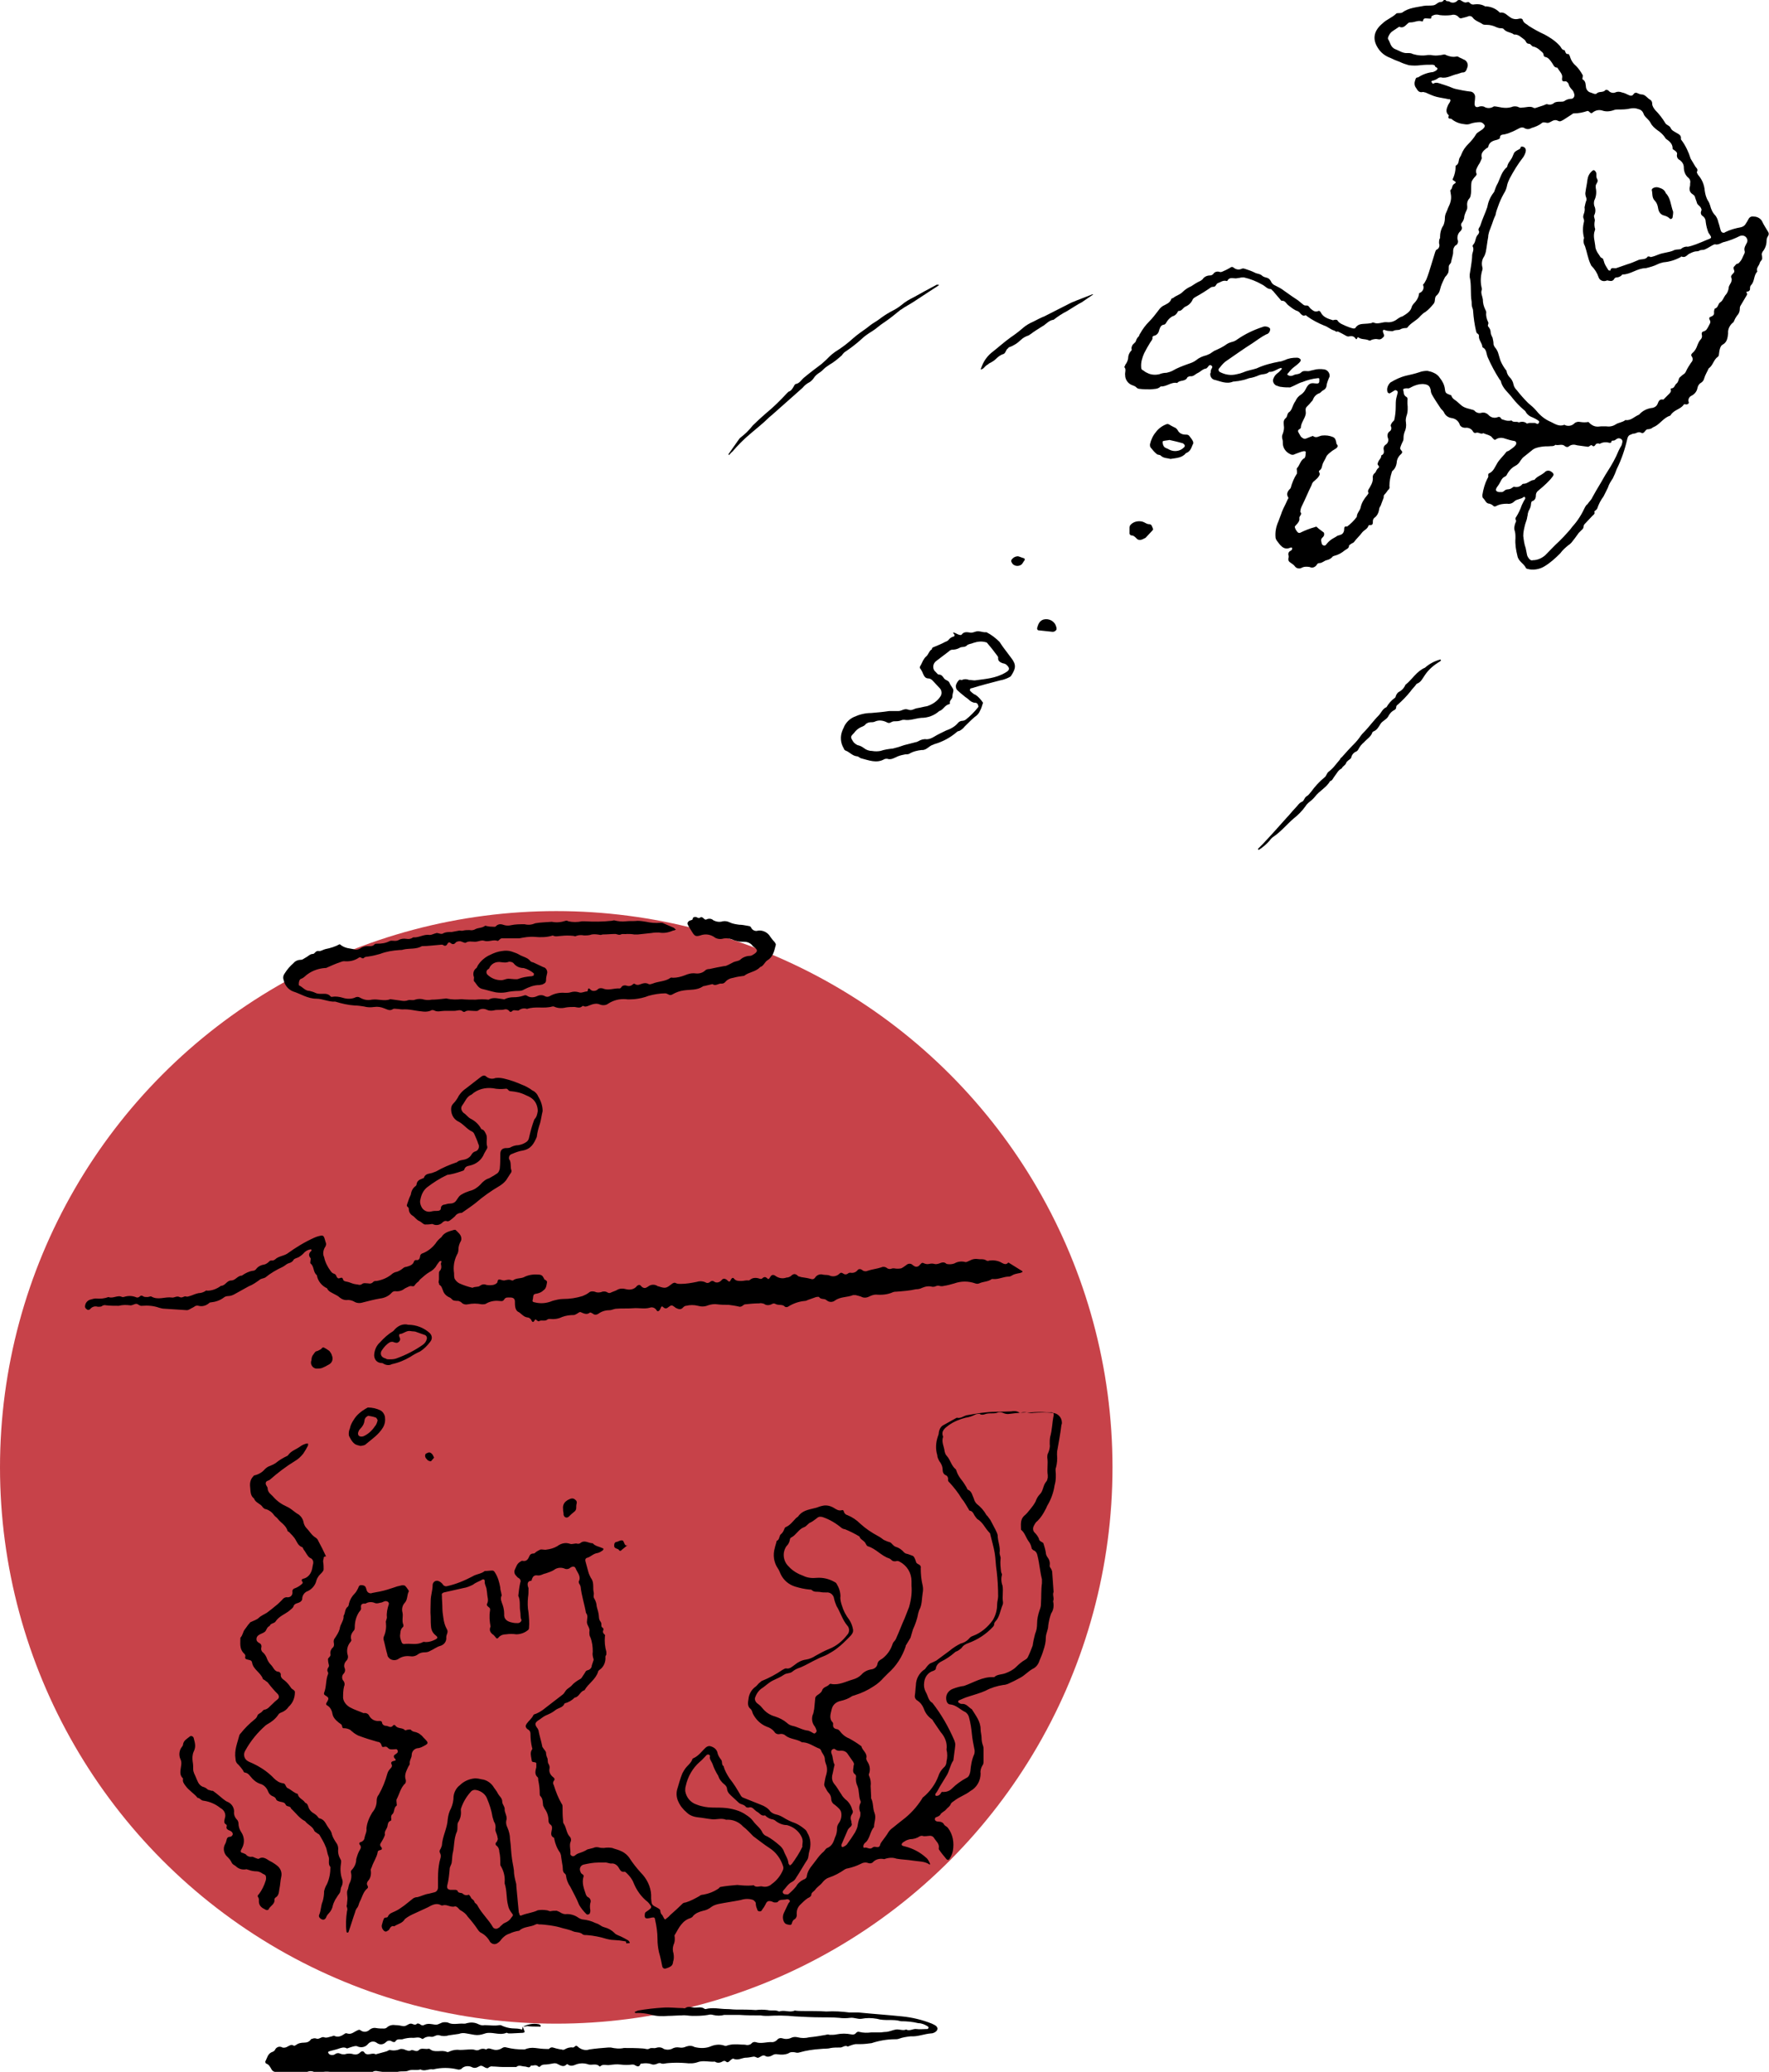 <?xml version="1.0" encoding="utf-8"?>
<!-- Generator: Adobe Illustrator 26.5.0, SVG Export Plug-In . SVG Version: 6.00 Build 0)  -->
<svg version="1.1" id="landing-fish" class="landing-svg" xmlns="http://www.w3.org/2000/svg" xmlns:xlink="http://www.w3.org/1999/xlink" x="0px" y="0px"
	 viewBox="0 0 363.5 425.7" style="enable-background:new 0 0 363.5 425.7;" xml:space="preserve">
<style type="text/css">
	.st0{fill:#c74249;}
</style>
<g id="CIRCLE">
	<circle class="st0" cx="114.3" cy="301.5" r="114.3"/>
</g>
<g id="DRAW">
	<g id="l8E8rn">
		<path d="M108.6,326.3c0,0.8,0,1.3-0.1,1.9c-0.1,1-0.1,2.1,0.1,3.1c0.1,1.1,0.2,2.1,0.1,3.2c0,0.2-0.1,0.4-0.3,0.5
			c-0.6,0.5-1.5,0.8-2.3,0.8c-0.7-0.1-1.4-0.1-2.1,0c-0.6,0-1.2,0.2-1.6,0.7c-0.1,0.2-0.4,0.2-0.5,0c-0.1-0.2-0.3-0.3-0.4-0.5
			c-0.6-0.4-1.1-0.9-0.7-1.8c-0.2-1.1-0.3-2.2-0.1-3.3c0,0,0-0.1,0-0.2c0.1-0.5-0.9-0.6-0.6-1.2c0.2-0.4,0.2-0.8,0.1-1.3
			c-0.1-0.5-0.1-1-0.2-1.5c0-0.4-0.2-0.7-0.3-1.1c-0.1-0.2-0.1-0.5-0.1-0.8c0-0.2-0.2-0.3-0.3-0.3c0,0-0.1,0-0.1,0
			c-0.6,0.4-1.4,0.6-2,1.1c-0.6,0.3-1.3,0.6-2,0.7c-1.3,0.3-2.6,0.6-4,0.9c-0.3,0.1-0.5,0.3-0.4,0.6c0,0.9,0.1,1.8,0.1,2.6
			c0,0.7,0.1,1.3,0.2,2c0.1,0.8,0.3,1.6,0.7,2.3c0.2,0.3,0.2,0.6,0.1,0.9c-0.1,0.3-0.2,0.5-0.2,0.8c0.1,0.9-0.5,1.6-1.3,1.8
			c-0.7,0.2-1.3,0.7-2,1c-0.3,0.2-0.7,0.3-1.1,0.3c-0.5,0-1,0.1-1.4,0.4c-0.5,0.4-1.1,0.5-1.7,0.4c-0.9-0.1-1.7,0.1-2.4,0.6
			c-0.7,0.4-1.6,0.2-2-0.4c-0.1-0.1-0.2-0.3-0.2-0.5c-0.3-1-0.5-2.1-0.8-3.2c0-0.2,0-0.4,0.1-0.6c0.4-0.9,0.5-1.9,0.4-2.8
			c-0.1-0.3,0.2-0.7,0.2-1.1c-0.1-0.9,0.1-1.8,0.4-2.7c0.1-0.4-0.4-0.7-0.8-0.6s-0.6,0.3-0.9,0.3c-0.4,0.1-0.7,0.2-1.1,0.1
			c-0.6-0.3-1.4-0.3-2,0.1c-0.9-0.1-1,0.3-0.9,1c0,0.2-0.2,0.5-0.4,0.7c-0.6,0.9-0.9,2-0.9,3.1c0,0.2,0,0.4-0.1,0.6
			c-0.5,0.6-0.9,1.2-0.6,2.1c0,0.1-0.1,0.3-0.2,0.4c-0.6,0.7-0.8,1.6-0.6,2.5c0.2,0.5,0.1,1-0.2,1.3c-0.4,0.4-0.6,1-0.4,1.5
			c0.2,0.4,0.1,0.9-0.2,1.2c-0.4,0.4-0.4,1.1,0,1.5c0.2,0.3,0.3,0.7,0.1,1.1c-0.2,0.8-0.2,1.6-0.2,2.4c0.1,0.8,0.7,1.5,1.4,1.9
			c0.9,0.5,1.9,0.8,2.8,1.2c0.5-0.1,1,0.1,1.2,0.6c0.4,0.7,1.2,1.1,2,1c0.3,0,0.5,0,0.6,0.3c0,0.4,0.4,0.7,0.8,0.7
			c0.5,0,1,0.6,1.5-0.1c0.1-0.1,0.3-0.1,0.4,0c0.5,0.8,1.5,0.4,2,1c0.1,0.1,0.4-0.1,0.6-0.1s0.5-0.1,0.6,0c0.4,0.5,0.9,0.4,1.3,0.6
			c0.3,0.1,0.6,0.3,0.8,0.5c0.2,0.1,0.3,0.3,0.5,0.5c1.2,1.2,1.2,1.2-0.4,2c-0.3,0.1-0.5,0.2-0.8,0.2c-0.7,0.1-1.2,0.7-1.2,1.4
			c0,0.6-0.5,1.1-0.4,1.8c0,0.2-0.2,0.4-0.3,0.6c-0.4,0.9-0.9,1.7-0.5,2.8c0,0.2,0,0.4-0.1,0.6c-1,0.9-1.2,2.2-1.8,3.3
			c-0.1,0.2,0,0.5,0,0.8s0.1,0.4,0,0.5c-0.6,0.4-0.4,1.2-0.8,1.7c-0.3,0.2-0.4,0.6-0.3,1c0,0.1,0,0.4-0.1,0.4
			c-0.6,0.2-0.6,0.7-0.7,1.2s-0.7,1-0.5,1.7c-0.2,0.6-0.5,1.1-0.8,1.6c-0.3,0.4-0.2,0.7,0.1,1c0.1,0.2,0.1,0.4-0.1,0.5
			c0,0-0.1,0-0.1,0c-0.2,0.1-0.6,0.1-0.6,0.5c-0.2,1.1-0.9,2-1.2,3c-0.1,0.3-0.3,0.5-0.2,0.8c0.1,0.8-0.1,1.6-0.6,2.1
			c-0.2,0.3-0.3,0.6-0.1,0.9c0.1,0.2,0.2,0.4,0,0.6c-0.9,0.7-1.1,1.9-1.6,2.8c-0.2,0.4-0.2,0.9-0.6,1.3c-0.1,0.2-0.3,0.5-0.3,0.7
			c-0.5,1.4-0.9,2.8-1.4,4.2c-0.1,0.1-0.2,0.1-0.2,0.1c-0.1,0-0.2-0.1-0.2-0.2c-0.2-1.4-0.1-2.8,0.1-4.2c0.1-0.3,0.1-0.5,0-0.8
			c-0.1-0.2-0.1-0.4,0-0.6c0-0.4,0.1-0.9,0.1-1.3s-0.2-1.2,0-1.6s0.2-1,0.4-1.4c0.4-0.7,0.5-1.6,0.3-2.3c0-0.2,0-0.3,0.1-0.4
			c0.6-0.6,1-1.4,1-2.3c0.2-0.7,0.4-1.4,0.8-2c0.2-0.3,0.2-0.7-0.1-1c-0.1-0.1-0.1-0.3,0-0.4c0,0,0.1-0.1,0.2-0.1
			c0.4-0.1,0.8-0.5,0.8-0.9c0.1-0.6,0.5-1.2,0.4-1.9c0.1-1.2,0.6-2.3,1.2-3.3c0.6-0.7,0.9-1.5,0.9-2.4c0-0.4,0.1-0.9,0.4-1.2
			c0.8-1.4,1.4-2.9,1.8-4.4c0.1-0.4,0.4-0.8,0.7-1.1c0.2-0.2,0.3-0.5,0.2-0.7c-0.3-0.5,0-0.7,0.5-0.8s0.3-0.3,0.1-0.5
			s-0.3-0.6,0.1-0.8c0.1-0.1,0.3-0.2,0.4-0.3c0.2-0.2,0.2-0.5,0-0.7c-0.1-0.1-0.1-0.1-0.2-0.1c-0.4,0-0.9,0.1-1.3,0s-0.5-0.6-1-0.5
			s-0.6,0.1-0.7-0.3c-0.1-0.4-0.4-0.7-0.8-0.7c-1.4-0.4-2.7-0.8-4-1.3c-0.4-0.2-0.9-0.5-1.2-0.8c-0.2-0.1-0.3-0.3-0.5-0.4
			c-0.4-0.2-0.8-0.3-1.2-0.3c-0.5,0.1-0.3-0.6-0.6-0.8s-0.7-0.5-1-0.8c-0.4-0.4-0.7-0.8-0.8-1.4c-0.1-0.7-0.5-1.4-1.1-1.7
			c-0.3-0.2-0.2-0.4,0-0.7c0.4-0.7,0.4-0.9-0.3-1.3c-0.3-0.2-0.4-0.3-0.3-0.6c0.5-1.2,0.3-2.6,0.8-3.8c0.1-0.2,0-0.4-0.1-0.6
			c-0.1-0.2,0-0.5,0.1-0.7c0.1-0.1,0.2-0.3,0.2-0.5c-0.1-0.4-0.2-0.8-0.2-1.3c0-0.3,0.6-0.5,0.5-1c-0.1-0.5,0.1-1,0.4-1.3
			c0.3-0.2,0.4-0.6,0.3-1c-0.1-0.4,0-0.8,0.2-1c0.4-0.6,0.8-1.2,1-1.9c0.1-1,0.9-1.7,0.8-2.7c0.4-0.6,0.2-1.4,0.9-1.9
			c0.1-0.1,0.2-0.4,0.2-0.6c0.2-0.8,0.6-1.5,1.2-2.1c0.3-0.3,0.5-0.7,0.7-1.1c0.1-0.3,0.2-0.6,0.6-0.6s0.9,0.1,1,0.6
			c0.1,0.2,0.1,0.4,0.2,0.6c0.2,0.4,0.7,0.6,1.1,0.4c0.5-0.1,1.1-0.2,1.6-0.3c1-0.2,1.9-0.5,2.8-0.8c0.5-0.2,0.9-0.3,1.4-0.4
			c0.3-0.1,0.6-0.1,0.9,0c0.3,0.3,0.5,0.6,0.7,0.9c0.1,0.1,0.1,0.2,0.1,0.3c-0.4,0.7-0.2,1.6-0.8,2.3c-0.5,0.5-0.7,1.3-0.5,2
			c0.2,0.8-0.2,1.7,0.2,2.6c0,0.2,0,0.3-0.1,0.4c-0.6,0.5-0.5,1.2-0.6,1.8c0,0.5,0.2,1,0.4,1.5c0.1,0.1,0.3,0.2,0.4,0.2
			c1.3-0.2,2.6,0.3,3.9-0.4c0.2-0.1,0.4,0,0.6,0c0.7,0,1.3-0.2,1.9-0.5c0.6-0.3,0.6-0.5,0.1-0.9c-0.5-0.4-0.8-0.9-0.9-1.5
			c-0.1-0.8-0.1-1.5-0.1-2.3c-0.1-1.1,0-2.2,0-3.3s0.4-2.1,0.4-3.2c0-0.5,0.4-0.9,0.9-0.9c0.2,0,0.4,0.1,0.6,0.2
			c0.3,0.2,0.5,0.4,0.7,0.7c0.2,0.2,0.5,0.3,0.8,0.2c1.8-0.4,3.5-1.1,5.2-2c0.8-0.5,1.8-0.5,2.5-1.1c0.5,0,1.1-0.1,1.6-0.1
			c0.2,0,0.4,0.2,0.5,0.4c0.6,0.9,0.9,2,1.1,3.1c0,0.4,0.1,0.7,0.2,1.1c0,0.2,0.1,0.4,0.1,0.5c-0.4,0.7,0,1.4,0.2,2
			c0.2,0.6,0.3,1.2,0.3,1.8c-0.1,1.1,0.6,1.6,1.7,1.8c0.4,0.1,0.8,0.1,1.1,0.1c0.5,0,0.9-0.5,0.7-0.8s-0.1-1.1-0.2-1.6
			c-0.2-1,0.1-2.2-0.4-3.2c0.1-0.9,0.2-1.8,0.4-2.7c0.2-0.4,0-0.8-0.4-1c0,0,0,0,0,0c-0.2-0.1-0.3-0.3-0.5-0.5
			c-0.3-0.3-0.4-0.8-0.2-1.2c0.3-0.6,0.4-1.2,1.1-1.6c0.1-0.1,0.3-0.2,0.4-0.2c0.9,0.2,1.2-0.3,1.5-1c0.1-0.3,0.4-0.5,0.8-0.5
			c0.1,0,0.2,0,0.3-0.1c0.3-0.3,0.7-0.5,1.1-0.7c0.4-0.1,0.9,0.1,1.3,0c0.8-0.1,1.5-0.3,2.2-0.7c0.8-0.6,1.7-0.8,2.6-0.5
			c0.5,0.2,1.1-0.2,1.6,0c0.2,0,0.3,0,0.5-0.1c0.9-0.8,1.7,0,2.6,0c0.5,0.6,1.4,0.7,2,1c0.1,0,0.2,0.1,0.2,0.2
			c0,0.1-0.1,0.2-0.2,0.3c-0.3,0.2-0.6,0.4-1,0.5c-0.9,0.1-1.4,0.8-2.2,1c-0.3,0.1-0.4,0.4-0.3,0.7c0.2,0.7,0.4,1.5,0.6,2.2
			c0.1,0.4,0.3,0.8,0.5,1.2c0.4,0.5,0.5,1.1,0.5,1.7c0,0.4,0,0.9,0.1,1.3c0.1,0.5-0.2,0.9,0.2,1.4c0.2,0.4,0.4,0.9,0.4,1.4
			c0.1,0.5,0.3,1,0.4,1.6s0,1.1,0.4,1.6s-0.1,1,0.5,1.3c0.1,0.1,0.1,0.3,0.1,0.4c-0.2,0.3-0.1,0.7,0.2,0.9c0.1,0.1,0.2,0.3,0.1,0.4
			c-0.1,1.1,0,2.2,0.3,3.2c0,0.2,0,0.3,0,0.5c0,0.2-0.2,0.3-0.2,0.5c0.1,1-0.3,2.1-1.2,2.7c-0.1,0.1-0.3,0.2-0.3,0.4
			c-0.5,1.6-2,2.4-2.8,3.8c-0.9,0.2-1.1,1.4-2,1.5c-0.6,0.6-1.3,1-2.1,1.2c-0.3,0.9-1.3,0.9-1.9,1.4c-0.6,0.5-1.3,0.8-2,1.1
			c-0.4,0.2-0.8,0.5-1.2,0.8c-1.2,0.7-1,1.1-0.4,1.9c0.1,0.2,0.2,0.4,0.2,0.6c0.2,1,0.5,1.9,0.7,2.9c0,0.1,0,0.2,0.1,0.3
			c0.2,0.4,0.6,0.7,0.7,1.1c0,0.4,0.1,0.8,0.3,1.2c0.1,0.3,0,0.8,0.2,1.1c0.2,0.3,0.3,0.7,0.2,1.1c-0.1,0.6,0.2,1.2,0.7,1.6
			c0.3,0.2,0.5,0.5,0.2,0.8c-0.2,0.3-0.2,0.6,0,0.9c0.4,1.3,0.9,2.6,1.6,3.8c0.2,0.2,0.2,0.5,0.2,0.8c0,0.9,0,1.7,0.1,2.6
			c0,0.3,0,0.6,0.2,0.8c0.5,0.8,0.5,1.9,1.2,2.6c0.2,0.2,0.3,0.6,0.2,0.9c-0.4,0.8,0,1.7-0.1,2.6c0,0.3,0.3,0.5,0.6,0.5
			c0.1,0,0.2-0.1,0.3-0.1c0.2-0.2,0.5-0.4,0.8-0.5c0.6-0.2,1.2-0.4,1.8-0.8c0.4-0.1,0.8-0.2,1.2-0.3c0.4-0.2,0.8-0.2,1.2-0.1
			c0.3,0.1,0.7,0.1,1,0.1c0.6-0.1,1.1-0.1,1.7,0c0.5,0.2,1,0.3,1.5,0.5c0.8,0.3,1.5,0.8,2,1.5c0.7,1.1,1.5,2.1,2.4,3.1
			c1.2,1.2,2,2.8,2.1,4.5c0,0.3,0,0.5,0,0.8c0.1,1.3,0.1,1.3,1.3,1.9c0.3,0.2,0.6,0.3,0.6,0.7c0,0.2,0.1,0.4,0.2,0.6
			c0.4,0.3,0.4,0.9,0.8,1.1c0.3-0.3,0.7-0.5,1-0.9c0.9-0.8,1.8-1.6,2.6-2.4c0.1-0.1,0.4-0.2,0.6-0.2c1-0.3,1.9-0.8,2.8-1.3
			c0.2-0.2,0.5-0.3,0.8-0.3c1.1-0.2,2.2-0.6,3.2-1.3c0.1-0.1,0.2-0.3,0.4-0.3c1.1-0.2,2.2-0.3,3.4-0.4c1,0.1,2,0.2,3.1,0.1
			c0.1,0,0.3-0.1,0.3,0c0.5,0.5,1.2,0.1,1.7,0.2c0.7,0.2,1.5,0,2-0.5c1-0.7,1.8-1.7,2.3-2.9c0.1-0.3,0.1-0.5,0-0.8
			c-0.5-1.5-1.4-2.8-2.8-3.7c-1.1-0.7-2.2-1.6-3.3-2.4c-0.7-0.7-1.3-1.4-2.1-2c-0.9-1-2.2-1.5-3.5-1.4c-1-0.4-1.9,0-2.9-0.1
			s-1.9-0.3-2.9-0.4c-0.9-0.1-1.7-0.4-2.3-1c-0.7-0.6-1.3-1.3-1.7-2.2c-0.4-0.8-0.5-1.8-0.2-2.7c0.3-1,0.6-2.1,1-3.1
			c0.2-0.4,0.4-0.7,0.6-1c0.5-0.7,1.2-1.1,1.5-2c0-0.1,0.1-0.1,0.1-0.1c1.2-0.5,1.8-1.5,2.7-2.3c0.3-0.2,0.6-0.3,0.9-0.2
			c0.7,0.2,1.2,0.6,1.4,1.2c0.1,0.6,0.4,1.1,0.8,1.6c0.3,0.4,0,1,0.5,1.3c0.2,0.9,0.7,1.7,1.2,2.5c0.9,1.1,1.6,2.3,2.3,3.5
			c0.1,0.2,0.3,0.4,0.6,0.5c1.2,0.5,2.3,0.9,3.5,1.4c0.8,0.3,1.5,0.7,2,1.4c0.3,0.3,0.7,0.5,1.1,0.6c0.5,0.1,1,0.3,1.5,0.6
			c0.8,0.5,1.6,0.9,2.5,1.2c0.7,0.3,1.3,0.7,1.9,1.2c0.3,0.2,0.5,0.5,0.6,0.8c0.7,1.1,0.8,2.5,0.4,3.8c-0.2,0.6-0.1,1.2-0.4,1.7
			c-0.8,1.2-1.5,2.5-2.3,3.7c-0.2,0.4-0.5,0.7-0.9,0.9c-0.8,0.4-1.2,1.2-1.8,1.8c-0.1,0.2-0.1,0.4,0.1,0.6c0.1,0,0.1,0.1,0.2,0.1
			c0.3,0,0.6,0.1,0.8,0c0.6-0.5,1.1-1,1.6-1.6c0.3-0.6,0.9-1.1,1.5-1.4c0.4-0.1,0.7-0.4,0.7-0.8c0.2-1.3,1.2-2.2,1.9-3.2
			c0.5-0.7,1-1.3,1.6-1.8c0.2-0.2,0.4-0.6,0.7-0.7c1-0.4,1.3-1.3,1.6-2.2c0.3-0.6,0.4-1.2,0.4-1.9c0-0.4,0.2-0.8,0.5-1.2
			c0.4-0.7,0.5-1.5,0.3-2.2c-0.1-0.2-0.2-0.4-0.3-0.5c-0.3-0.3-0.6-0.6-1-0.9c-0.4-0.2-0.7-0.7-0.7-1.2c0-0.4-0.2-0.9-0.5-1.2
			c-0.3-0.3-0.5-0.7-0.7-1.1c-0.2-0.3-0.3-0.6-0.2-0.9c0.1-0.6,0.2-1.2,0.4-1.8c0.2-0.7,0.2-1.5-0.1-2.2c-0.1-0.3-0.2-0.6-0.2-0.9
			c0-0.8-0.6-1.2-0.8-1.9c-0.1-0.1-0.2-0.3-0.3-0.3c-1.1-0.4-2.1-1.2-3.3-1.3c-0.1,0-0.2,0-0.3,0c-1-0.7-2.4-0.6-3.4-1.4
			c-0.3-0.3-0.8-0.4-1.2-0.3c-0.4,0.1-0.9-0.1-1.1-0.5c-0.4-0.5-0.9-0.8-1.5-1c-1.3-0.5-2.3-1.5-2.9-2.7c-0.1-0.3-0.2-0.7-0.4-0.9
			c-0.8-0.6-0.6-1.4-0.5-2.1c0.1-1,0.6-1.9,1.4-2.5c0.3-0.2,0.5-0.5,0.7-0.7c0.2-0.2,0.4-0.3,0.6-0.5c1.5-0.6,3-1.4,4.3-2.3
			c0.2-0.1,0.5-0.3,0.7-0.3c0.8,0.2,1.3-0.4,1.9-0.8c0.6-0.5,1.4-0.9,2.2-1c0.7-0.1,1.4-0.4,2-0.8c0.9-0.5,1.8-1,2.8-1.4
			c1.5-0.6,2.7-1.6,3.7-2.9c0.5-0.5,0.5-1.4,0-1.9c-1-1.2-1.4-2.7-2.2-4c-0.2-0.5-0.4-1-0.5-1.5c-0.1-0.8-0.8-1.4-1.6-1.3
			c-0.4,0-0.9,0-1.3-0.1c-0.6-0.1-1.2,0.1-1.7-0.4c-0.1-0.1-0.3-0.1-0.5-0.1c-1-0.1-1.9-0.3-2.9-0.6c-1.3-0.4-2.4-1.3-3-2.6
			c-0.2-0.4-0.3-0.8-0.6-1.2c-0.8-1.2-1-2.7-0.6-4.1c0.1-0.5,0.3-1,0.4-1.5c0.6-0.2,0.5-1,0.8-1.3c0.4-0.3,0.6-0.7,0.8-1.2
			c0-0.1,0.1-0.2,0.2-0.3c1-0.4,1.5-1.2,2.2-1.9c0.1-0.1,0.3-0.2,0.4-0.3c0.8-1.2,2.1-1.4,3.3-1.7c0.6-0.1,1.1-0.4,1.7-0.5
			c0.8-0.2,1.6,0,2.3,0.4c0.5,0.3,1,0.7,1.7,0.5c0.2-0.1,0.4,0.1,0.4,0.3c0.1,0.3,0.3,0.6,0.7,0.7c1,0.4,1.9,1,2.7,1.8
			c1.1,1,2.3,1.8,3.6,2.5c0.4,0.2,0.8,0.5,1.2,0.8c0.4,0.2,0.9,0.4,1.3,0.5c0.4,0.2,0.6,0.7,1.1,0.9c0.7,0.2,1.3,0.6,1.8,1.2
			c0.1,0.1,0.2,0.1,0.3,0.2c0.5,0.1,1,0.3,1.5,0.5c0.4,0.3,0.5,0.9,0.7,1.4c0.1,0.1,0.2,0.2,0.4,0.3c0.3,0.1,0.6,0.4,0.5,0.8
			c0,1.2,0.1,2.4,0.4,3.6c0.1,0.5,0.1,1,0,1.5c-0.2,1.2-0.1,2.4-0.7,3.5c-0.1,0.2-0.1,0.4-0.2,0.6c-0.2,1.2-0.6,2.3-1.1,3.4
			c-0.2,0.6-0.3,1.1-0.5,1.7c-0.3,0.5-0.6,1-0.9,1.5c-0.1,0.1-0.1,0.2-0.1,0.3c-0.7,2.1-1.9,4-3.6,5.5c-0.3,0.3-0.6,0.6-0.9,0.9
			c-0.6,0.7-1.3,1.3-2.1,1.8c-1.2,0.8-2.5,1.4-3.8,1.8c-0.2,0.1-0.4,0.1-0.6,0.2c-0.7,0.5-1.5,0.8-2.4,1c-0.9,0.2-1.6,0.8-1.8,1.7
			c-0.2,0.9-0.6,1.9,0.2,2.7c0.1,0.1,0.1,0.3,0.1,0.4c-0.1,0.6,0.2,0.9,0.8,1c0.2,0,0.4,0.2,0.5,0.3c0.5,0.7,1.2,1.3,2,1.6
			c0.9,0.5,1.7,1,2.5,1.6c0.2,0.9,1.3,1.4,1,2.5c0,0.2,0.1,0.4,0.2,0.6c0.5,0.7,0.7,1.6,0.4,2.5c-0.1,0.2-0.1,0.3,0,0.5
			c0.3,0.7,0.4,1.4,0.3,2.1l0.1,2c0,0.2,0,0.3,0,0.5c0.5,0.9,0.3,2,0.7,3s-0.1,1.9-0.1,2.9c-0.9,1-0.8,2.5-1.9,3.3
			c-0.2,0.2-0.3,0.5-0.3,0.7c0,0.1,0.1,0.2,0.1,0.3c0.6-0.3,1.1,0.4,1.7,0c0.2-0.2,0.5-0.3,0.8-0.2c0.5,0.1,0.8,0,0.9-0.6
			c0.1-0.2,0.2-0.4,0.3-0.5c0.5-0.7,1-1.3,1.4-2c0.2-0.3,0.5-0.6,0.8-0.8c0.7-0.6,1.4-1.1,2-1.6c1.6-1.2,2.9-2.6,4-4.3
			c0.1-0.2,0.2-0.4,0.4-0.5c1.3-1.1,2.4-2.6,3-4.2c0.2-0.7,0.6-1.3,1.1-1.8c0.4-0.3,0.6-0.8,0.6-1.3c0.2-0.8,0.2-1.6,0-2.4
			c0.2-1.3-0.3-2.6-1.2-3.6c-0.5-0.7-1-1.5-1.5-2.2c-0.1-0.2-0.2-0.4-0.4-0.5c-0.8-0.6-1.3-1.3-1.6-2.2c-0.3-0.7-0.7-1.2-1.3-1.6
			c-0.4-0.2-0.6-0.7-0.5-1.1c0.1-0.6,0.1-1.3,0.2-2c0-1.3,0.7-2.6,1.8-3.3c0.1,0,0.1-0.1,0.1-0.1c0.3-0.4,0.6-0.8,1-1.1
			c0.5-0.2,0.9-0.4,1.3-0.6c0.9-0.7,1.8-1.3,2.7-2c0.7-0.6,1.5-1.1,2.3-1.5c0.8-0.2,1.4-0.6,1.9-1.2c0.2-0.2,0.4-0.3,0.7-0.4
			c1.6-0.6,3-1.8,4-3.2c0.6-1,0.9-2.1,0.9-3.3c0-0.5,0.2-1.1,0.2-1.6c0-1.7-0.1-3.5-0.3-5.2c-0.2-1.2-0.2-2.5-0.4-3.7
			s-0.6-2.5-0.9-3.8c0-0.2-0.1-0.3-0.2-0.4c-0.9-0.9-1.3-2.1-2.5-2.8c-0.2-0.2-0.4-0.5-0.6-0.8c-0.2-0.4-0.4-0.8-0.9-0.9
			c-0.1,0-0.2-0.1-0.2-0.2c-0.5-0.8-0.9-1.6-1.5-2.3c-0.7-1.2-1.6-2.3-2.5-3.3c-0.2-0.1-0.3-0.4-0.3-0.5c0.1-0.4-0.1-0.9-0.5-1
			c-0.4-0.2-0.6-0.6-0.6-1.1c0-0.7-0.3-1.3-0.7-1.8c-0.2-0.4-0.4-0.8-0.4-1.2c-0.4-1.3-0.3-2.6,0.1-3.8c0.1-0.3,0.2-0.5,0.2-0.8
			c0.1-0.7,0.4-1.3,1-1.6c0.9-0.5,1.8-1,2.7-1.5c0.8,0.2,1.3-0.3,2-0.5c1.3-0.2,2.7-0.5,4-0.6c1.7-0.2,3.5-0.1,5.2-0.2
			c0.5-0.1,1.1-0.1,1.6,0.2c0.1,0.1,0.2,0.1,0.3,0.1c0.9-0.4,1.8,0.2,2.7,0c1.2-0.1,2.5-0.1,3.8,0c1.1,0,2,0.9,2,2
			c0,0.2,0,0.3-0.1,0.5c-0.2,1.7-0.5,3.3-0.8,5c-0.1,0.4-0.1,0.7-0.1,1.1c0.1,0.9,0,1.8-0.2,2.6c-0.1,0.2-0.1,0.4-0.1,0.6
			c0.1,1,0.1,2.1-0.2,3.1c-0.2,1.4-0.7,2.8-1.4,4c-0.2,0.3-0.3,0.7-0.5,1c-0.4,0.8-0.9,1.6-1.6,2.3c-0.3,0.2-0.5,0.5-0.7,0.9
			c-0.3,0.5-0.3,1.1,0.1,1.5c0.4,0.4,0.7,0.8,0.9,1.3c0,0.2,0.1,0.3,0.2,0.4c0.2,0.2,0.6,0.3,0.7,0.5c0.2,0.6,0.4,1.3,0.5,1.9
			c0,0.3,0.1,0.6,0.3,0.9c0.4,0.5,0.6,1.1,0.5,1.7c0,0.1,0,0.2,0,0.3c0.2,0.3,0.4,0.6,0.5,1c0.1,1.4,0.2,2.8,0.3,4.2
			c-0.3,0.6,0.2,1.3-0.1,1.9c0.2,0.9,0.1,1.8-0.4,2.5c-0.3,0.8-0.5,1.7-0.6,2.5c0,0.9-0.5,1.6-0.5,2.5c0,0.9-0.2,1.7-0.5,2.6
			c-0.2,0.7-0.5,1.4-0.8,2.1c-0.2,0.7-0.7,1.4-1.4,1.7c-0.9,0.5-1.6,1.3-2.5,1.8s-1.7,0.9-2.6,1.3c-0.3,0.1-0.6,0.2-0.9,0.2
			c-1.3,0.2-2.6,0.6-3.7,1.2c-1.1,0.5-2.3,0.8-3.5,1.2c-0.7,0.2-1.3,0.5-2,0.8c-0.1,0-0.1,0.2-0.1,0.3c0,0.1,0.1,0.2,0.2,0.2
			c0.1,0.1,0.3,0.2,0.5,0.2c1-0.1,1.4,0.7,2.1,1.1c0.8,1.3,1.8,2.5,1.8,4.1c0,0.6,0.2,1.2,0.2,1.8c0,0.5,0.1,1.1,0.3,1.6
			c0.1,0.3,0.1,0.5,0.1,0.8c0,0.8,0,1.5,0,2.3c0,0.3,0,0.7-0.2,0.9c-0.3,0.5-0.5,1.1-0.4,1.7c0,1.5-0.8,2.9-2.1,3.6
			c-1,0.8-2.3,1.2-3.3,2c-0.3,0.2-0.6,0.4-0.7,0.6c-0.2,0.6-0.7,0.8-1,1.2s-1,0.6-1.2,1.1c-0.1,0.1-0.2,0.2-0.4,0.3
			c-0.3,0.2-0.7,0.1-0.7,0.6c0,0.3,0.3,0.5,0.9,0.5c0.4,0,0.8,0.2,1,0.6c0.2,0.3,0.6,0.4,0.8,0.7c1,1.3,1.3,3,1,4.7
			c-0.1,0.5-0.3,1-0.6,1.5c-0.2,0.4-0.5,0.5-0.8,0.1c-0.5-0.6-1-1.2-1.4-1.8c-0.1-0.1-0.1-0.2-0.1-0.3c0.2-1-0.6-1.5-1-2.2
			c-0.2-0.3-0.5-0.4-0.8-0.4c-0.5,0-1.1,0.2-1.6,0c-0.2,0-0.3,0-0.5,0.1c-0.6,0.4-1.3,0.6-2,0.6c-0.4,0.1-0.8,0.2-1.2,0.5
			c-0.4,0.2-0.6,0.5-0.5,0.7s0.4,0.2,0.7,0.3c1.6,0.4,3.1,1.2,4.3,2.3c0.4,0.3,0.6,0.8,0.8,1.2c0,0,0,0.1,0,0.2c0,0-0.1,0-0.1,0
			c-1-0.7-2.2-0.6-3.4-0.8s-2.3-0.2-3.4-0.4c-0.8-0.3-1.7-0.2-2.5,0.1c-0.9-0.2-1.8,0-2.4,0.7c-0.3,0.2-0.6,0.2-0.9,0.1
			c-0.5-0.2-1.1-0.1-1.6,0.2c-0.8,0.4-1.7,0.7-2.6,0.9c-0.2,0-0.4,0.1-0.6,0.2c-1,0.7-2.1,1.3-3.3,1.7c-0.6,0.2-1,0.6-1.4,1.1
			c-0.4,0.5-1,0.8-1.4,1.4c-0.3,0.4-0.8,0.5-0.8,1.1c0,0.2-0.4,0.5-0.7,0.6c-0.6,0.4-1.1,0.9-1.6,1.4c-0.5,0.5-0.7,1.1-0.7,1.8
			c0.1,0.5-0.1,1-0.5,1.2c-0.2,0.1-0.3,0.3-0.4,0.5c-0.1,0.3-0.1,0.7-0.6,0.6s-0.8-0.1-1.1-0.6c-0.3-0.6-0.3-1.3,0-1.9
			c0.3-0.6,0.6-1.3,0.9-1.9c0.1-0.2,0.5-0.4,0.2-0.7c-0.2-0.2-0.5-0.2-0.8-0.1c-0.5,0.1-1.2-0.1-1.6,0.5c-0.1,0.1-0.4,0.1-0.6,0.1
			c-0.2,0-0.4-0.1-0.6-0.2c-0.7-0.2-1-0.1-1.3,0.6c-0.2,0.4-0.4,0.7-0.7,1.1c-0.1,0.3-0.4,0.4-0.7,0.3c-0.2-0.1-0.3-0.2-0.3-0.4
			c-0.2-0.4-0.3-0.8-0.3-1.3c-0.1-0.3-0.3-0.4-0.5-0.6c-0.8-0.3-1.7-0.3-2.6,0c-1.5,0.3-3,0.5-4.5,0.8c-0.5,0.1-1.1,0.3-1.5,0.6
			c-0.5,0.4-1.1,0.7-1.7,0.8c-0.8,0.2-1.6,0.5-2.1,1.1c-0.1,0.2-0.3,0.3-0.5,0.4c-1.7,0.5-2.4,2-3.2,3.4c0,0-0.1,0.1-0.1,0.2
			c0.1,0.6,0.1,1.3-0.2,1.9c-0.2,0.6-0.2,1.2,0,1.8c0.1,0.6,0.1,1.2-0.1,1.7c0,0.4-0.2,0.8-0.6,1c-0.3,0.2-0.7,0.3-1,0.4
			c-0.3,0-0.5-0.1-0.6-0.4c0,0,0,0,0,0c-0.2-1-0.4-2-0.7-3c-0.2-0.9-0.3-1.8-0.3-2.7c0-1.3-0.2-2.7-0.5-4c0-0.3-0.2-0.5-0.5-0.4
			c0,0-0.1,0-0.1,0c-0.2,0-0.3,0.1-0.5,0.1c-0.9,0.2-1.1,0-1-0.8c0-0.2,0.1-0.4,0.3-0.5c0.3-0.2,0.6-0.4,0.9-0.7
			c0.1-0.1,0.1-0.3,0.1-0.4c-0.2-0.3-0.4-0.6-0.7-0.9c-1.3-1-2.3-2.4-2.9-3.9c-0.3-0.8-0.8-1.4-1.4-2c-0.1-0.1-0.4-0.4-0.5-0.3
			c-0.7,0.1-0.9-0.4-1.2-0.9c-0.3-0.5-0.9-0.9-1.5-0.8c-0.5,0-1-0.3-1.4-0.2c-0.4,0-0.8,0-1.3,0c-1,0-2,0.2-2.9,0.4
			c-0.6,0.1-1,0.7-0.8,1.3c0.1,0.3,0.2,0.6,0.5,0.7c0.2,0.2,0.3,0.3,0.2,0.5c-0.4,1.3,0.1,2.5,0.5,3.7c0.1,0.2,0.2,0.4,0.4,0.5
			c0.5,0.2,0.7,0.8,0.5,1.2c-0.1,0.5-0.1,1,0,1.5c0,0.2,0,0.4-0.1,0.6c0,0.2-0.5,0.4-0.7,0.2c-0.6-0.6-1.1-1.2-1.5-1.9
			c-0.5-1.3-1.2-2.5-1.8-3.7c-0.5-0.7-0.8-1.5-0.9-2.3c0-0.2-0.1-0.3-0.2-0.4c-0.6-0.4-0.4-1.1-0.5-1.6s-0.2-1.3-0.3-1.9
			c0-0.3-0.1-0.5-0.2-0.8c-0.6-0.8-1-1.8-1.2-2.8c0-0.1,0-0.3-0.1-0.3c-0.8-0.4-0.5-1.1-0.4-1.7c0.1-0.4,0-0.8-0.3-1
			c-0.3-0.2-0.4-0.5-0.4-0.9c0-0.9-0.3-1.7-0.8-2.4c-0.1-0.2-0.2-0.4-0.3-0.6c-0.1-0.7,0-1.4-0.6-2c-0.1-0.1-0.1-0.3-0.1-0.5
			c0-0.9-0.1-1.8-0.3-2.7c0-0.2,0-0.5-0.1-0.6c-0.7-0.6-0.5-1.3-0.3-2.1c0-0.3,0-0.5,0-0.8c0-0.1-0.2-0.2-0.3-0.2
			c-0.7-0.1-0.6-0.1-0.7-0.7s-0.3-1.3,0.1-1.9c0.1-0.1,0.1-0.3,0-0.5c-0.2-0.9-0.3-1.8-0.3-2.8c0-0.4-0.2-0.7-0.6-0.9
			c-0.3-0.2-0.5-0.6-0.3-0.9c0-0.1,0.1-0.1,0.1-0.2c0.4-0.6,1.1-1.1,1.4-1.8c0.1-0.2,0.4-0.2,0.6-0.3c0.7-0.3,1.3-0.7,1.9-1.2
			c1.2-0.9,2.3-1.8,3.5-2.7c0.4-0.3,0.5-0.7,0.8-1s0.7-0.5,1-0.8c0.5-0.6,1.1-1,1.8-1.4c0.3-0.1,0.5-0.6,0.8-1s0.3-0.7,0.7-0.8
			c0.5-0.1,0.9-0.5,0.9-1c0.1-0.3,0.2-0.6,0.3-0.9c0.1-0.2,0.1-0.4,0-0.6c-0.1-0.4-0.2-0.8-0.1-1.3c0-1-0.1-2-0.5-3
			c-0.2-0.3-0.2-0.7-0.2-1.1c0.2-0.8-0.5-1.3-0.5-2s0.3-1.3-0.2-1.9c-0.3-1.8-0.9-3.5-1.1-5.4c-0.1-0.2-0.1-0.4-0.3-0.6
			c0-0.1-0.1-0.3-0.1-0.4c0.6-1.1-0.3-1.9-0.6-2.7c-0.2-0.5-0.6-0.5-1.1-0.2c-0.3,0.3-0.8,0.4-1.2,0.2c-0.7-0.3-1.6-0.2-2.2,0.3
			c-0.5,0.3-1.1,0.5-1.7,0.7c-0.6,0.1-1,0.5-1.7,0.4s-1,0.3-1.2,1.1C108.3,324.8,108.3,325.6,108.6,326.3z M201.4,290.6v-0.1
			c-0.4,0-0.8,0-1.1,0.2c-0.6,0.3-1.2,0.5-1.9,0.6c-1.2,0.3-2.4,0.8-3.4,1.5c-0.8,0.6-1.7,1.2-1.2,2.4c-0.4,1.1,0.2,2,0.3,3
			c0.1,0.4,0.2,0.7,0.5,1c0.7,0.8,0.9,2,1.8,2.7c0.1,0.1,0.1,0.3,0.2,0.5c0.2,0.6,0.6,1.2,1,1.7c0.4,0.5,0.7,1,1,1.5
			c0.1,0.2,0.2,0.5,0.3,0.5c0.8,0.3,0.9,1.2,1.2,1.8c0.1,0.4,0.3,0.8,0.6,1.1c0.8,0.6,1.5,1.4,2,2.3c0,0.1,0.2,0.1,0.2,0.2
			c0.2,0.3,0.4,0.5,0.6,0.8c0.3,0.6,0.7,1.3,1,1.9c0.2,0.4,0.4,0.8,0.5,1.2c0,1.3,0.6,2.4,0.4,3.7c0,0.4,0.3,0.9,0.2,1.2
			c-0.1,0.9,0,1.7,0.1,2.6c0,0.2,0.2,0.5,0.2,0.6c-0.2,0.7-0.2,1.5,0.1,2.3c0.2,1.1-0.1,2.3,0.1,3.4c0,0.2,0,0.4-0.1,0.6
			c-0.5,1.2-0.6,2.5-1.5,3.4c-0.1,0.1-0.2,0.3-0.2,0.4c0,0.3-0.1,0.5-0.3,0.7c-1.4,1.5-3.1,2.6-5,3.3c-0.6,0.2-1.1,0.5-1.4,1
			c-0.2,0.2-0.5,0.4-0.8,0.6c-0.3,0.1-0.5,0.2-0.7,0.4c-0.8,0.7-1.7,1.3-2.7,1.8c-0.6,0.3-1,0.8-1.1,1.4c0,0.3-0.3,0.4-0.5,0.5
			c-1.1,0.3-1.8,1.3-1.9,2.4c-0.1,0.7,0,1.3,0.3,1.9c0.5,0.8,0.5,1.8,1.4,2.3c1.8,2.3,3.3,4.9,4.5,7.7c0.1,0.3,0.2,0.6,0.2,0.9
			c-0.1,1.1-0.3,2.2-0.4,3.2c-0.7,1-0.8,2.3-1.5,3.3c-0.4,0.6-0.7,1.2-1.1,1.8s-0.6,1.2-1.1,1.8c0,0.1,0,0.2,0,0.3
			c0.1,0.1,0.2,0.1,0.3,0.1c0.3,0,0.6-0.2,0.8-0.5c0.1-0.2,0.2-0.4,0.5-0.3c0.7,0,1.3-0.2,1.8-0.7c0.9-0.9,1.9-1.6,3-2.2
			c0.5-0.2,0.7-0.8,0.8-1.4c0.1-1.2,0.3-2.4,0.8-3.5c0.1-0.4,0.1-0.8,0-1.1c-0.2-1-0.4-2-0.5-3.1c-0.1-1.1-0.3-2.3-0.6-3.4
			c-0.1-0.4-0.4-0.8-0.7-1c-1.1-0.5-1.9-1.5-3.2-1.6c-0.3,0-0.6-0.3-0.7-0.7c-0.3-1,0.2-2.1,1.3-2.5c0.8-0.3,1.5-0.5,2.3-0.6
			c2-0.7,3.8-1.9,6-1.8c0.1,0,0.1,0,0.2,0c0.6-0.6,1.5-0.5,2.3-0.8c0.8-0.3,1.6-0.7,2.2-1.3c0.6-0.6,1.2-1.1,1.9-1.5
			c0.2-0.1,0.4-0.3,0.5-0.5c0.4-0.8,0.7-1.6,1-2.4c0.1-0.8,0.3-1.6,0.5-2.4c0.3-0.7,0.4-1.4,0.4-2.1c0-0.9,0.2-1.8,0.5-2.7
			c0.2-0.5,0.3-0.9,0.3-1.4c0.1-1.4,0-2.8,0.2-4.2c0-0.3,0-0.5,0-0.8c-0.4-1.6-0.5-3.2-0.9-4.8c-0.1-0.5-0.3-1-0.9-1.2
			c-0.1-0.1-0.2-0.2-0.3-0.3c-0.1-0.6-0.3-1.1-0.7-1.6c-0.5-0.7-0.7-1.6-1.4-2.2c0,0-0.1-0.1-0.1-0.1c0-1-0.2-2,0.6-2.8
			c0.5-0.4,0.9-0.9,1.3-1.4c0.4-0.5,0.8-1,1.1-1.6c0.2-0.6,0.5-1.1,0.9-1.5c0.7-0.7,0.6-1.8,1.3-2.6c0.2-0.2,0.2-0.5,0.3-0.8
			c0-0.2,0-0.3,0-0.5c-0.2-1.2,0.1-2.4-0.1-3.6c0-0.3,0-0.7,0.2-1c0.2-0.5,0.4-1.1,0.3-1.8c0-0.5,0-1,0.1-1.5
			c0.4-1.4,0.4-2.9,0.7-4.3c0.1-0.5-0.1-0.8-0.7-0.7c-0.3,0-0.5,0-0.8,0c-1-0.1-2-0.1-3.1,0c-1.5,0-2.9,0.1-4.4,0.3
			c-0.5,0.1-1,0-1.4-0.2c-0.4-0.2-0.9-0.2-1.3,0c-0.3,0.1-0.7,0.1-1,0.1c-0.5,0-1,0-1.5,0.2C202,290.7,201.7,290.7,201.4,290.6z
			 M187.3,325.8c0-0.2,0-0.6,0-0.9c0-1.7-0.9-3.2-2.4-4c-0.3-0.2-0.6-0.2-0.9-0.1c-0.2,0-0.4,0-0.6-0.1c-0.2-0.1-0.4-0.4-0.7-0.5
			c-1.6-0.5-2.7-2-4.4-2.5c-0.2-0.1-0.3-0.3-0.4-0.5c-0.3-0.7-1.1-0.8-1.3-1.5c-1-0.6-2-1.1-3-1.5c-0.2,0-0.4-0.1-0.6-0.2
			c-1.2-1-2.5-1.8-4-2.3c-0.4-0.1-0.8-0.1-1.1,0.2c-0.4,0.3-0.9,0.7-1.3,0.9c-0.6,0.2-0.8,0.8-1.4,1c-1.1,0.4-1.6,1.6-2.6,2.1
			c-0.2,0.1-0.3,0.3-0.3,0.5c-0.1,0.5-0.3,0.9-0.7,1.3c-0.9,1.3-0.7,3.1,0.5,4.2c0.8,0.9,1.9,1.5,3,1.9c0.8,0.4,1.8,0.5,2.7,0.4
			c1.3-0.1,2.5,0.2,3.6,0.8c0.2,0.1,0.4,0.2,0.5,0.4c0.5,0.8,0.8,1.7,0.8,2.6c-0.1,0.6,0.1,1.3,0.3,1.9c0.3,1,0.8,2,1.5,2.9
			c0.4,0.6,0.7,1.4,0.8,2.1c0,0.2,0,0.4-0.1,0.6c-0.2,0.4-0.5,0.7-0.8,1c-0.7,0.7-1.5,1.5-2.3,2.1c-0.6,0.5-1.3,0.9-2,1.3
			c-0.7,0.4-1.5,0.6-2.2,1c-1.1,0.5-2.2,1.2-3.4,1.7c-0.6,0.2-1.1,0.4-1.6,0.8c-0.5,0.5-1.2,0.3-1.8,0.7c-0.7,0.5-1.5,0.8-2.3,1.2
			s-1.4,1-2.1,1.5c-0.7,0.4-1.2,1.1-1.5,1.9c-0.2,0.4,0,0.9,0.3,1.2c0.4,0.3,0.8,0.6,1.1,1c0.7,0.9,1.6,1.5,2.7,1.8
			c0.9,0.3,1.7,0.7,2.4,1.3c0.3,0.3,0.7,0.5,1.1,0.6c1.1,0.2,2.1,0.9,3.3,1c0.3,0.1,0.7,0.3,1,0.5c0.1,0.1,0.4,0.1,0.4,0
			c0.2-0.1,0.3-0.3,0.3-0.5c-0.1-0.3-0.2-0.6-0.4-0.9c-0.6-0.7-0.7-1.8-0.3-2.6c0.1-0.3,0.1-0.6,0.2-0.9c0-0.1,0.2-2,0.2-2.1
			c0-0.5,0.3-0.7,0.6-0.9s0.7-0.5,0.8-0.8c0.2-0.8,1.1-0.8,1.5-1.3c0.1-0.1,0.3-0.2,0.4-0.1c1.6,0.3,3-0.5,4.4-0.9
			c0.7-0.2,1.3-0.5,1.8-1c0.5-0.6,1.3-1,2.1-1.1c0.6-0.1,1.1-0.5,1.2-1.1c0.1-0.6,0.5-0.8,1-1.1c0.9-0.7,1.6-1.6,2-2.7
			c0.1-0.3,0.2-0.6,0.4-0.8c0.2-0.2,0.4-0.5,0.5-0.8c0.6-1.3,1.1-2.7,1.7-4c0.3-0.8,0.6-1.5,0.9-2.3
			C187.3,328.4,187.4,327.1,187.3,325.8z M164.9,378.8c0.1-0.6,0-1.1-0.3-1.6c-0.6-1.1-1.7-1.9-2.9-2.2c-0.9,0-1.8-0.4-2.5-1
			c-0.2-0.1-0.4-0.2-0.6-0.2c-0.5-0.1-1-0.4-1.4-0.8c-0.7,0.2-1-0.3-1.4-0.6c-0.2-0.1-0.5-0.3-0.7-0.5c-0.4-0.4-0.7-0.7-1.3-0.5
			c-0.2,0-0.3,0-0.5-0.1c-0.4-0.6-1.1-0.5-1.5-0.9s-0.9-0.8-1.3-1.2s-1-0.8-1.1-1.6c0-0.4-0.3-0.8-0.6-1c-0.5-0.4-1-1-1.2-1.7
			c-0.5-0.8-0.9-1.6-1.2-2.5c-0.2-0.5-0.7-1-0.5-1.6c0-0.1-0.2-0.3-0.3-0.3c-0.2,0-0.3,0-0.4,0.1c-0.5,0.5-0.9,1-1.4,1.4
			c-1.5,1.3-2.5,3.1-2.9,5c-0.1,0.3-0.1,0.7-0.1,1c0.2,1.3,1.1,2.4,2.4,2.8c1,0.4,2.2,0.6,3.3,0.6c0.9,0,1.8,0,2.8,0.1
			c0.8,0.1,1.7,0.3,2.5,0.6c0.5,0.2,1.1,0.5,1.5,0.8c0.5,0.3,1,0.7,1.4,1.2c0.6,0.9,1.6,1.5,2,2.5c0.2,0.3,0.5,0.6,0.9,0.7
			c0.9,0.5,1.7,1.1,2.5,1.8c0.4,0.3,0.7,0.7,0.9,1.1c0.3,0.9,0.9,1.6,1,2.6c0,0.2,0.2,0.3,0.3,0.5c0.1-0.1,0.3-0.2,0.4-0.3
			c0.8-1.1,1.6-2.3,2.2-3.6C164.8,379.3,164.9,379,164.9,378.8z M175.4,362.8c0.2-0.4,0-0.7-0.3-1.1s-0.6-0.9-0.9-1.3
			c-0.3-0.5-0.8-0.7-1.4-0.7c-0.4,0.1-0.9,0-1.2-0.3c-0.3-0.2-0.8,0.1-0.8,0.5c0,0.2,0,0.3,0.1,0.5c0.3,0.7,0.2,1.5,0.6,2.2
			c-0.2,0.7-0.3,1.5-0.5,2.2c-0.1,0.6,0,1.2,0.4,1.7c0.6,0.7,1,1.5,1.5,2.2c0.2,0.4,0.5,0.7,0.8,1c0.7,0.5,1.2,1.3,1.4,2.1
			c0.2,0.3,0.2,0.6,0,0.9c-0.3,0.4-0.4,0.9-0.2,1.4c0.1,0.2,0,0.5,0.1,0.6s0,0.5-0.3,0.7c-0.2,0.2-0.4,0.4-0.5,0.6
			c-0.4,0.9-0.8,1.9-1.2,2.8c-0.1,0.1-0.1,0.3-0.1,0.5c0,0.1,0.2,0.3,0.3,0.2c0.3-0.1,0.6-0.3,0.8-0.5c0.6-0.8,1.2-1.7,1.7-2.5
			c0.2-0.4,0.4-0.8,0.5-1.2c0.1-0.6,0.2-1.3,0.5-1.9c0.1-0.3,0.1-0.6,0.1-1c-0.3-0.6-0.3-1.3,0-1.9c0.1-0.2,0.1-0.3,0-0.5
			c-0.4-1-0.2-2-0.6-3c-0.3-0.6-0.4-1.3-0.3-2c0-0.2-0.1-0.4-0.3-0.5c-0.2-0.2-0.3-0.4-0.3-0.7C175.3,363.4,175.4,363.2,175.4,362.8
			z"/>
		<path d="M294.3,13.3c-0.8,0-1.6,0-2.4,0.1c-0.8,0.1-1.6,0.1-2.4,0c-0.7-0.2-1.3-0.4-1.9-0.7c-0.6-0.2-1.3-0.5-1.9-0.8
			c-1.1-0.4-2-1.1-2.6-2.1c-1.2-1.9-0.7-3.6,1-5c0.8-0.8,2-1.2,2.8-2c0.1-0.1,0.3-0.1,0.4-0.1s0.6,0,0.8-0.1c1.3-1,3-1.1,4.5-1.4
			c0.6-0.1,1.2,0,1.9-0.1s0.9-0.7,1.6-0.7c0.2,0,0.4-0.1,0.5-0.3c0.2-0.2,0.4-0.2,0.5,0s0.5,0.1,0.7,0.2c0.5,0.4,1.3,0.3,1.7-0.2
			c0.1-0.1,0.3-0.1,0.5-0.1c0.3,0.1,0.6,0.4,1,0.5s0.7-0.3,1,0.1c0.3,0.3,0.6,0.4,1,0.3c0.7-0.1,1.4,0,2,0.3c0,0,0.1,0.1,0.1,0.1
			c1.1,0,2.2,0.4,3,1.2c0,0,0.1,0.1,0.1,0.1c1-0.2,1.5,0.6,2.2,1c0.4,0.3,1,0.4,1.5,0.3c0.3-0.1,0.9-0.2,1,0.2
			c0.2,0.7,0.8,0.8,1.2,1.2c1.1,0.7,2.2,1.3,3.3,1.8c1.1,0.6,2.2,1.3,3.1,2.3c0.3,0.3,0.4,0.9,1,0.9c0.2,0.4,0.2,0.9,0.8,0.8
			c0.1,0,0.2,0.3,0.3,0.5c0.2,0.8,0.7,1.5,1.3,2c0.5,0.5,0.9,1.1,1.3,1.8c0.1,0.1,0,0.3,0,0.5s-0.1,0.4,0,0.4
			c0.7,0.4,0.6,1.1,0.7,1.7c0.1,0.5,0.5,0.9,0.9,1c0.4,0.1,1,0.5,1.3,0.2c0.5-0.5,1.3-0.1,1.8-0.7c0.1-0.1,0.5,0,0.6,0.1
			c0.3,0.4,0.9,0.6,1.4,0.4c0.4-0.2,0.9-0.2,1.4,0c0.5,0.1,0.9,0.3,1.3,0.5c0.4,0.2,0.8,0.3,1.1-0.2c0.2-0.3,0.6-0.3,0.9-0.1
			c0.2,0.1,0.5,0.2,0.7,0.2c0.8,0,1.2,0.8,1.8,1.1c0.3,0.2,0.4,0.5,0.4,0.8c0,0.5,0.3,0.9,0.6,1.3c0.8,0.8,1.5,1.7,2.1,2.7
			c0.2,0.4,0.9,0.5,1.1,1s0.7,0.7,1.2,1s1,0.5,0.9,1.2c0,0.2,0.1,0.3,0.2,0.4c0.8,1.1,1.4,2.4,1.8,3.7c0.3,0.5,0.6,1,0.9,1.5
			c0.2,0.4,0.7,0.6,0.4,1.2c-0.1,0.1,0.1,0.4,0.2,0.6c0.8,0.9,1.3,2,1.4,3.3c0.1,0.7,0.3,1.5,0.7,2.1c0.2,0.3,0.3,0.6,0.4,0.9
			c0.2,0.8,0.5,1.5,1.1,2.1c0.3,0.4,0.5,0.9,0.6,1.4c0.2,0.5,0.3,1.1,0.5,1.7c0.1,0.3,0.4,0.5,0.7,0.4c0.1,0,0.1,0,0.2-0.1
			c1-0.5,2.1-0.8,3.2-1c0.4-0.1,0.8-0.3,1-0.7c0.2-0.3,0.4-0.6,0.6-1c0.2-0.4,0.6-0.6,1.1-0.5c0.7,0,1.4,0.4,1.7,1
			c0.3,0.7,0.8,1.4,1.2,2.1c0.2,0.3,0.2,0.6,0,0.9c-0.2,0.3-0.3,0.6-0.3,1c0,0.8-0.3,1.6-0.8,2.2c-0.1,0.2-0.2,0.4-0.2,0.6
			c0.1,0.3,0.1,0.6,0.1,0.9c-0.1,0.3-0.4,0.5-0.5,0.8c-0.1,0.6-0.8,1-0.5,1.8c-0.8,0.8-0.5,2-1.3,2.8c-0.2,0.2-0.2,0.5-0.2,0.8
			c0,0.3-0.3,0.5-0.5,0.5c-0.3,0-0.3,0.2-0.1,0.4c0,0.1,0,0.3-0.1,0.4c-0.4,0.7-0.9,1.5-1.3,2.2c-0.1,0.2-0.1,0.4-0.1,0.6
			c0,0.5-0.2,1-0.6,1.4c-0.2,0.3-0.4,0.6-0.5,0.9c-0.1,0.1-0.1,0.3-0.2,0.4c-0.7,0.5-1.2,1.4-1.1,2.3c-0.1,0.9-0.2,1.8-1.1,2.3
			c-0.5,0.2-0.7,1.1-0.8,2.1c0,0.2-0.1,0.3-0.2,0.4c-0.9,0.6-1,1.8-1.9,2.4c-0.3,0.7-0.7,1.3-0.9,2c-0.1,0.4-0.3,0.7-0.6,0.9
			c-0.4,0.2-0.7,0.6-0.8,1.1c-0.1,0.7-0.6,1.3-1.2,1.6c-0.5,0.2-0.8,0.8-0.6,1.3c0,0,0,0,0,0c0.1,0.2-0.1,0.5-0.5,0.5
			c-0.2,0-0.4-0.1-0.5,0c-0.6,1-2.1,1.1-2.7,2.2c0,0-0.1,0.1-0.1,0.1c-1.3,0.4-2,1.6-3.1,2.2c-0.2,0.1-0.5,0.2-0.7,0.4
			c-0.2,0.1-0.5,0.2-0.8,0.2c-0.6,0-0.7,1.1-1.4,0.7c-0.6-0.3-1,0.2-1.5,0.2c-0.2,0-0.4,0.1-0.6,0.2c-0.4,0.1-0.6,0.4-0.7,0.8
			c-0.5,2.2-1.2,4.3-2.2,6.3c-0.2,0.6-0.5,1.3-0.8,1.9c-0.4,0.6-0.8,1.2-1,1.9c-0.3,0.6-0.6,1.2-0.9,1.8c-0.6,0.8-1,1.6-1.3,2.5
			c-0.1,0.2-0.4,0.4-0.6,0.6c0.2,0.5-0.1,0.6-0.4,0.9c-0.6,0.6-1.1,1.2-1.6,1.7c-0.3,0.3-0.1,0.7-0.4,1s-0.5,0.5-0.8,0.8
			c-0.5,0.7-1,1.4-1.5,2c-0.2,0.2-0.4,0.4-0.6,0.5c-0.6,0.5-1.2,1-1.7,1.7c-1,1-2.1,2-3.3,2.7c-1,0.6-2.3,0.8-3.4,0.5
			c-0.1,0-0.2-0.1-0.3-0.1c-0.4-1-1.6-1.4-1.8-2.6c-0.3-1.2-0.5-2.4-0.4-3.6c0-0.6,0-1.2-0.2-1.7c-0.1-0.4,0-0.8,0.1-1.2
			c0.1-0.4,0.4-0.6,0.1-1c0-0.2,0-0.3,0.1-0.4c0.5-0.8,0.9-1.6,1.2-2.5c0.2-0.4,0.4-0.9,0.7-1.3c0-0.1,0-0.2,0-0.3
			c-0.1-0.1-0.2-0.1-0.3-0.1c-0.5,0.5-1.4,0.4-1.9,0.9c-0.4,0.4-0.9,0.6-1.5,0.5c-0.8,0-1.6,0.1-2.3,0.5c-0.2,0.1-0.4,0.1-0.6-0.1
			c-0.2-0.2-0.4-0.3-0.7-0.4c-0.8,0-0.9-0.8-1.4-1.2c-0.1-0.2-0.1-0.4-0.1-0.6c0.2-1.2,0.5-2.3,1-3.3c0.1-0.2,0.3-0.4,0.2-0.7
			c0-0.1,0-0.3,0.1-0.4c1-0.4,1.3-1.4,1.8-2.2s1.2-1.4,1.8-2.2c0.1-0.2,0.5-0.2,0.7-0.4c0.4-0.3,0.9-0.6,1.2-1
			c0.2-0.2,0.2-0.5,0.1-0.7c-0.1-0.1-0.2-0.2-0.4-0.2c-0.6-0.1-1.3-0.3-1.9-0.5c-0.5-0.2-1.2-0.2-1.7,0.1c-0.4,0.3-0.4,0.2-0.9-0.3
			c-0.1-0.2-0.3-0.3-0.5-0.4c-0.4-0.2-0.9-0.3-1.3-0.5c-0.5,0.3-0.9-0.2-1.4-0.1c-0.3,0.1-0.5,0.1-0.7-0.2c-0.3-0.6-1-0.9-1.6-0.8
			c-0.6,0-1.1-0.3-1.2-0.8c-0.3-0.7-0.9-1.1-1.6-1.2c-0.7-0.1-1.3-0.5-1.6-1.2c-0.2-0.4-0.6-0.6-0.8-1c-0.6-0.9-1.2-1.8-1.7-2.7
			c-0.1-0.2-0.2-0.5-0.2-0.8c-0.2-1-0.6-1.2-1.6-1.3c-0.9,0-1.8,0.3-2.5,0.7c-0.1,0.1-0.3,0.1-0.4,0.2c-0.4,0-0.8-0.1-1.2,0.2
			c0.2,0.5,0,1.1,0.6,1.5c0.3,0.1,0.4,0.5,0.3,0.8c0,0,0,0,0,0c0,0.2,0,0.4,0,0.6c0.1,0.9,0.1,1.8-0.2,2.6c-0.1,0.4-0.2,0.8-0.1,1.3
			c0.1,0.7,0,1.4-0.3,2c-0.1,0.3-0.2,0.7-0.2,1.1c0,0.3,0,0.6-0.2,0.9c-0.2,0.4-0.4,0.9-0.5,1.3c0,0.1,0.1,0.3,0.2,0.4
			c0.3,0.3,0.3,0.5,0,0.8c-0.5,0.4-0.9,1.1-0.9,1.8c-0.1,0.6-0.3,1.1-0.7,1.5c-0.1,0.1-0.3,0.2-0.3,0.4c-0.3,0.9-0.5,1.9-0.5,2.9
			c0.1,0.3,0,0.6-0.3,0.8c-0.2,0.3-0.4,0.6-0.7,0.9s-0.1,0.5-0.2,0.7c-0.2,0.5-0.4,1.1-0.6,1.6c-0.1,0.2-0.3,0.4-0.3,0.7
			c-0.1,0.7-0.4,1.4-1,1.8c-0.2,0.2-0.3,0.4-0.3,0.7c0,0.5,0,0.8-0.6,0.8c-0.1,0-0.3,0-0.3,0.1c-0.2,0.7-0.9,0.9-1.3,1.4
			c-0.5,0.7-1.2,1.3-1.7,2c-0.2,0.2-0.4,0.2-0.5,0.3s-0.5,0.3-0.5,0.4c0,0.6-0.5,0.7-0.9,1c-0.6,0.5-1.3,0.9-2.1,1.1
			c-0.1,0-0.2,0.1-0.3,0.1c-0.3,0.4-0.8,0.7-1.3,0.8c-0.5,0.1-0.9,0.6-1.5,0.6c-0.2,0-0.4,0.1-0.5,0.3c-0.3,0.5-0.9,0.8-1.5,0.5
			c-0.6-0.1-1.2-0.1-1.7,0.2c-0.4,0.2-1,0.1-1.3-0.3c-0.2-0.3-0.5-0.5-0.8-0.7c-0.5-0.3-0.7-0.6-0.5-1.2c0-0.1,0-0.2,0-0.3
			c-0.2-0.4,0-0.8,0.3-1c0,0,0.1,0,0.1,0c0.1-0.1,0.2-0.2,0.3-0.3c0-0.1,0-0.2,0-0.3s-0.1-0.1-0.1-0.1s-0.1,0-0.2,0
			c-1.5,0.7-2.2-0.6-2.9-1.5c-0.1-0.2-0.2-0.4-0.2-0.6c-0.1-1.1,0.1-2.2,0.6-3.3c0.2-0.5,0.4-1.1,0.6-1.6c0.1-0.4,0.3-0.7,0.4-1
			c0.3-0.6,0.6-1.2,0.9-1.9c0.1-0.1,0.2-0.4,0.1-0.4c-0.5-0.8,0-1.4,0.5-1.9c0.3-1.1,0.7-2.1,1.3-3c0-0.1,0-0.3,0-0.5
			c0-0.2-0.1-0.5,0-0.6c0.6-0.6,0.7-1.7,1.6-2.1c0.2-0.4,0.2-0.9,0.2-1.3c-0.1-0.1-0.3-0.1-0.4-0.1c-0.6,0.1-1.2,0.4-1.8,0.6
			c-0.3,0.2-0.7,0.2-1,0c-0.9-0.4-1.5-1.3-1.5-2.2c0-0.3,0-0.6-0.1-0.9c-0.1-0.4-0.1-0.7,0.1-1.1c0.2-0.6,0.3-1.1,0.2-1.7
			c0-0.4-0.2-1,0.4-1.5c0.4-0.3,0.2-1,0.8-1.3c0.2-0.2,0.4-0.5,0.5-0.8c0.2-0.5,0.4-1,0.7-1.4c0.2-0.5,0.6-1,1.1-1.3
			c0.3-0.2,0.6-0.5,0.8-0.8c0.3-0.5,0.5-1.1,1-1.4s1-0.1,1.5-0.1s0.5-0.3,0.5-0.7s0-0.4-0.3-0.4c-1.1,0.1-2.2,0.4-3.2,0.8
			c-0.4,0.1-0.8,0.3-1.2,0.5c-0.4,0.2-0.8,0.4-1.3,0.6c-0.6,0-1.2,0-1.8-0.1c-0.4,0-0.7-0.2-1.1-0.3c-0.5-0.3-0.8-0.9-0.5-1.5
			c0.2-0.5,0.5-0.8,0.9-1.1c0.3-0.2,0.5-0.5,0.8-0.8c0,0,0-0.1,0-0.1s-0.2-0.1-0.2-0.1c-0.8,0.2-1.5,0.9-2.4,0.8
			c-0.6,0.6-1.4,0.4-2.1,0.7c-0.7,0.3-1.3,0.5-2,0.6c-0.3,0.1-0.6,0.2-0.9,0.3s-0.9,0.2-1.4,0.3c-0.3,0-0.6,0.1-1,0.1
			c-1.4,0.6-2.7-0.1-4-0.4c-0.5-0.2-0.8-0.8-0.7-1.3c0.1-0.1,0.1-0.3,0.1-0.5c0-0.4,0.6-0.8,0.1-1.1s-0.6,0.3-0.9,0.5
			c0,0-0.1,0.1-0.1,0.1c-0.8,0.1-1.2,0.7-1.9,1c-0.4,0.2-0.8,0.7-1.4,0.6c-0.2,0-0.4,0.1-0.6,0.2c-0.4,1-1.6,0.5-2.1,1.2
			c-1.2-0.3-2.2,0.8-3.4,0.7c-0.6,0.6-1.3,0.5-2.1,0.6c-0.7,0-1.5,0-2.2-0.1c-0.3,0-0.5-0.1-0.7-0.3c-0.2-0.2-0.4-0.3-0.7-0.4
			c-1-0.3-1.6-1.2-1.6-2.1c-0.1-0.6,0.3-1.2-0.2-1.7c0,0,0.2-0.2,0.2-0.4c0.3-0.4,0.5-0.8,0.6-1.3c0-0.6,0.2-1.2,0.7-1.7
			c0.1-0.1,0-0.3,0-0.4c0-0.3,0.1-0.5,0.2-0.7c0.2-0.3,0.6-0.5,0.7-0.8c0.1-0.4,0.3-0.7,0.5-0.9c0.2-0.1,0.2-0.5,0.4-0.7
			c0.5-0.9,1.1-1.7,1.8-2.4c0.7-0.7,1.4-1.6,2-2.4c0.2-0.3,0.5-0.6,0.8-0.8c0.7-0.4,1.5-0.6,1.8-1.5c0-0.1,0.3-0.1,0.4-0.2
			c0.6-0.5,1.3-0.6,1.9-1.2c0.5-0.5,1.1-0.9,1.8-1.2c0.6-0.4,1.2-0.8,1.9-1.1c0.1-0.1,0.3-0.2,0.4-0.3c0.3-0.5,0.9-0.8,1.5-0.8
			c0.3,0,0.5-0.1,0.7-0.3c0.3-0.5,0.9-0.6,1.4-0.4c0.2,0,0.3,0,0.5-0.1c0.5-0.2,1.1-0.5,1.6-0.8c0.2-0.2,0.5-0.2,0.7,0
			c0.5,0.4,1.1,0.5,1.7,0.2c0.3-0.1,0.5,0,0.8,0.1c0.6,0.2,1.2,0.4,1.8,0.7c0.5,0.3,1.1,0.2,1.6,0.7c0.2,0.2,0.7,0.3,1,0.4
			c0.3,0.1,0.5,0.3,0.7,0.6c0.2,0.5,0.5,0.8,1,1c0.6,0.3,1.2,0.6,1.7,1c0.6,0.4,1.1,0.8,1.7,1.2c0.4,0.3,0.8,0.5,1.2,0.8
			s0.7,0.6,1.1,0.9s0.6,0.1,0.9,0.2s0.4,0.5,0.7,0.7c0.4,0.3,0.8,0.7,1.5,0.4c0.2-0.1,0.4,0.1,0.5,0.3c0.5,1,1.5,1.3,2.5,1.6
			c0.1,0,0.3-0.1,0.5-0.1c0.1,0,0.3,0,0.4,0.1c0.4,0.7,1.2,0.9,1.8,1.2c0.5,0.2,1,0.4,1.5,0.5c0.1,0,0.3,0,0.4-0.1
			c0.6-1,1.6-0.8,2.4-0.9c0.3,0,0.6-0.1,0.9-0.1c0.1-0.1,0.3-0.2,0.5-0.1c0.9,0.4,1.8-0.2,2.7-0.1c0.8,0.1,1.6-0.2,2.2-0.7
			c0.3-0.2,0.6-0.4,1-0.5c0.8-0.5,1.7-1,1.9-2c0.1-0.2,0.2-0.4,0.3-0.5c0.6-0.6,1.1-1.3,1.2-2.2c0-0.1,0-0.1,0.1-0.1
			c0.7-0.3,1-1,0.7-1.7c0,0,0,0,0,0c0.3-0.3,0.5-0.7,0.7-1.1c0.4-1,0.7-2,1-3c0.3-0.9,0.5-1.7,0.8-2.6c0.1-0.2,0.1-0.4,0.3-0.5
			c0.5-0.2,0.7-0.8,0.5-1.3c0,0,0,0,0-0.1c0-0.3,0-0.5,0.1-0.8c0-0.1,0.2-0.2,0.1-0.3c0-0.9,0.2-1.8,0.7-2.5c0.2-0.5,0.3-1,0.3-1.5
			c0-0.4,0.1-0.8,0.3-1.2c0.2-0.4,0.3-0.8,0.5-1.2c0.4-0.8,0.6-1.7,0.4-2.6c0-0.3-0.2-0.7,0-0.8c0.4-0.3,0.2-0.9,0.7-1.2
			s0.4-0.4-0.1-0.7c-0.2-0.1-0.3-0.2-0.1-0.5c0.3-0.7,0.5-1.5,0.5-2.3c0-0.1,0-0.3,0.1-0.3c0.5-0.3,0.5-0.7,0.6-1.2s0.4-0.7,0.5-1.1
			c0.3-0.8,0.8-1.5,1.4-2.1c0.6-0.6,1.2-1.3,1.6-2c0.1-0.2,0.3-0.3,0.4-0.4c0.3-0.2,0.6-0.4,0.9-0.6c0.2-0.2,0.5-0.4,0.5-0.8
			c-0.2-0.4-0.6-0.7-1-0.7c-0.6,0-1.3,0.1-1.9,0.3c-0.4,0.2-0.9,0.2-1.4,0.1c-1-0.1-1.9-0.5-2.6-1.1c-0.5,0-0.7-0.1-0.5-0.6
			c0,0,0-0.1,0-0.1c-0.8-0.7-0.4-1.5-0.1-2.2c0.1-0.2,0.3-0.4,0.4-0.7s0-0.3-0.1-0.4s-0.1,0-0.2,0c-0.8-0.2-1.7-0.3-2.5-0.5
			s-1.6-0.6-2.3-0.9c-0.2,0-0.3-0.1-0.5-0.1c-0.8,0.2-1.1-0.3-1.4-0.8c-0.4-0.5-0.4-1.1-0.2-1.6c0.1-0.3,0.1-0.6,0.6-0.6
			c0.9-0.6,2-1,3.1-1.1c0.2-0.1,0.4-0.2,0.6-0.3c0.1-0.1,0.3-0.3,0.3-0.4c-0.1-0.2-0.3-0.3-0.5-0.4
			C294.9,13.4,294.6,13.3,294.3,13.3z M329,87.6c0.3,0,0.7,0,1,0c0.7,0.1,1.4,0,2-0.4c0.6-0.4,1.4-0.4,2-0.9
			c1.1,0.2,1.8-0.7,2.8-1.1c0.7-0.8,1.7-1.3,2.8-1.4c0.4-0.1,0.7-0.3,0.9-0.6c0.3-0.5,0.3-1.3,1.3-1.1c0,0,0.1-0.1,0.2-0.2
			c0.3-0.3,0.5-0.5,0.8-0.8s0.7-0.6,0.5-1.1c0-0.1,0.1-0.2,0.1-0.2c0.7,0,0.7-0.7,1.1-1s0.4-0.9,0.6-1.2c0.3-0.3,0.7-0.6,1.1-0.9
			c0.1-0.1,0.1-0.2,0.2-0.3c0.3-0.7,0.7-1.3,1.1-1.9c0.4-0.4,0.4-0.9,0.1-1.3c-0.2-0.3,0-0.5,0.2-0.7c0.5-0.4,0.8-1,1-1.6
			c0.2-0.5,0.4-0.9,0.7-1.2c0.2-0.2,0.3-0.6,0.2-0.9c-0.1-0.3,0-0.6,0.3-0.7c0,0,0,0,0.1,0c0.2-0.1,0.4-0.2,0.5-0.3
			c0.3-0.4,0.5-0.8,0.7-1.2c0.2-0.3,0.2-0.6,0-0.9c-0.1-0.2-0.1-0.4,0-0.5c0.1,0,0.1-0.1,0.2-0.1c0.5-0.2,0.8-0.4,0.7-1
			c0-0.2,0.1-0.7,0.2-0.7c0.7-0.2,0.6-1,1.1-1.3s0.7-1,1-1.4c0.4-0.4,0.6-0.9,0.7-1.4c0-0.7,0.5-1,0.6-1.6c0-0.1,0.1-0.3,0-0.5
			c-0.3-0.6,0.2-0.8,0.5-1.2s-0.4-0.9,0.1-1.3c0.2-0.2,0.4-0.5,0.5-0.5c0.4,0,0.5-0.3,0.7-0.5s0.5-0.8,0.7-1.3
			c0.1-0.2,0.3-0.5,0.2-0.8c-0.2-0.7,0.2-1.2,0.5-1.8c0.1-0.3,0.1-0.6-0.1-0.9c-0.3-0.5-0.9-0.6-1.4-0.4c-1,0.5-2,0.9-3.1,1.2
			c-0.7,0.1-1.2,0.7-2,0.5c-0.2,0-0.5,0.2-0.7,0.3c-0.5,0.3-1,0.6-1.5,0.8c-0.3,0.1-0.7,0-1,0.2s-0.7,0.1-1,0.2
			c-0.4,0.1-0.8,0.3-1.2,0.5c-0.5,0.4-0.8,0.8-1.5,0.5c0,0-0.1,0-0.1,0.1c-1.1,0.6-2.3,1-3.6,1.1c-0.4,0.1-0.8,0.2-1.2,0.4
			c-0.8,0.4-1.6,0.6-2.4,0.8c-1.8,0-3.1,1.3-4.8,1.3c-0.1,0-0.1,0-0.1,0.1c-0.3,0.3-0.7,0.5-1.1,0.5c-0.2,0-0.4,0.1-0.5,0.3
			c-0.2,0.4-0.6,0.5-1,0.4c0,0,0,0-0.1,0c-0.2-0.1-0.4-0.1-0.6,0c-0.6,0.2-1.3-0.1-1.5-0.7c-0.3-0.9-0.8-1.7-1.5-2.4
			c-0.1-0.1-0.1-0.3-0.2-0.4c-0.5-1.1-0.7-2.4-1.1-3.6c-0.3-0.5-0.4-1.1-0.2-1.7c-0.3-1.1-0.3-2.3,0-3.4c0-0.2,0-0.4-0.1-0.6
			c-0.1-0.2-0.1-0.5,0-0.8c0.2-0.5,0.3-1,0.2-1.5c0.1-0.5,0.2-1,0.4-1.5c0-0.2,0-0.4-0.1-0.6c-0.1-0.3-0.2-0.7-0.1-1.1
			c0.1-0.8,0.3-1.6,0.4-2.5c0.1-0.7,0.4-1.3,1-1.8c0.1-0.1,0.3-0.2,0.4-0.1c0.2,0.1,0.3,0.3,0.4,0.5c0.1,0.4-0.1,0.8,0.2,1.3
			s-0.2,0.9-0.3,1.3c0,0.2,0,0.3,0,0.5c0.2,0.9,0.1,1.8-0.3,2.6c-0.1,0.4-0.1,0.7,0,1.1c0.3,0.6,0.3,1.3,0,1.9
			c-0.2,0.3,0.2,0.8,0.1,1.2c-0.1,0.5-0.1,0.9,0,1.4c0.1,0.2,0.1,0.4,0,0.6c-0.4,1.1,0,2.1,0.1,3.1c0,0.5,0.2,0.9,0.4,1.3
			c0.2,0.3,0.4,0.6,0.6,0.9c0.1,0.3,0.5,0.3,0.6,0.5s0.2,0.6,0.3,0.9c0.2,0.5,0.5,0.9,0.8,1.4c0.1,0.1,0.3,0.1,0.4,0.1
			c0.1-0.8,0.8-0.4,1.2-0.5c0.8-0.3,1.5-0.5,2.3-0.8c0.7-0.2,1.4-0.5,2.1-0.8c0.7-0.4,1.6,0,2.1-0.8c0,0,0.2,0,0.3,0
			s0.3,0.2,0.4,0.1c0.5-0.1,1-0.3,1.5-0.5s1-0.3,1.5-0.4c0.5-0.1,1-0.2,1.5-0.4c0.5-0.3,1-0.2,1.5-0.3c0.1,0,0.2-0.1,0.3-0.2
			c0.3-0.2,0.8-0.4,1.2-0.3c0.6-0.1,1.1-0.3,1.7-0.5c0.8-0.3,1.5-0.6,2.2-0.9c1.1-0.4,1.1-0.4,0.5-1.3c0,0-0.1-0.1-0.1-0.1
			c-0.3-0.7-0.5-1.5-0.6-2.3c0-0.5-0.2-0.9-0.6-1.2c-0.4-0.2-0.5-0.7-0.3-1.1c0.1-0.2,0-0.4-0.1-0.6c-0.2-0.4-0.7-0.6-0.8-1
			s-0.3-0.8-0.4-1.2s-0.3-0.4-0.5-0.6c-0.5-0.3-0.7-0.8-0.6-1.4c0.1-0.3,0.1-0.5,0.1-0.8c0.1-0.4,0-0.9-0.4-1.2
			c-0.6-0.5-0.9-1.3-0.9-2.1c0-0.6-0.3-1.1-0.8-1.5c-0.5-0.2-0.7-0.7-0.6-1.2c0.1-0.3-0.2-0.6-0.5-0.8s-0.5-0.3-0.4-0.4
			c0-1-0.7-1.5-1.4-2c-0.1-0.1-0.1-0.2-0.2-0.3c-0.4-0.6-1-1.1-1.6-1.5c-0.5-0.4-1-0.8-1.3-1.4c-0.2-0.4-0.5-0.7-0.8-1
			c-0.3-0.3-0.6-0.6-0.7-1c-0.2-0.5-0.6-0.8-1.1-0.9c-0.5-0.2-1.1-0.2-1.6-0.1c-0.8,0.2-1.7,0.2-2.5,0.2c-0.3,0-0.5,0-0.8,0.1
			c-0.8,0.3-1.7,0.4-2.5,0.1c-0.7-0.2-1.4,0-1.9,0.4c-0.3,0.3-0.5,0.1-0.7-0.1s-0.3-0.2-0.4-0.2c-0.9,0.3-1.8,0.5-2.8,0.5
			c-0.2,0-0.3,0.1-0.4,0.2l-1.7,1.1c-0.4,0.2-0.7,0.5-1.2,0.2c-0.1,0-0.2-0.1-0.3-0.1c-0.6-0.1-1,0.3-1.5,0.5s-1.1-0.3-1.5,0.1
			c-0.6,0.5-1.4,0.8-2.1,1c-0.5,0.3-1,0.3-1.5,0c-0.3-0.2-0.8-0.1-1.1,0.1c-0.6,0.3-1.1,0.6-1.7,0.8c-0.4,0.2-0.8,0.3-1.2,0.4
			c-0.5,0.1-1,0-1,0.8c0,0.1-0.3,0.2-0.5,0.3c-0.8,0.2-1.7,0.4-1.9,1.5c0,0.1-0.2,0.2-0.4,0.3c-0.6,0.5-1.2,1-0.9,2
			c-0.2,0.5-0.4,1-0.7,1.4c-0.3,0.6-0.7,1.1-0.4,1.8c0.1,0.1-0.1,0.4-0.2,0.5c-0.3,0.3-0.6,0.7-0.8,1.1c-0.1,0.5-0.1,0.9-0.1,1.4
			c0,0.5,0,1-0.1,1.4c0,0.2-0.1,0.4-0.2,0.6c-0.5,0.5-0.6,1.1-0.5,1.8c0,0.2,0,0.4-0.1,0.6c-0.2,0.4-0.4,0.9-0.5,1.3
			c0,0.5-0.2,1-0.6,1.5c-0.1,0.2-0.1,0.4,0,0.6c0.2,0.3,0.1,0.7-0.2,1c-0.5,0.4-0.7,1.1-0.6,1.7c0.2,0.4,0.1,0.9-0.3,1.2
			c0,0-0.1,0-0.1,0c-0.3,0.3-0.5,0.7-0.5,1.1c0,0.3,0,0.7-0.1,1c-0.1,0.4-0.2,0.8-0.3,1.2c0,0.5-0.5,0.6-0.5,1.1
			c0,0.4,0,0.8-0.1,1.2c-0.1,0.2-0.2,0.4-0.3,0.5c-0.1,0.2-0.3,0.3-0.4,0.5c-0.4,0.8-0.8,1.6-1,2.5c-0.1,0.5-0.4,1-0.8,1.3
			c-0.4,0.5-0.1,1.1-0.5,1.6c-0.5,0.6-1,1.2-1.7,1.7c-0.4,0.2-0.7,0.5-1,0.8c-0.8,1-2,1.4-2.7,2.4c-0.1,0.1-0.2,0.1-0.3,0.1
			c-0.4,0-0.9,0.1-1.2,0.3c-0.4,0.2-0.9,0-1.4,0.3c-0.2,0.1-0.6,0-0.9,0s-0.6-0.1-0.9-0.2s-0.4,0.1-0.3,0.5c0.3,0.7,0.3,0.8-0.2,1.2
			c-0.2,0.2-0.5,0.3-0.9,0.2c-0.4-0.1-0.8,0-1.2,0.1c-0.2,0.1-0.4,0.3-0.7,0.1c-0.7-0.3-1.5-0.1-2.1-0.6c0,0-0.2,0.1-0.2,0.1
			s-0.1,0.6-0.4,0.1c-0.3-0.4-0.7-0.5-1.2-0.4c-0.3,0.1-0.5,0-0.7-0.1c-0.5-0.3-1.1-0.6-1.7-0.9c-0.4,0.2-0.6-0.2-0.8-0.2
			c-0.7-0.2-1.3-0.8-2-1c-1.2-0.5-2.4-1.1-3.5-1.9c-0.1-0.1-0.3-0.3-0.4-0.2c-0.5,0.2-0.8-0.2-1-0.4c-0.2-0.3-0.5-0.5-0.9-0.6
			c-0.6-0.3-1.1-0.7-1.6-1.1c-0.4-0.3-0.6-1-1.4-0.9l-1.2-1.4c-0.2-0.2-0.3-0.4-0.5-0.6c-0.2-0.1-0.3-0.4-0.5-0.4
			c-0.7,0-1.1-0.6-1.7-0.9c-1.2-0.7-2.5-1.2-3.8-1.5c-0.3,0-0.6,0-0.9,0.1c-0.3,0-0.5,0.1-0.8,0.1c-0.6,0-1.3-0.3-1.7,0.5
			c0,0-0.2,0.1-0.3,0c-0.7-0.1-1.1,0.3-1.7,0.5c-0.2,0.1-0.3,0.4-0.5,0.6s-0.6,0.1-0.8,0.2c-1,0.7-2.1,1.4-3.2,2
			c-0.2,0.1-0.5,0.3-0.6,0.5c-0.3,0.7-0.8,1.2-1.5,1.5c-0.5,0.2-0.7,0.9-1.4,0.9c-0.1,0-0.2,0.1-0.2,0.2c-0.2,0.4-0.6,0.8-1.1,0.9
			c-0.5,0.3-0.9,0.7-1.2,1.2c-0.1,0.2-0.3,0.5-0.5,0.5c-0.7,0.1-0.8,0.6-1,1.1c-0.1,0.6-0.5,1.1-1.1,1.2c-0.1,0-0.3,0.2-0.3,0.3
			c0.1,0.4-0.2,0.7-0.4,1c-0.5,0.8-0.9,1.5-1.3,2.3c-0.4,0.9-0.7,1.9-0.6,2.9c0,0.3,0.1,0.5,0.4,0.6c0.3,0.2,0.5,0.4,0.8,0.5
			c0.7,0.4,1.6,0.5,2.5,0.3c0.5-0.2,1-0.3,1.5-0.3c0.4-0.1,0.8-0.2,1.2-0.4c1-0.6,2.1-1,3.2-1.4c0.6-0.2,1.2-0.4,1.7-0.8
			c0.6-0.5,1.3-0.8,2.1-1c0.2-0.1,0.5-0.2,0.7-0.3c0.3-0.2,0.6-0.4,0.9-0.6c0.9-0.4,1.8-0.8,2.6-1.4c0.3-0.2,0.6-0.3,0.9-0.4
			c0.5-0.1,0.9-0.3,1.3-0.6c1.6-1.1,3.3-1.9,5.1-2.5c0.6-0.3,1.5,0,1.6,0.4c0,0.5-0.3,1-0.8,1.1c-1,0.5-1.9,1.2-2.8,1.8
			c-1.9,1.2-3.7,2.5-5.6,3.8c-0.5,0.4-0.9,0.9-1.3,1.4c-0.2,0.2-0.1,0.4,0,0.6c0,0,0.1,0.1,0.1,0.1c1.1,0.6,2.3,0.8,3.5,0.5
			c0.5-0.1,0.9-0.2,1.4-0.4c0.9-0.4,1.8-0.5,2.7-0.8c1.5-0.7,3.1-1.1,4.7-1.4c0.4,0,0.7-0.2,1.1-0.3c0.8-0.4,1.6-0.5,2.5-0.5
			c0.3,0,0.5,0.1,0.7,0.3c0.2,0.2,0,0.5-0.2,0.7c-0.4,0.4-0.8,0.7-1.2,1s-0.9,0.9-1.3,1.4c0,0,0.1,0.2,0.2,0.2
			c0.3,0.2,0.7,0.2,1.1,0c0.5-0.3,1.1-0.1,1.6-0.6s1.2-0.1,1.8-0.3c0.2-0.1,0.5-0.1,0.8-0.2c0.7-0.2,1.4-0.2,2.1-0.1
			c0.7,0.1,1.2,0.8,1.1,1.4c0,0.1,0,0.2-0.1,0.3c-0.2,0.5-0.4,1-0.5,1.5c0,0.5-0.3,0.9-0.7,1.1c-0.3,0.1-0.5,0.5-0.8,0.6
			c-0.6,0.2-1.1,0.7-1.3,1.3c-0.1,0.1-0.1,0.3-0.3,0.4c-0.3,0.4-0.6,0.7-1,1.1s-0.1,1-0.2,1.5c-0.2,1-1,1.8-1,2.8
			c0,0.1-0.2,0.2-0.3,0.3c-0.4,0.2-0.3,0.5-0.1,0.8c0.1,0.2,0.3,0.5,0.4,0.7c0.3,0.3,0.7,0.6,1.1,0.4l1-0.4c0.2,0,0.3-0.2,0.4-0.1
			c0.7,0.5,1.2,0,1.8-0.1c0.8-0.1,1.6,0,2.3,0.3c0.5,0.2,0.6,0.7,0.7,1.2c0,0.1,0,0.2,0.1,0.3c0.3,0.3,0.2,0.5-0.1,0.8
			c-0.3,0.2-0.5,0.3-0.8,0.5c-0.5,0.4-1.1,0.8-1.3,1.3s-0.5,0.9-0.7,1.4s-0.1,1-0.7,1.4c-0.1,0-0.1,0.3,0,0.4c0.2,0.4,0,0.6-0.2,0.9
			c-0.2,0.3-0.5,0.5-0.8,0.8c-0.3,0.2-0.5,0.5-0.6,0.9c-0.7,1.4-1.3,2.9-2,4.3c-0.2,0.4-0.3,0.8-0.3,1.2c0.5,0.5-0.3,0.8-0.2,1.3
			s-0.3,1-0.7,1.4c-0.1,0.1-0.1,0.2-0.2,0.2c-0.2,0.3,0.5,1.4,0.8,1.4c0.1,0,0.1,0,0.2,0c1-0.5,2-0.9,3.1-1.2c0.1,0,0.2-0.2,0.4,0
			c0.4,0.4,0.9,0.7,1.4,1.1c0.1,0.1,0.1,0.3,0.1,0.4c0,0.2-0.1,0.4-0.3,0.6c-0.5,0.4-0.3,0.8-0.2,1.3c0.1,0.3,0.3,0.4,0.6,0.4
			c0.1,0,0.2-0.1,0.3-0.2c0.3-0.4,0.6-0.7,1-1c0.4-0.3,0.9-0.5,1.3-0.8c0.2-0.1,0.4-0.1,0.6-0.2c0.5-0.1,0.8-0.6,0.8-1.1
			c0-0.5,0.1-0.7,0.6-0.6c0.8-0.6,1.4-1.2,2-2c0-0.8,0.7-1.3,0.8-2c0.2-0.9,0.7-1.7,1.3-2.4c0.1-0.1,0.3-0.4,0.3-0.5
			c-0.3-0.6,0.2-0.9,0.4-1.4c0.3-0.5,0.5-1,0.5-1.6c-0.1-0.5,0.1-0.9,0.5-1.2c0.2-0.3,0.3-0.7,0.6-0.9c0.5-0.4-0.3-0.6-0.1-1
			c0-0.1,0.1-0.2,0.1-0.3c0.2-0.5,0.7-0.8,0.6-1.3c0.7-0.3,0.6-0.8,0.5-1.4c0-0.3,0.1-0.6,0.4-0.8c0.5-0.3,0.7-0.9,0.5-1.4
			c-0.2-0.5-0.1-1.1,0.4-1.4c0.3-0.2,0.4-0.7,0.2-1c-0.1-0.3,0.1-0.5,0.2-0.7s0.4-0.4,0.5-0.6c0.2-0.9,0.3-1.8,0.3-2.7
			c0-0.6,0-1.2,0.1-1.7c0.1-0.4,0.2-0.8,0.3-1.2s-0.4-0.6-0.6-0.5s-0.6,0.4-1,0.6c-0.1,0.1-0.5-0.1-0.5-0.3
			c-0.2-0.7,0.1-1.4,0.6-1.9c1-0.6,2-1.1,3.2-1.4c0.9-0.2,1.8-0.4,2.7-0.7c0.5-0.2,1.1-0.3,1.7-0.3c0.5,0.1,0.9,0.2,1.3,0.4
			c0.5,0.2,1,0.6,1.3,1.1c0.5,0.6,0.9,1.4,1,2.2c0.1,0.9,0.2,0.9,1.2,1.3c0,0,0.1,0,0.1,0c0.2,0.8,0.9,1,1.3,1.4
			c1.2,1.1,1.2,1.1,3.1,1.6c0.1,0,0.2,0.1,0.3,0.1c0.4,0.5,1,0.7,1.6,0.5c0.5-0.1,1,0.1,1.3,0.4c0.5,0.6,1.3,0.8,2,0.5
			c0.2-0.1,0.5,0,0.6,0.2c0,0,0,0,0,0c0.1,0.3,0.4,0.3,0.7,0.4c0.5,0.2,1,0.2,1.5,0.1c0.4,0.5,1,0.1,1.5,0.4
			c0.5-0.2,1.2-0.2,1.6,0.2c0.1,0.1,0.4-0.1,0.6-0.1c0.4,0,0.7,0,1.1,0c0.3,0.1,0.6,0.4,0.8,0s0-0.4-0.6-0.8
			c-0.2-0.1-0.4-0.2-0.6-0.3c-0.6-0.2-1.2-0.6-1.5-1.2c-0.1-0.2-0.3-0.3-0.4-0.4c-0.8-0.7-1.6-1.5-2.3-2.4c-0.8-1.1-2.1-2-2.4-3.5
			c0-0.1-0.2-0.2-0.3-0.4c-0.9-1.4-1.7-2.9-2.4-4.5c-0.3-0.7-0.2-1.6-1-2c0,0-0.1-0.1-0.1-0.1c0-0.8-0.8-1.4-0.7-2.3
			c0-0.2-0.1-0.3-0.2-0.4c-0.3-0.1-0.3-0.3-0.4-0.6c-0.3-1.3-0.5-2.7-0.6-4.1c0-0.3-0.1-0.5-0.2-0.8c-0.1-0.4-0.1-0.7-0.1-1.1
			c-0.3-1.7,0-3.4-0.4-5.1c0-0.2,0-0.3,0-0.5c0.1-0.6,0.2-1.2,0.3-1.9c0.1-0.7,0.2-1.4,0.2-2c0-0.6,0.5-1.2,0.1-1.9
			c0,0,0-0.2,0.1-0.3c0.6-0.6,0.4-1.5,1-2.1c0.2-0.2,0.3-0.6,0.2-0.7c-0.3-0.5,0.2-0.8,0.3-1.2c0.4-1.3,1-2.5,1.4-3.7
			c0.2-1.1,0.6-2.1,1.3-3c0.1-0.1,0.2-0.3,0.2-0.4c0.2-0.6,0.4-1.1,0.7-1.6c0.5-1.1,0.8-2.4,1.9-3.3c0.1-0.8,0.7-1.3,1-1.9
			c0.2-0.4,0.3-0.8,0.5-1.1c0.3-0.3,0.7-0.5,1.1-0.7c0.1-0.1,0.2-0.3,0.2-0.4s0.4-0.1,0.6,0c0.4,0.2,0.5,0.6,0.4,1
			c-0.1,0.4-0.3,0.8-0.5,1.1c-1.1,1.4-2,2.9-2.8,4.4c-0.2,0.4-0.4,0.9-0.5,1.3c-0.1,0.6-0.3,1.2-0.7,1.8c-0.5,0.9-0.9,1.8-1.2,2.7
			c-0.2,0.5-0.4,1.1-0.5,1.7c-0.3,0.6-0.5,1.2-0.7,1.8c-0.2,0.5-0.4,1.1-0.6,1.6c-0.1,0.4-0.2,0.7-0.2,1.1c-0.2,1-0.3,2.1-0.5,3.1
			c-0.1,0.3-0.2,0.7-0.4,1c-0.4,0.6-0.5,1.4-0.3,2.1c0.1,0.3,0,0.6-0.1,0.9c-0.3,1.2-0.3,2.4,0,3.5c0,0.1,0,0.1,0,0.2
			c-0.3,0.7,0.1,1.3,0.2,2c0,0.8,0.2,1.5,0.5,2.1c0.1,0.2,0.2,0.4,0.2,0.6c-0.1,0.7,0.1,1.4,0.4,2c0.2,0.3-0.3,0.7,0.1,1
			c0.2,0.3,0.4,0.6,0.4,1c0,0.4,0.2,0.8,0.4,1.2c0.1,0.4,0.2,0.9,0.2,1.4c0.1,0.3,0.2,0.5,0.4,0.7c0.3,0.4,0.5,0.8,0.6,1.2
			c0.2,0.6,0.3,1.2,0.6,1.8c0.3,0.6,0.6,1.1,1,1.6c0.1,0.1,0.1,0.2,0.1,0.3c0.1,0.4,0.3,0.8,0.6,1.1c0.4,0.4,0.7,0.9,0.8,1.5
			c0.1,0.5,0.4,0.9,0.7,1.2c0.7,0.9,1.5,1.8,2.3,2.6c0.6,0.5,1.2,1,1.7,1.6c0.8,1,1.8,1.8,3,2.3c0.8,0.4,1.7,1,2.7,0.6
			c0.1,0,0.2,0,0.3,0.1c0.6,0.2,1.3,0.1,1.8-0.4c0.3-0.3,0.8-0.4,1.2-0.3c0.6,0.1,1.2,0.1,1.7,0C327.4,87.8,328.2,87.7,329,87.6z
			 M293.4,3.8c-0.4,0-0.9-0.2-1,0.5c0,0.1-0.1,0.1-0.2,0.1c-0.8-0.3-1.5,0.2-2.3,0.2c-0.2,0-0.4,0-0.6,0.2c-0.5,0.4-0.9,1.1-1.8,0.7
			c-0.4,0.3-0.8,0.5-1.2,0.8c-0.5,0.3-0.8,0.7-1,1.2c-0.1,0.1-0.1,0.4-0.1,0.5c0.5,0.7,0.5,1.7,1.5,2.1c0.8,0.3,1.6,0.9,2.5,0.8
			c0.4,0,0.8,0,1.1,0.2c1,0.3,2.1,0.4,3.1,0.2c0.2,0,0.4,0,0.6,0c0.9,0.2,1.8,0.1,2.7-0.1c0.2,0,0.3,0,0.4,0.1
			c0.7,0.3,1.5,0.5,2.2,0.3c0.1,0,0.3,0,0.4,0.1c0.3,0.2,0.7,0.3,1,0.5c0.7,0.2,1.1,1,0.8,1.7c0,0,0,0,0,0c-0.1,0.3-0.2,0.6-0.4,0.8
			c-0.2,0.2-0.5,0.2-0.7,0.2c-0.3,0.1-0.6,0.2-0.9,0.3c-1.1,0.2-2.2,1-3.4,0.7c-0.2,0-0.3,0-0.5,0.1c-0.4,0.3-0.8,0.5-1.3,0.6
			c-0.1,0-0.2,0.2-0.2,0.2c0.1,0.1,0.2,0.3,0.3,0.4c0,0,0.1,0,0.1,0c0.6-0.4,1.2-0.1,1.8,0.1s1,0.3,1.5,0.5c0.5,0.2,0.9,0.4,1.4,0.5
			c0.9,0.2,1.9,0.4,2.8,0.5c0.7,0,1.2,0.6,1.1,1.3c0,0,0,0,0,0c0,0.4-0.1,0.8-0.1,1.3c0,0.3,0.2,0.6,0.4,0.6c0.1,0,0.2,0,0.3,0
			c0.4-0.2,0.8-0.2,1.2-0.1c0.6,0.4,1.4,0.4,2,0c0.1-0.1,0.4,0,0.6,0c0.4,0.1,0.7,0.1,1.1,0.2c0.7,0.1,1.3,0.1,2-0.1
			c0.4-0.2,1-0.2,1.4,0c0.2,0.1,0.5,0.2,0.8,0.1c0.8,0,1.7-0.4,2.4,0.1c0.1,0,0.2,0,0.3,0l1.8-0.6c0.2-0.1,0.4-0.2,0.6-0.2
			c0.5,0.2,1.1,0.1,1.5-0.3c0.4-0.2,0.8-0.2,1.2-0.2c0.2,0,0.6,0,0.8-0.1c0.4-0.3,0.9-0.5,1.5-0.5c0.4,0,0.7-0.5,0.6-0.9
			c-0.1-0.4-0.2-0.7-0.5-1c-0.3-0.3-0.6-0.7-0.7-1.2c-0.1-0.2-0.4-0.5-0.6-0.5c-0.7,0.1-0.8-0.1-0.7-0.8s-0.6-1.3-1-2
			c-0.7,0-0.8-0.6-1.1-1s-0.7-1.1-1.4-1.2c-0.1,0-0.3-0.2-0.3-0.3c0-0.6-0.5-0.8-0.8-1.1c-0.3-0.3-0.8-0.6-1.2-0.7
			c-0.5,0-0.6-0.6-1-0.6c-0.6,0-0.6-0.5-0.9-0.8c-0.7-0.5-1.3-1.2-2.2-1.1c-0.6-0.5-1.5-0.4-2.1-1.1c-0.1-0.2-0.5-0.2-0.7-0.2
			c-0.3,0-0.5-0.1-0.8-0.2c-0.6-0.3-1.3-0.5-2-0.5c-0.3,0-0.6,0-0.8-0.1c-0.7-0.5-1.6-0.7-2.1-1.4c-0.2-0.3-0.7-0.4-1-0.2
			c-0.3,0.1-0.7,0.2-1.1,0.3c-0.3,0.1-0.5,0.1-0.7-0.1c-0.4-0.5-1-0.7-1.6-0.5c-0.8,0.1-1.6,0.1-2.4,0c-0.6-0.2-1.2-0.1-1.7,0.3
			C294.2,4,293.8,3.8,293.4,3.8z M308.3,101.1c0.1,0,0.3,0,0.4,0c0.3-0.1,0.5-0.4,0.8-0.5s0.7,0,1.1-0.3c0.2-0.1,0.4-0.3,0.5-0.3
			c0.6,0.2,1.3,0,1.7-0.5c0.1-0.1,0.2-0.1,0.3-0.1c0.8,0,1.4-0.8,2.2-0.8c0.5-0.7,1.3-0.9,1.9-1.4c0.2-0.1,0.3-0.3,0.5-0.4
			c0.5-0.2,0.9-0.1,1.4,0.4c0.2,0.3,0.2,0.4-0.2,0.9c-0.3,0.4-0.7,0.8-1.1,1.2c-0.5,0.5-1.1,1-1.7,1.5c-0.3,0.2-0.5,0.6-0.5,0.9
			c0,0.7-0.2,1.1-0.8,1.3c-0.1,0-0.2,0.4-0.2,0.5c0,0.5-0.2,1-0.5,1.5c-0.1,0.3-0.2,0.6-0.2,0.9c-0.1,0.3-0.1,0.6-0.2,0.9
			s-0.2,0.6-0.3,0.9c-0.2,0.8-0.4,1.6-0.4,2.4c0.1,0.8,0.2,1.7,0.5,2.5c0.1,0.5,0.2,1,0.3,1.5c0.1,0.3,0.3,0.6,0.5,0.8
			c0.2,0.2,0.4,0.3,0.7,0.2c0.9,0,1.8-0.4,2.5-1c1-1,1.9-2,2.9-2.9c0.6-0.6,1.2-1.2,1.8-1.9c0.3-0.3,0.6-0.7,0.9-1.1
			c1.1-1.2,1.9-2.5,2.6-4c0.1-0.2,0.3-0.5,0.5-0.6c0.3-0.5,0.8-0.9,1-1.4c0.5-0.9,1-1.8,1.5-2.6s1-1.8,1.6-2.7
			c0.9-1.4,1.7-2.8,2.3-4.3c0.2-0.4,0.4-0.8,0.6-1.1c0.1-0.4,0.4-1-0.1-1.3s-0.8-0.1-1.2,0.2s-0.8-0.1-0.8,0.5c0,0-0.2,0.1-0.3,0.1
			c-0.7-0.2-1.4-0.2-2.1,0.2c-0.1,0-0.2-0.1-0.3-0.1s-0.5,0.1-0.5,0.2c-0.2,0.3-0.4,0.6-0.8,0.2c0-0.1-0.3,0-0.4,0.1
			s-0.3,0.2-0.4,0.2c-0.7-0.1-1.5-0.2-2.2-0.3c-0.6-0.2-1.2-0.2-1.7,0.2c-0.2,0.2-0.5,0.2-0.8,0c-0.6-0.6-1.3-0.1-2-0.3
			c-0.4,0.4-0.9,0.2-1.3,0.3c-0.5,0-1,0-1.6,0.1c-0.7,0.1-1.5,0.3-2,0.8c-0.5,0.4-1,0.8-1.5,1.2c-0.3,0.2-0.6,0.6-0.8,0.9
			c-0.2,0.4-0.6,0.8-1,1c-0.8,0.4-1.4,1.1-1.8,1.9c-0.1,0.2-0.3,0.3-0.5,0.4c-0.4,0.2-0.6,0.6-0.8,1c-0.2,0.4-0.4,0.7-0.7,1.1
			c-0.4,0.6-0.2,0.9,0.4,1H308.3z"/>
		<path d="M90.2,262.9c0-0.4,0-0.8,0-1.1c0-0.2,0-0.5,0.1-0.6c0.5-0.5,0.4-1,0.3-1.5c0-0.2,0.1-0.3,0.1-0.5s0-0.1,0-0.1
			s-0.2,0-0.3,0c-0.3,0.3-0.5,0.6-0.7,0.9c-0.3,0.6-0.9,1.1-1.5,1.4c-0.7,0.4-1.3,1-1.9,1.5c-0.1,0.1-0.2,0.3-0.3,0.4
			c-0.3,0.2-0.6,0.5-0.8,0.8c-0.2,0.4-0.7,0-1.1,0.2s-0.7,0.3-1,0.5c-0.5,0.4-1.2,0.6-1.9,0.5c-0.3,0-0.5,0.1-0.7,0.3
			c-0.6,0.7-1.5,1.1-2.4,1.2c-1.2,0.2-2.3,0.5-3.5,0.8c-0.6,0.2-1.3,0.2-1.9-0.2c-0.4-0.2-0.8-0.3-1.2-0.3c-0.6,0.1-1.2-0.1-1.7-0.5
			c-0.3-0.3-0.7-0.5-1.1-0.7c-0.5-0.3-1.2-0.5-1.5-1.2c-1.1-0.5-1.9-1.5-2.1-2.7c-0.8-0.6-0.5-1.8-1.3-2.4c-0.1-0.1,0-0.4,0-0.6
			s0.1-0.4,0-0.5c-0.5-0.6-0.3-1.1,0.2-1.5c0,0,0-0.1,0-0.2s-0.2-0.1-0.2-0.1c-0.6,0.1-1.1,0.4-1.5,0.9c-0.3,0.3-0.6,0.5-0.9,0.7
			c-0.4,0.2-1,0.3-1.1,0.6c-0.3,0.5-0.8,0.6-1.1,0.7s-0.7,0.5-1.1,0.7c-1.3,0.6-2.5,1.3-3.6,2.2c-0.4,0.2-0.9,0.2-1.2,0.5
			c-0.7,0.5-1.4,1-2.2,1.3c-0.9,0.5-1.8,1-2.7,1.5c-0.5,0.3-1,0.5-1.5,0.5c-0.3,0-0.7,0.1-0.9,0.3c-0.8,0.6-1.7,0.9-2.7,1
			c-0.2,0-0.3,0.1-0.4,0.2c-0.6,0.5-1.4,0.7-2.1,0.5c-0.3-0.1-0.7,0-0.9,0.2c-0.3,0.2-0.6,0.3-0.9,0.5c-0.2,0.1-0.4,0.2-0.6,0.2
			c-1.5-0.1-3-0.2-4.6-0.3c-0.4,0-0.7-0.1-1.1-0.2c-1.1-0.4-2.3-0.5-3.5-0.4c-0.5,0.1-0.8-0.4-1.2-0.4s-0.9,0.4-1.3,0.3
			c-0.8-0.1-1.5-0.1-2.3,0.1c-0.9,0-1.7,0-2.6-0.1c-0.3-0.1-0.7,0-0.9,0.2c-0.2,0.1-0.5,0.1-0.8,0.1c-0.6-0.2-1.2,0-1.6,0.5
			c-0.2,0.2-0.5,0.2-0.7,0c-0.3-0.2-0.4-0.5-0.3-0.8c0.1-0.6,0.6-1.1,1.2-1.2c0.3-0.1,0.7-0.2,1-0.2c0.9,0.1,1.8,0,2.6-0.3
			c0.9,0.4,1.9-0.5,2.8,0c0.1,0,0.2,0,0.3,0c0.9-0.3,1.8-0.3,2.7,0.1c0.2,0,0.4,0,0.6-0.2c0.3-0.3,0.5-0.2,0.8,0
			c0.2,0.1,0.5,0.1,0.8,0.1c0.3,0,0.6-0.2,0.8-0.1c1.4,0.8,2.8,0,4.2,0.2c0.5,0.1,1-0.4,1.6-0.1s0.9-0.3,1.4-0.1
			c0.2,0.1,0.6-0.1,1-0.2c0.5-0.2,1-0.4,1.5-0.5c0.5,0,1.1-0.2,1.5-0.5c0.1-0.1,0.2,0,0.3,0c1,0,2-0.4,2.8-1c0.9,0,1.2-1.1,2.1-1.1
			s1.3-1,2.2-1c0.7-0.5,1.5-0.9,2.3-1c0.2,0,0.4-0.1,0.6-0.3c0.4-0.6,1.1-0.9,1.8-1c0.3-0.1,0.6-0.3,0.8-0.5
			c0.2-0.2,0.3-0.3,0.5-0.3c0.1,0,0.2,0,0.3,0c0.2,0,0.3-0.1,0.5-0.2c0.7-0.7,1.7-0.7,2.5-1.2c1.8-1.3,3.6-2.4,5.6-3.3l0.5-0.2
			c1.4-0.4,1.4-0.4,1.8,1.1c0.2,0.4,0.1,0.8-0.2,1.2c-0.3,0.6-0.4,1.3-0.1,1.9c0.2,1,0.7,2,1.3,2.8c0.2,0.3,0.4,0.5,0.7,0.6
			c0.4,0.1,0.5,0.4,0.6,0.7c0,0.1,0.2,0.1,0.2,0.2c0.3,0.3,0.9-0.5,1.1,0.3c0.1,0.4,0.6,0.4,1,0.5s0.8,0.3,1.2,0.4
			c0.4,0.1,0.8,0.1,1.1,0.2c0.2,0,0.3,0,0.5-0.1c0.4-0.4,0.9-0.2,1.4-0.2c0.4,0.1,0.7,0,1-0.3c0.1-0.2,0.5-0.2,0.7-0.2
			c1.1-0.2,2.1-0.6,3-1.3c0.2-0.2,0.5-0.4,0.8-0.5c0.6-0.1,1.1-0.4,1.6-0.8c0.2-0.2,0.5-0.3,0.7-0.3c0.7-0.2,1.4-0.4,1.6-1.2
			c0.1-0.1,0.2-0.2,0.4-0.2c0.5,0.1,0.7-0.2,0.8-0.6c0-0.4,0.2-0.7,0.6-0.8c1-0.4,1.9-1.1,2.6-2c0.3-0.5,0.7-0.9,1.2-1.3
			c0.6-1,1.6-1.2,2.6-1.5c0.1,0,0.2,0,0.3,0c0.5,0.5,1.2,1,1.2,1.8c0,0.2,0,0.3-0.1,0.5c-0.3,0.5-0.5,1.1-0.5,1.7
			c0,0.4-0.1,0.8-0.3,1.1c-0.6,1.2-0.8,2.5-0.6,3.8c0,0.4,0,0.7,0.1,1.1c0.2,0.4,0.6,0.8,1,1c0.9,0.4,1.8,0.7,2.7,0.9
			c0.5-0.3,1.2-0.1,1.5-0.4c0.4-0.3,0.9-0.4,1.3-0.2c0.5,0.1,1,0.1,1.5,0c0.2-0.1,0.4-0.1,0.6-0.3c0.4-0.2,0.1-0.8,0.6-0.8
			c0.3,0,0.6,0.2,1,0.2c0.5-0.1,1-0.3,1.6,0c0,0,0.1,0,0.2,0c0.7-0.6,1.7-0.3,2.5-0.8c0.9-0.4,1.9-0.5,2.9-0.4
			c0.3,0,0.7,0.2,0.8,0.5c0.1,0.1,0.2,0.3,0.2,0.4s0.7,0.3,0.6,0.7s-0.1,1.2-0.7,1.6c-0.4,0.4-0.9,0.6-1.4,0.7
			c-0.7,0.1-0.7,0.2-0.8,1.1c-0.1,0.4-0.2,0.6,0.4,0.7c1.2,0.3,2.4,0.2,3.6-0.3c0.7-0.2,1.5-0.4,2.2-0.4c1.4,0,2.7-0.2,4-0.6
			c0.5-0.2,0.9-0.4,1.3-0.7c0.3-0.3,0.8-0.3,1.2-0.2c0.4,0.2,0.8,0.2,1.3,0.1c0.4-0.2,1-0.2,1.4,0.1c0.2,0.1,0.4,0.1,0.6,0
			c0.4-0.2,0.8-0.3,1.2-0.5c0.6-0.4,1.3-0.4,2-0.2c0.8,0.2,1.7,0,2.2-0.7c0.4-0.3,0.6-0.2,0.8,0c0.3,0.4,0.8,0.6,1.2,0.3
			c0.1,0,0.1-0.1,0.2-0.1c0.6-0.5,1.4-0.6,2.1-0.1c0,0,0.1,0,0.1,0c1.5,0.5,1.6,0.4,2.9-0.6c0.2-0.1,0.4-0.2,0.6-0.1
			c0.3,0.2,0.7,0.2,1.1,0.2c1.1,0,2.2-0.2,3.2-0.4c0.6-0.2,1.3-0.2,1.9,0.1c0.3,0.2,0.7,0.1,0.9-0.1c0.2-0.2,0.5-0.3,0.8-0.1
			c0.5,0.4,1.2,0.2,1.6-0.3c0,0,0,0,0,0c0.3-0.4,0.8-0.3,1.2,0.1s0.5,0.2,0.7-0.2s0.5-0.4,0.6-0.2c0.4,0.5,0.9,0.5,1.5,0.5
			s1-0.2,1.5-0.1c0.1,0,0.3-0.1,0.4-0.2c0.5-0.4,1.2-0.4,1.8-0.2c0.2,0.1,0.5,0.1,0.6,0c0.4-0.4,0.7-0.4,1.1,0
			c0.2,0.2,0.3,0.1,0.5-0.2c0.3-0.6,0.7-0.7,1.2-0.3c0.6,0.4,1.4,0.6,2.2,0.3c0.3,0,0.6-0.1,0.9-0.3c0.6-0.6,1-0.5,1.5,0
			c0.1,0.1,0.4,0.1,0.6,0.2c0.7,0.1,1.4,0.2,2.1,0.4c0.3,0.1,0.6,0,0.8-0.3c0.3-0.5,1-0.8,1.6-0.6c0.5,0.1,1,0,1.4,0.2
			c0.7,0.3,1.5,0.1,2-0.4c0.3-0.3,0.5-0.2,0.8,0c0.3,0.2,0.6,0.2,0.9,0c0.1-0.1,0.3-0.2,0.5-0.2c0.5,0.1,1.1,0,1.5-0.5
			c0.2-0.3,0.6-0.3,0.9-0.1c0,0,0,0,0,0c0.3,0.3,0.8,0.4,1.2,0.2c0.9-0.3,1.9-0.4,2.8-0.7c0.4-0.2,0.8-0.1,1.1,0.1
			c0.2,0.2,0.6,0.3,0.9,0.2c0.2-0.1,0.4-0.1,0.6-0.1c0.5,0.1,1,0.1,1.5,0c0.4-0.2,0.8-0.5,1.2-0.8c0.3-0.2,0.7-0.2,1,0
			c0.1,0.1,0.2,0.2,0.4,0.3c0.4,0.3,0.9,0.2,1.2-0.2c0,0,0-0.1,0.1-0.1c0.2-0.2,0.3-0.4,0.6-0.3c0.4,0.2,0.8,0.3,1.2,0.2
			c0.4-0.1,0.8-0.1,1.1,0c0.3,0.1,0.7,0,1-0.1c0.5-0.2,1-0.4,1.5,0.1c0.5,0.1,1.1,0.1,1.6-0.1c0.7-0.4,1.5-0.5,2.2-0.3
			c0.3,0.1,0.7-0.2,1-0.3c0.5-0.3,1.1-0.4,1.7-0.3c0.5,0.1,1.1-0.1,1.7,0.3c0.2,0.1,0.4,0.1,0.6,0c0.9-0.1,1.8,0,2.6,0.5
			c0.4,0.2,0.8,0.4,1.2,0c0,0,0.1-0.1,0.1-0.1l2.9,1.8c0,0.1,0,0.2-0.1,0.2c-0.2,0.1-0.4,0.2-0.6,0.2c-0.5,0.1-1.1,0.2-1.5,0.5
			c-0.2,0.1-0.4,0.2-0.6,0.2c-1.1,0-2.1,0.6-3.2,0.5c-0.1,0-0.2,0-0.3,0c-0.8,0.6-1.8,0.5-2.6,0.9c-0.3,0.1-0.5,0.1-0.8,0
			c-1.4-0.5-2.9-0.5-4.3,0c-0.7,0.2-1.4,0.4-2.1,0.5c-0.3,0.1-0.7,0.1-1,0c-0.3-0.1-0.5,0-0.8,0.1c-0.2,0.1-0.4,0.1-0.6,0.1
			c-0.7-0.2-1.4-0.1-2.1,0.2c-0.4,0.2-0.8,0.3-1.3,0.3c-1.3,0.3-2.7,0.4-4,0.5c-0.2,0-0.4,0-0.7,0.1c-1.1,0.5-2.3,0.6-3.5,0.5
			c-0.5,0-1,0.2-1.4,0.4c-0.6,0.3-1.2,0.3-1.7,0c-0.3-0.1-0.7-0.2-1.1-0.3c-0.2,0-0.3,0-0.5,0c-1.2,0.5-2.6,0.3-3.7,1.1
			c-0.5,0.4-1.2,0.4-1.7,0c-0.5-0.5-1.2-0.1-1.6-0.7c-0.1-0.1-0.4,0-0.6,0c-0.6,0.2-1.1,0.4-1.7,0.6c-0.2,0.1-0.4,0.2-0.6,0.2
			c-1.2,0.1-2.4,0.5-3.5,1.2c-0.2,0.1-0.4,0.1-0.6,0c-0.5-0.6-1.3-0.2-2-0.6c-0.2-0.1-0.4-0.1-0.6,0c-0.5,0.3-1.2,0.4-1.7,0
			c-0.3-0.1-0.7-0.2-1-0.1c-1,0-2,0.1-2.9,0.2c-0.1,0-0.3,0.1-0.4,0.2c-0.2,0.2-0.5,0.3-0.7,0.3c-0.8-0.2-1.6-0.3-2.3-0.4
			c-0.8,0-1.5,0-2.3-0.1c-0.6-0.1-1.3,0-1.9,0.2c-0.7,0.3-1.4,0.3-2.1,0.1c-0.8-0.2-1.6-0.2-2.4,0c-0.2,0-0.4,0.1-0.6,0.3
			c-0.5,0.6-1,0.4-1.6,0.1c0,0-0.1-0.1-0.1-0.1c-0.7-0.5-0.7-0.5-1.4,0c-0.3,0.3-0.7,0.3-1,0c-0.3-0.3-0.4-0.2-0.6,0.3
			s-0.6,0.7-0.8,0.3c-0.3-0.5-0.9-0.7-1.4-0.5c-1.1,0.3-2.2,0-3.4,0.1s-2.3,0-3.4,0.1c-0.5,0-1,0.3-1.4,0.3c-0.8,0-1.6,0.2-2.3,0.7
			c-0.4,0.3-0.9,0.3-1.2,0c-0.2-0.1-0.5-0.3-0.6-0.2c-0.6,0.5-1.2,0.2-1.9-0.1c-0.2-0.1-0.5,0.2-0.7,0.3s-0.5,0.3-0.7,0.3
			c-0.8,0-1.6,0.1-2.4,0.4c-0.8,0.4-1.7,0.5-2.5,0.4c-0.2,0-0.3,0-0.5,0.1c-0.5,0.5-1.3,0-1.8,0.4c0,0-0.3-0.1-0.4-0.2
			s-0.2-0.3-0.4-0.1c-0.4,0.8-0.6,0.3-0.8-0.1c-0.2-0.2-0.4-0.4-0.7-0.4c-0.9-0.1-1.3-0.9-2-1.2c-0.3-0.2-0.4-0.5-0.5-0.8
			c-0.1-0.4-0.1-0.9-0.1-1.3c0-0.5-0.3-0.8-0.9-0.8s-1-0.1-1.3,0.4s-0.7,0.3-1.1,0.3c-0.9-0.1-1.9,0.1-2.7,0.6
			c-0.2,0.1-0.5,0.1-0.8,0.1c-1-0.2-1.9-0.2-2.9,0c-0.4,0.1-0.9,0-1.2-0.3c-0.2-0.2-0.4-0.3-0.7-0.4c-0.3,0-0.6,0-1-0.1
			c-0.3-0.1-0.5-0.5-0.8-0.6c-0.7-0.3-1.2-0.8-1.4-1.5c-0.2-0.4-0.2-0.8-0.7-1.1c-0.1-0.1-0.1-0.3-0.1-0.4
			C90.1,263.7,90.1,263.3,90.2,262.9L90.2,262.9z"/>
		<path d="M107.4,416.4c0.1,0.3,0.3,0.7,0.4,1c0,0.1,0,0.2-0.1,0.2c-0.2,0.1-0.4,0.1-0.6,0.1l-2,0.1c-0.2,0-0.4,0-0.6,0
			c-0.2,0-0.3-0.2-0.5-0.1c-1.2,0.5-2.5-0.1-3.7,0c-0.3,0-0.6,0.1-0.9,0.2c-0.6,0.2-1.2,0.3-1.9,0.2c-0.6-0.1-1.2-0.2-1.7-0.3
			c-0.5-0.1-1-0.1-1.5,0.1c-0.7,0.1-1.4,0.2-2.1,0.3c-0.6,0.2-1.3,0.2-1.9,0c-0.7-0.2-1.1,0.4-1.7,0.3c-0.5-0.1-1.1,0-1.5,0.3
			c-0.1,0.1-0.4,0.2-0.4,0.1c-0.7-0.5-1.4-0.1-2.1-0.2c-0.6,0-1.3,0.1-1.9,0.3c-0.5,0.1-1.1-0.2-1.5,0.5c0,0.1-0.4,0.1-0.6,0
			c-0.4-0.3-0.9-0.3-1.3,0.1c0,0,0,0,0,0c-0.5,0.5-1.2,0.6-1.8,0.2c-0.6-0.5-1.4-0.4-1.9,0.2c0,0,0,0,0,0c-0.5,0.6-1.3,0.8-2.1,0.5
			c-0.1-0.1-0.3-0.1-0.5-0.1c-0.6,0.1-1.1,0.3-1.7,0.5c-0.6-0.4-1.3-0.1-1.9,0.1s-1.2,0.3-1.8,0.5c-0.1,0-0.2,0.2-0.2,0.2
			c0.1,0.1,0.1,0.3,0.3,0.4c0.3,0.2,0.8,0.2,1.1,0c0.4-0.3,0.8-0.3,1.2-0.1c0.3,0.1,0.5,0.1,0.8,0.1c0.6-0.2,1.3-0.2,1.9,0
			c0.4,0.1,0.9,0,1.2-0.3c0.5-0.5,0.8-0.4,1.1,0.1c0.1,0.1,0.4,0.2,0.6,0.2c0.5,0,1.1-0.3,1.6,0c0.7-0.2,1.5-0.4,2.2-0.6
			c0.3-0.1,0.5-0.3,0.7-0.3c0.7,0.2,1.5,0.1,2.2-0.2c0.3,0,0.7,0,1,0.2c0.4,0.1,0.7,0.3,1.1,0.1c0.5-0.3,1.1,0.5,1.7-0.1
			c0.4-0.4,1-0.2,1.6-0.2c0.2,0,0.5-0.1,0.6,0c1,0.9,2.4,0.1,3.5,0.6c0.2,0.1,0.4,0,0.6-0.1c0.7-0.3,1.4-0.4,2.1-0.3
			c0.8,0,1.5-0.1,2.3-0.1c0.3,0,0.5,0,0.8,0.1c0.3,0.1,0.5,0.1,0.8,0c0.5-0.3,1-0.3,1.5-0.1c0.5-0.4,0.9-0.1,1.4,0
			c0.6,0.2,1.3,0.1,1.9-0.3c0.3-0.2,0.6-0.2,0.9-0.1c1.2,0.3,2.3,0.4,3.5,0.4c0.1,0,0.1,0,0.2,0c0.7-0.3,1.4-0.4,2.2-0.3
			c0.8,0.1,1.5,0.2,2.3,0.2c0.1,0,0.4,0,0.5,0c0.5-0.6,1-0.2,1.5-0.1s0.8,0.2,1.1,0.2c0.2,0.1,0.4,0.1,0.6,0
			c0.5-0.3,1.1-0.5,1.7-0.4c0.2,0,0.3-0.1,0.4-0.2c0.2-0.2,0.4-0.2,0.6,0c0.6,0.6,1.6,0.9,2.4,0.6c1.3-0.2,2.6-0.3,3.9-0.4
			c0.2,0,0.3,0,0.5,0c0.9,0.2,1.8,0.3,2.7,0.1c1.3,0,2.6,0,3.9,0.1c0.5,0,0.9,0.3,1.4,0c0.3-0.2,0.9,0,1.2-0.1
			c0.6-0.2,1.2-0.2,1.7,0.2c0.5,0.2,1.1,0.2,1.6,0c0.5-0.3,1-0.4,1.6-0.3c0.5,0.1,1,0,1.4-0.2c0.6-0.2,1.2-0.2,1.7,0.1
			c1.2,0.3,2.4,0.3,3.5-0.2c0.8-0.3,1.7-0.4,2.6-0.1c0.2,0.1,0.4,0.1,0.6,0c0.9-0.3,1.9-0.3,2.9-0.2c0.4,0,0.8,0,1.2,0.1
			c0.3,0,0.7-0.1,0.9-0.3c0.2-0.3,0.6-0.4,0.9-0.3c1.1,0.4,2.3-0.1,3.4,0c0.4,0,0.9-0.3,1.1-0.6c0.2-0.2,0.6-0.3,0.9-0.2
			c0.6,0.2,1.3,0.2,1.9-0.1c0.4-0.2,0.9-0.2,1.3-0.1c0.8,0.2,1.6,0.2,2.4,0c1.1-0.1,2.3-0.3,3.4-0.5c0.3-0.1,0.5-0.1,0.8,0
			c0.5,0,1,0,1.4-0.1c1-0.2,2-0.2,3,0c0.4,0.1,0.8,0,1-0.3c0.2-0.2,0.4-0.3,0.7-0.2c0.8,0.2,1.6,0.2,2.4,0.1c0.6,0,1.2,0,1.8,0
			c0.4,0,0.8-0.1,1.1-0.1c0.8,0,1.5-0.4,2.2-0.5s1.4,0.3,2.1,0c0.7,0.4,1.4-0.2,2.1-0.1s1.4,0,2.1,0c0,0,0.1,0,0.2,0
			c0.1-0.1,0.2-0.2,0.2-0.2c0-0.1,0-0.2-0.1-0.3c-0.6-0.4-1.3-0.7-2-0.7c-1.2-0.3-2.4-0.4-3.6-0.4c-1.6-0.5-3.2,0-4.9-0.5
			c-1.1-0.2-2.2-0.2-3.2,0c-0.8,0.1-1.5-0.3-2.3-0.2c-0.8,0.1-1.5,0.1-2.3,0c-1.2-0.1-2.4-0.1-3.6-0.1c-1.8,0-3.7-0.1-5.5-0.2
			c-1.8-0.2-3.7-0.2-5.5-0.1c-0.5,0-1,0-1.5-0.1c-1.5,0-2.9,0-4.4-0.1c-0.5,0-1,0-1.5,0c-0.5,0-1.1,0-1.6,0c-0.7,0.2-1.5,0.2-2.3,0
			c-0.3-0.1-0.7-0.1-1,0c-1.1,0.2-2.2,0.2-3.2,0.2c-0.8,0-1.5-0.2-2.2-0.1c-0.9,0-1.9,0.1-2.8,0.1c-1.2,0.1-2.5,0.1-3.7-0.3
			c-0.9-0.2-1.7-0.3-2.6-0.3c-0.2,0-0.5,0.1-0.6-0.2c0.2-0.1,0.5-0.2,0.7-0.3c1.7-0.3,3.5-0.5,5.2-0.6c1.3-0.1,2.7,0.1,4,0.1
			c0.2,0,0.4,0.1,0.5,0c0.7-0.5,1.4-0.1,2-0.1s1.3-0.2,1.9,0.2c0.1,0.1,0.2,0.1,0.3,0.1c1.5-0.4,2.9,0,4.4,0c0.6,0,1.2,0.1,1.8,0.1
			c1.4,0,2.7,0,4.1,0.1c0.8-0.1,1.6-0.1,2.4,0c0.8,0.2,1.6-0.1,2.4,0.3c1.1-0.4,2.2,0.3,3.2-0.2c0.6,0.1,1.2,0.1,1.8,0.1
			c1.6,0,3.2,0,4.7,0.1c1.6-0.1,3.2,0,4.7,0.2c0.6,0,1.3,0,1.9,0c3,0.3,6,0.5,8.9,0.8c2.1,0.2,4.2,0.7,6.2,1.5
			c0.2,0.1,0.4,0.2,0.6,0.3c0.7,0.4,0.7,1,0.1,1.4c-0.3,0.2-0.6,0.3-0.9,0.3c-1.4,0.1-2.7,0.7-4.2,0.6c-0.8,0.1-1.6,0.2-2.4,0.5
			c-0.3,0.1-0.5,0.1-0.8,0.1c-1.6,0-3.3,0.3-4.8,0.8c-0.8,0.1-1.5,0.2-2.3,0.2c-0.3,0-0.7,0-1,0c-0.6,0.1-1.1,0.3-1.6,0.5
			c-0.6-0.4-1.1,0.3-1.7,0.2c-0.6,0-1.2,0-1.8,0.1c-0.7,0.2-1.4,0.1-2.1,0.2c-1.5,0.1-2.9,0.3-4.3,0.7c-0.3,0.1-0.6,0.1-0.9,0
			c-0.5-0.1-1-0.1-1.4,0.2c-0.7,0.3-1.5,0.3-2.2,0.2c-0.4-0.1-0.8,0-1.1,0.2c-0.5,0.3-1.1,0.4-1.5,0.1c-0.2-0.1-0.4-0.1-0.6,0
			c-0.3,0.1-0.7,0.5-1,0.4s-0.5-0.3-0.9-0.2c-0.5,0.1-1.1,0.2-1.6,0.2c-0.8,0.1-1.5,0.6-2.4,0.2c-0.1-0.1-0.5,0.2-0.7,0.4
			s-0.5,0.5-0.8,0.2c-0.2-0.2-0.5-0.2-0.8,0c-0.5,0.3-1.1,0.3-1.5,0c-1.2,0.1-2.4-0.3-3.5,0.1c-0.8,0.3-1.7,0.3-2.5,0.2
			c-1.2-0.1-2.4-0.1-3.6,0c-0.5,0-1.1,0.3-1.6,0c-0.2,0-0.4,0-0.6,0.1c-0.4,0.2-0.9,0.3-1.3,0.1c-0.6-0.2-1.3-0.2-1.9-0.1
			c-0.1,0-0.3,0-0.3,0.1c-0.3,0.8-0.8,0.4-1.2,0.2c-0.1-0.1-0.3-0.1-0.5-0.1c-0.8,0.1-1.6,0.1-2.4,0c-0.8-0.1-1.5,0-2.3,0.1
			c-0.6,0.1-1.3-0.3-1.9,0.3c0,0-0.1,0-0.1,0c-0.7-0.8-1.7-0.1-2.5-0.5c-0.7-0.2-1.4-0.2-2.1,0c-0.6,0.2-1.2,0.6-1.9,0.1
			c-0.1-0.1-0.2-0.1-0.3,0c-0.6,0.6-1.2,0.2-1.8-0.1c-0.3-0.2-0.7-0.2-1.1-0.1c-0.5,0.1-1.1,0.2-1.6,0.2c-0.3,0-0.7,0.1-0.9,0.4
			c-0.1,0.1-0.3,0.1-0.4,0c-0.5-0.5-1-0.1-1.5-0.2c-0.3,0.7-0.8,0.2-1.3,0.2s-1.2-0.4-1.7,0.1c-1,0-1.9,0-2.9,0
			c-0.6,0-1.3-0.1-2-0.1c-0.3-0.1-0.7,0.1-0.9,0.3c-0.1,0.1-0.3,0-0.4,0s-0.4-0.2-0.6-0.3c-0.3-0.2-0.6-0.2-0.9,0
			c-0.5,0.3-1,0.4-1.5,0.1c-0.7-0.3-1.6-0.2-2.1,0.4c-0.2,0.1-0.5,0.2-0.8,0.1c-1.6-0.4-3.4-0.4-5,0c-0.9-0.2-1.7,0.5-2.6,0
			c-0.8,0.3-1.8-0.1-2.6,0.3c-0.3,0.1-0.5,0.1-0.8,0.1c-0.4,0-0.9,0-1.3,0.1c-1.3,0.2-2.6,0.1-3.9-0.1c-0.5-0.1-1.1-0.2-1.5,0.4
			c-0.1,0.2-0.4,0.1-0.6,0c-0.3-0.2-0.7-0.3-1.1-0.3c-1.4,0.3-2.9,0-4.3,0.5c-0.2,0.1-0.4,0.1-0.6,0c-1.2-0.5-2.6-0.7-3.8-0.4
			c-0.5,0.1-1,0.1-1.4-0.1c-0.7-0.3-1.5-0.1-2.1,0.5c-0.2,0.2-0.4,0.3-0.7,0.2c-0.6-0.2-1.2-0.3-1.9-0.5c-0.1,0-0.4-0.1-0.5,0
			c-0.5,0.5-0.9,0.2-1.3,0c-0.3-0.2-0.7-0.2-1.1-0.2c-0.4,0.1-0.9-0.1-1.1-0.5c-0.3-0.5-0.5-1-1.1-1.2c-0.1,0-0.2-0.3-0.2-0.4
			c0.4-0.7,0.5-1.7,1.5-2c0.2-0.1,0.4-0.2,0.5-0.4c0.2-0.5,0.8-0.8,1.3-0.6c0.1,0,0.1,0,0.2,0.1c0.4,0.1,0.8,0,1.1-0.2
			c0.4-0.2,0.8-0.5,1.2-0.2c0.2,0.1,0.3,0,0.5-0.1c0.5-0.4,1.1-0.5,1.7-0.5c0.6,0,1.1-0.2,1.4-0.7c0.1-0.1,0.4-0.1,0.6-0.2
			c0.2,0,0.4,0,0.6,0.1c0.6,0.1,1-0.5,1.5-0.3s1.1-0.1,1.6-0.2c0.1,0,0.4-0.2,0.5-0.1c0.8,0.4,1.5,0,2.1-0.4
			c0.1-0.1,0.3-0.2,0.5-0.1c0.9,0.3,1.4-0.3,2.1-0.6c0.2-0.1,0.4-0.2,0.6-0.1c0.6,0.5,1.4,0.5,2-0.1c0.4-0.3,0.9-0.4,1.3-0.3
			c0.5,0.1,1.1,0.1,1.6,0.1c0.3,0,0.5-0.1,0.7-0.3c0.5-0.4,1.1-0.5,1.7-0.4c0.5,0,1,0.1,1.5,0.2c0.6,0.1,1-0.4,1.5-0.5
			s0.9,0.5,1.4,0c0.1-0.1,0.4,0,0.6,0.1c0.3,0.3,0.7,0.3,1,0.1c0.7-0.3,1.4-0.1,2.1,0s1.2-0.5,1.9-0.5c0.3,0,0.6,0,0.8,0.1
			c1,0.5,2.1,0.1,3.2,0.2c0.2,0,0.4,0,0.6-0.1c0.8-0.2,1.6-0.2,2.4,0.2c0.4,0.2,0.8,0.3,1.3,0.2c1,0,2,0.2,3,0c0.1,0,0.2,0,0.3,0
			c1,0.5,2,0.7,3.1,0.7c0.4,0,0.9,0.1,1.3,0.2L107.4,416.4z"/>
		<path d="M72.9,195.1c0.5,0.1,1-0.1,1.4-0.4c0.4-0.2,0.8-0.3,1.2-0.3c0.5,0,1.1,0.1,1.5-0.4c0.1-0.1,0.3-0.1,0.5-0.1
			c0.9,0,1.7-0.1,2.5-0.5c0.5-0.3,1.1,0.1,1.8-0.2c0.5-0.3,1.1-0.4,1.7-0.3c0.5,0.1,1,0,1.4-0.3c1.2,0.1,2.2-0.7,3.4-0.5
			c0.3,0,0.5-0.1,0.8-0.2c0.2-0.1,0.4-0.1,0.6-0.2c0.5,0,1,0.4,1.5,0c0.5-0.2,1-0.2,1.6-0.2c0.5-0.1,1.1-0.2,1.6-0.3
			c0.3,0,0.5,0.1,0.8,0c0.4-0.1,0.8-0.1,1.3-0.1c0.4,0.1,0.9,0,1.2-0.2c0.6-0.3,1.4-0.2,2-0.7c0.4,0.1,0.8,0.2,1.3,0.2
			s0.8,0.1,0.9-0.1c0.6-0.6,1.2-0.4,1.8-0.2c0.4,0.1,0.9,0.1,1.3,0c0.9-0.2,1.8-0.2,2.8-0.2c0.8,0.2,1.5,0.1,2.2-0.2
			c1.1-0.2,2.2-0.2,3.4-0.3c0.9,0.2,1.9,0.1,2.8-0.2c0.2-0.1,0.4,0,0.6,0.1c0.9,0.2,1.8,0.2,2.8,0c0.2,0,0.4,0,0.6,0
			c1.8,0.1,3.6,0.1,5.4-0.1c0.2,0,0.4-0.1,0.6-0.1c0.8,0.2,1.6,0.3,2.4,0.2c0.8-0.1,1.6,0,2.4-0.1c0.6,0,1.2,0.1,1.8,0.2
			c0.9,0.2,1.9,0.3,2.9,0.2c0.2,0,0.4,0,0.6,0.1c0.7,0.3,1.4,0.6,2.1,0.9c0.2,0.1,0.3,0.3,0.5,0.4c-0.2,0.1-0.4,0.2-0.6,0.2
			c-0.9,0.4-1.9,0.6-2.9,0.4c-0.5,0-1,0-1.5,0.1l-2.8,0.3c-0.3,0-0.5,0-0.8,0c-0.5-0.1-1-0.1-1.5-0.1c-0.4,0.1-0.9-0.1-1.2,0.1
			c-0.5,0.2-0.8-0.1-1.2-0.1c-0.8,0-1.6,0.1-2.5,0.1c-0.2,0-0.3,0.1-0.5,0.1c-0.6-0.1-1.2-0.2-1.8-0.1c-0.5,0.2-1.1,0.2-1.6,0.2
			c-0.5-0.1-1.1-0.1-1.6,0.1c-0.1,0.1-0.3,0.1-0.5,0c-0.9-0.1-1.7-0.1-2.6,0c-0.5,0-1,0.2-1.5,0c-0.2-0.1-0.3-0.1-0.5,0
			c-1.1,0.3-2.3,0.3-3.4,0.2c-1.1-0.1-2.2,0.1-3.2,0.3c-0.3,0-0.7,0-1,0c-0.9,0-1.8,0-2.6,0c-0.2,0-0.4,0.2-0.5,0.3
			s-0.3,0.3-0.4,0.2c-0.9-0.3-1.8,0.3-2.7,0c-0.6-0.2-1.2,0.2-1.9,0.2s-1.3-0.2-1.9,0.2c-0.1,0.1-0.5-0.1-0.8-0.2
			c-0.4-0.2-0.9-0.1-1.2,0.1c-0.4,0.5-0.7,0.5-1.2,0.1c-0.3-0.2-0.5,0.1-0.6,0.3s-0.4,0.5-0.8,0.2c-0.1-0.1-0.3-0.1-0.4-0.1
			c-1.4,0.1-2.7,0.3-4,0.3c-1.2,0.7-2.5,0.4-3.8,0.7c-0.3,0.1-0.5,0.1-0.8,0.1c-1.4,0.1-2.7,0.3-4,0.8c-0.7,0.2-1.5,0.4-2.2,0.5
			c-0.4,0.1-0.9,0-1.2,0.4c-0.1,0-0.2,0-0.3,0c-0.2-0.2-0.5-0.3-0.7-0.1c0,0,0,0,0,0c-0.9,0.6-1.9,0.8-3,0.7c-0.3,0-0.5,0.1-0.8,0.2
			c-0.9,0.3-1.8,0.7-2.7,1.1c-0.1,0.1-0.3,0.1-0.5,0.1c-1.2,0.1-2.4,0.5-3.4,1.2c-0.5,0.3-0.8,0.8-1.4,1c-0.4,0.1-0.5,0.7-0.5,1.1
			c0,0.1,0,0.3,0.1,0.3c0.7,0.3,1.2,1.1,2.1,1.1c0.4,0.1,0.8,0.2,1.2,0.4c0.4,0.2,0.8,0.2,1.3,0.2c0.6,0,1.3-0.1,1.8,0.5
			c0.1,0.1,0.3,0.2,0.4,0.1c0.7-0.1,1.4,0,2.1,0.2c0.9,0.3,1.9,0.3,2.7-0.1c0.3-0.1,0.6-0.1,0.9,0.1c0.7,0.4,1.5,0.6,2.4,0.4
			c1.3-0.2,2.6,0.4,3.8-0.1c0.8,0.1,1.5,0.2,2.2,0.3c0.5,0.1,1,0.1,1.5-0.1c0.4-0.1,1,0.1,1.4-0.1c0.6-0.2,1.3-0.2,1.9,0
			c0.5,0.1,1,0.1,1.5,0c0.9,0,1.7-0.1,2.6-0.2c0.2,0,0.5-0.1,0.6,0c1,0.2,1.9,0.2,2.9,0.1c1,0.1,2,0.1,2.9,0.1
			c0.9-0.1,1.8-0.1,2.7,0c1-0.6,2-0.2,3-0.1c0.1,0,0.2,0.1,0.3,0c0.6-0.3,1.2-0.4,1.9-0.4c0.6,0,1.3-0.1,1.9-0.3
			c0.3-0.1,0.5-0.2,0.8,0c0.6,0.4,1.3,0.4,2,0.1c0.6-0.3,1.2-0.3,1.7,0c0.4,0.2,0.8,0.1,1.1-0.1c0.9-0.5,2-0.7,3-0.6
			c0.4,0,0.8,0,1.1-0.1c0.6-0.2,1.2-0.2,1.8,0c0.5,0.2,1.1-0.2,1.7-0.2c0,0,0.1-0.2,0.1-0.3c0-0.3,0.2-0.4,0.4-0.2
			c0.4,0.5,1,0.5,1.5,0.2c0,0,0.1-0.1,0.1-0.1c0.3-0.3,0.7-0.3,1.1-0.2c1.1,0.5,2.3-0.1,3.4,0c0.1,0,0.3-0.1,0.4-0.3
			c0.2-0.3,0.6-0.4,1-0.3c0.5,0.2,1,0.1,1.4-0.3c0.1-0.1,0.3-0.1,0.4,0c0.3,0.2,0.6,0.2,0.9,0.1c0.6-0.2,1.2-0.5,1.9-0.1
			c0.2,0.1,0.5,0,0.8-0.1c1.2-0.5,2.6-0.4,3.7-1.2c0.1-0.1,0.3,0,0.5,0c0.8,0,1.6-0.2,2.4-0.5c0.7-0.3,1.4-0.5,2.2-0.4
			c0.7,0.1,1.5-0.1,2-0.6c0.2-0.2,0.5-0.3,0.9-0.3c0.5-0.1,1-0.2,1.4-0.3l1.6-0.3c0.2,0,0.3,0,0.5-0.1c0.5-0.2,1-0.5,1.4-0.7
			s1-0.2,1.4-0.5c0.5-0.5,1.3-0.8,2-0.8c0.3,0,0.6-0.2,0.9-0.4c0.7-0.5,0.7-0.8,0.1-1.3c-0.1-0.1-0.3-0.2-0.4-0.3
			c-0.4-0.6-1.1-0.9-1.8-0.9c-0.4,0-0.9,0-1.3-0.1c-0.4-0.1-0.8-0.2-1.2-0.4c-0.6-0.2-1.3-0.3-2-0.1c-0.5,0.1-1,0-1.4-0.2
			c-0.9-0.7-2-0.9-3.1-0.5c-1,0.3-1.2,0.1-1.8-0.9c-0.3-0.5-0.6-0.9-0.8-1.4c-0.1-0.2,0-0.4,0.2-0.6c0.2-0.2,0.5-0.2,0.7-0.3
			s0.1-0.4,0.3-0.5c0.1-0.1,0.3-0.1,0.5-0.1c0.3,0.1,0.6,0.4,0.9,0.1c0.6-0.3,0.8,0.7,1.3,0.4c0.4-0.2,1-0.2,1.4,0.2
			c0.6,0.3,1.3,0.4,1.9,0.2c0.5-0.1,1,0,1.4,0.2c0.6,0.3,1.3,0.4,2,0.5c0.5,0,1.1,0.1,1.6,0.2c0.4,0.1,0.7,0,0.9,0.5
			c0.3,0.5,0.9,0.7,1.4,0.5c1-0.1,2,0.4,2.5,1.3c0.3,0.4,0.6,0.8,0.9,1.1c0.1,0.2,0.3,0.4,0.2,0.6c-0.3,1.1-0.5,2.4-1.7,3.1
			c-0.6,0.4-0.8,1.2-1.5,1.4c-0.9,1-2.3,1-3.3,1.8c-0.8,0.1-1.5,0.2-2.2,0.4c-0.7,0.1-1.3,0.4-1.7,0.9c-0.2,0.2-0.4,0.3-0.7,0.3
			c-0.7-0.1-1.2,0.6-1.9,0.1l-1.7,0.4c-0.1,0-0.2,0-0.3,0.1c-1.2,0.8-2.6,0.6-3.9,0.8c-0.8,0.1-1.6,0.4-2.3,0.8
			c-0.3,0.2-0.6,0.2-0.9,0c-0.2-0.1-0.4-0.2-0.6-0.2c-1.1,0-2.3,0.2-3.4,0.5c-1,0.4-2,0.6-3,0.7c-0.6,0-1.2,0.1-1.7,0
			c-1.3-0.1-2.5,0.2-3.6,0.9c-0.5,0.4-1.2,0.4-1.7,0.2c-0.9-0.4-1.7,0-2.5,0.3c-0.3,0.1-0.6,0.2-0.9,0c0,0-0.1,0-0.2,0
			c-0.5,0.5-1,0.3-1.6,0.2c-0.6,0-1.2,0-1.8,0.1c-0.8,0.2-1.7,0.2-2.5-0.2c-0.1,0-0.2,0-0.3,0c-1.7,0.5-3.5-0.1-5.2,0.5
			c-0.6-0.2-1.2-0.1-1.7,0.3c-0.1,0.1-0.4,0-0.6,0s-0.5-0.1-0.7,0.1s-0.4,0.3-0.6,0.1c-0.2-0.3-0.6-0.5-1-0.4
			c-0.4,0.1-0.7,0.1-1.1,0.1c-0.4,0-0.8,0-1.1,0.1c-0.5,0.1-1,0.1-1.4-0.1c-0.6-0.3-1.3-0.3-1.8,0.1c-0.2,0.2-0.7,0.1-1.1,0.1
			c-0.6,0-1.2-0.2-1.7,0.2c-0.1,0-0.2,0-0.3,0c-0.6-0.6-1.2-0.2-1.9-0.2s-1.3,0-2,0s-1.4,0.3-2.1-0.1c-0.3-0.1-0.5-0.1-0.8,0.1
			c-0.6,0.2-1.2,0.2-1.8,0.1c-1.3-0.1-2.5-0.5-3.9-0.4c-0.4,0-0.8-0.1-1.1-0.1c-0.3,0-0.6-0.1-0.8,0c-0.7,0.5-1.2,0.1-1.8-0.1
			c-0.7-0.3-1.4-0.4-2.1-0.3c-0.7,0.1-1.4,0.1-2.1-0.1c-0.6-0.1-1.3-0.2-1.9-0.2c-1.4-0.1-2.7-0.4-4-0.8c-1.3,0.1-2.6-0.6-3.9-0.6
			c-1.8,0-3.2-1-4.8-1.5c-1-0.4-1.7-1.3-1.9-2.3c-0.2-0.5-0.1-1,0.2-1.4c0.5-0.8,1.1-1.5,1.8-2.1c0.4-0.5,1-0.7,1.6-0.7
			c0.3,0,0.6-0.3,1-0.5s0.8-0.7,1.4-0.7c0.4,0,0.5-0.7,1.2-0.6c0.4,0.1,0.9-0.3,1.4-0.4c1-0.2,2-0.5,2.9-1
			C71,195,72,194.8,72.9,195.1z"/>
		<path d="M66.5,320.3c-0.1,0.2-0.1,0.4-0.1,0.6c0.1,0.5,0.1,1.1,0.1,1.6c-0.1,0.5-0.6,0.8-1,1.3c-0.2,0.3-0.4,0.6-0.5,1
			c-0.2,0.9-0.9,1.7-1.7,2.1c-0.7,0.2-1.2,0.9-1.2,1.6c0,0.5-0.6,0.8-1,0.9c-0.4,0.1-0.7,0.3-0.8,0.7c-0.2,0.4-0.6,0.6-0.9,0.9
			c-0.9,0.7-2.1,1.1-2.8,2.2c-0.3,0.4-1,0.3-1.2,0.9c-0.6,0.2-0.6,0.9-1,1.2s-0.9,0.4-1.3,0.7c-0.4,0.3-0.5,0.8-0.3,1.2
			c0.1,0.1,0.2,0.2,0.3,0.3c0.5,0.2,0.7,0.5,0.6,1c-0.1,0.3,0,0.7,0.2,0.9c0.5,0.4,0.8,0.9,1,1.5c0.2,0.5,0.5,0.9,0.8,1.2
			c0.5,0.5,0.7,1.4,1.6,1.4c0.1,0,0.4,0.3,0.4,0.5c-0.1,0.7,0.4,1,0.8,1.3c0.5,0.4,0.9,0.9,1.3,1.5c0.1,0.2,0.4,0.3,0.6,0.5
			s0.2,0.2,0.2,0.4c0,1.1-0.4,2.2-1.3,3c-0.4,0.6-1,1-1.6,1.2c-0.2,0.1-0.4,0.2-0.5,0.4c-0.6,0.9-1.4,1.5-2.3,2
			c-0.1,0.1-0.2,0.1-0.3,0.2c-1.7,1.5-3.1,3.2-4.2,5.2c-0.5,0.8-0.2,1.8,0.6,2.2c0.1,0,0.1,0.1,0.2,0.1c1.9,0.8,3.7,1.9,5.1,3.4
			c0.5,0.5,1.1,0.9,1.8,1c0.3,0,0.5,0.2,0.6,0.5c0.1,0.2,0.2,0.4,0.4,0.5c0.7,0.3,1.3,1,2.1,1.2c0.1,0.9,1.1,1.1,1.5,1.8
			c0.6,0.2,0.6,0.8,0.8,1.2c0.2,0.4,0.6,0.8,1,1c0.3,0.2,0.6,0.4,0.8,0.7c0.1,0.1,0.2,0.3,0.3,0.3c0.9,0.2,1.2,0.8,1.6,1.5
			s0.9,1.1,1,1.8c0.2,0.7,0.6,1.3,1,1.9c0.2,0.3,0.3,0.7,0.3,1.1c-0.1,0.8,0.1,1.5,0.5,2.2c0.1,0.1,0.1,0.3,0.1,0.5
			c-0.2,1.2-0.2,2.4,0.2,3.5c0.2,0.5,0.1,1.1-0.1,1.5c-0.3,0.4-0.1,1-0.5,1.5s-0.5,0.8-0.8,1.2c-0.2,0.4-0.4,0.8-0.5,1.2
			c-0.1,0.6-0.4,1.2-0.9,1.7c-0.2,0.2-0.4,0.5-0.5,0.8c-0.2,0.4-0.5,0.5-0.8,0.4c-0.5-0.2-0.8-0.6-0.6-1c0.4-0.9,0.3-1.8,0.7-2.7
			c0.2-0.7,0.3-1.4,0.3-2.1c0.1-0.5,0.3-1,0.6-1.5c0.5-1.1,0.7-2.3,0.7-3.5c-0.6-0.6-0.1-1.5-0.4-2.2s-0.3-1.4-0.6-2
			c-0.3-0.8-0.8-1.6-1.2-2.3c-0.1-0.2-0.3-0.3-0.5-0.4c-0.2-0.2-0.5-0.3-0.6-0.5c-0.4-1-1.3-1.2-1.9-2c-1.2-0.6-1.9-1.7-2.9-2.6
			c-0.1-0.6-0.9-0.3-1.1-0.8s-0.7-0.5-1.1-0.6s-0.8-0.2-0.9-0.6c-0.1-0.2-0.3-0.4-0.6-0.5c-0.5-0.2-0.8-0.5-1-1
			c-0.3-0.8-0.9-1.4-1.7-1.6c-0.6-0.2-1.1-0.6-1.5-1c-0.5-0.5-0.8-1.2-1.6-1.3c-0.2,0-0.3-0.3-0.4-0.5c-0.3-0.4-0.6-0.8-0.9-1.1
			c-0.4-0.3-0.6-0.7-0.6-1.2c-0.3-1.8,0.4-3.3,0.8-4.9c0.1-0.2,0.2-0.3,0.3-0.4c0.8-1,1.7-1.9,2.8-2.8c0.3-0.2,0.5-0.5,0.6-0.8
			c0.1-0.3,0.4-0.4,0.7-0.6s0.5-0.6,0.7-0.6c0.8-0.1,1.2-0.8,1.7-1.2c0.3-0.3,0.6-0.6,1-0.9c0.4-0.3,0.4-0.7,0.1-1.1
			c-0.7-0.7-1.4-1.5-2-2.3c-0.1-0.2-0.4-0.3-0.6-0.5s-0.5-0.2-0.5-0.4c-0.5-1.3-2-1.9-2.2-3.3c-0.1-0.5-0.5-0.5-0.9-0.6
			s-0.6-0.2-0.5-0.6s-0.2-0.6-0.4-0.8c-0.8-0.9-0.6-2-0.6-3.1c0.5-0.5,0.5-1.2,0.9-1.7s0.6-0.9,1-1.3c0.1-0.1,0.1-0.2,0.2-0.2
			c0.6-0.3,1.3-0.5,1.7-0.9s1.1-0.7,1.6-1c0.7-0.5,1.3-1,1.9-1.5c0.4-0.3,0.8-0.7,1.2-1.1c0.3-0.4,0.7-0.7,1.2-0.6c0.6,0,1-0.4,1-1
			c0,0,0-0.1,0-0.1c-0.1-0.4,0.2-0.7,0.6-0.8c0.5-0.2,1-0.5,1.4-0.9c0.1-0.1,0.1-0.2,0.1-0.3c-0.5-0.6,0-0.7,0.4-0.8
			c0.8-0.3,1.3-1,1.5-1.8c0.1-0.3,0.1-0.6,0.2-1c0.2-0.6,0-1.2-0.6-1.4c0,0,0,0,0,0c-0.6-0.4-0.8-1.1-1.3-1.7
			c-0.1-0.2-0.2-0.5-0.3-0.5c-0.9-0.3-1.1-1.2-1.6-1.9c-0.3-0.4-0.6-0.7-0.9-1c-0.1-0.2-0.4-0.3-0.5-0.4c-0.3-1.2-1.4-1.7-2-2.5
			c-0.2-0.3-0.6-0.5-0.8-0.8c-0.4-0.6-1-1-1.6-1.2c-0.3,0-0.5-0.2-0.7-0.4c-0.5-0.8-1.5-0.9-1.8-1.8c-0.8-0.6-0.7-1.5-0.8-2.4
			c-0.1-0.8,0.1-1.6,0.6-2.1c0.1-0.2,0.3-0.3,0.5-0.3c0.7-0.2,1.4-0.6,1.9-1.2c0.3-0.3,0.7-0.6,1.1-0.7c0.5-0.2,0.9-0.4,1.3-0.7
			c0.6-0.5,1.3-0.9,2.1-1.3c0.1,0,0.2-0.1,0.3-0.2c0.6-0.9,1.7-1.2,2.5-1.8c0.4-0.3,0.9-0.5,1.3-0.6c0.1,0,0.3,0,0.3,0
			c0,0.1,0,0.3,0,0.4c-0.3,0.6-0.6,1.1-1,1.7c-0.5,0.6-1,1.1-1.7,1.5c-1.8,1.1-3.5,2.4-5.1,3.8c-0.3,0.3-0.9,0.2-0.9,0.8
			c0,0.4,0.4,0.7,0.4,1c0,0.9,0.8,1.3,1.2,1.8c0.8,0.9,1.7,1.5,2.8,2c0.9,0.4,1.6,1.2,2.4,1.6c0.5,0.4,0.9,1,1,1.7
			c0.1,0.4,0.3,0.8,0.6,1.1c0.6,0.6,1,1.4,1.8,1.9c0.3,0.2,0.5,0.4,0.6,0.7c0.6,1.1,1.1,2.1,1.6,3.2C66.5,319.8,66.5,320,66.5,320.3
			z"/>
		<path d="M128.6,398.9l-1.3-0.2l-1.3-0.1c-0.4,0-0.9-0.1-1.3-0.2c-1.3-0.4-2.7-0.7-4.1-0.8c-0.3,0-0.6,0-0.8-0.1
			c-0.6-0.6-1.5-0.4-2.1-0.7c-0.9-0.4-1.8-0.5-2.7-0.8c-0.7-0.2-1.4-0.3-2-0.4c-0.8-0.1-1.5-0.2-2.3-0.2c-0.2-0.1-0.4-0.1-0.6,0
			c-1.1,0.6-2.5,0.4-3.4,1.3c-0.7,0.1-1.4,0.3-2,0.6c-0.7,0.2-1.3,0.7-1.7,1.2c-0.2,0.3-0.4,0.5-0.7,0.7c-0.5,0.4-1.1,0.3-1.5-0.1
			c0,0-0.1-0.1-0.1-0.1c-0.4-0.8-1.1-1.5-1.9-1.9c-0.2-0.1-0.4-0.3-0.6-0.6c-0.6-0.9-1.3-1.8-2.1-2.7c-0.3-0.5-0.8-0.9-1.3-1.2
			c-0.3-0.1-0.5-0.4-0.7-0.6s-0.4-0.3-0.6-0.3c-0.9,0.3-1.7-0.5-2.5-0.2c-0.1,0-0.2,0-0.3,0c-1-0.6-1.9-0.1-2.8,0.4
			c-0.9,0.4-1.7,0.8-2.6,1.2c-0.7,0.3-1.5,0.7-2.1,1.2c-0.5,0.9-1.5,1-2.2,1.5c-0.5-0.2-0.8,0.2-1,0.6c-0.1,0.2-0.3,0.3-0.5,0.4
			c-0.1,0.1-0.3,0.1-0.5,0c-0.4-0.3-0.7-0.9-0.5-1.4c0.1-0.4,0.2-0.8,0.4-1.2c0-0.1,0.2-0.2,0.4-0.2s0.4-0.1,0.4-0.2
			c0.3-0.7,0.9-0.8,1.5-1.1c0.7-0.3,1.3-0.8,1.9-1.2c0.5-0.4,1-0.8,1.5-1.2c0.3-0.3,0.7-0.5,1.2-0.5c0.8-0.2,1.5-0.6,2.3-0.7
			c0.4-0.1,0.8-0.2,1.2-0.3c0.4-0.1,0.7-0.5,0.7-1c0-0.7,0-1.3,0-2c0-1.1,0.1-2.2,0.3-3.2c0.1-0.6,0.5-1.2,0.1-1.9
			c-0.1-0.2-0.1-0.4,0-0.6c0.2-0.3,0.3-0.6,0.4-0.9c0.1-1.9,1.1-3.5,1.2-5.4c0.1-0.8,0.3-1.6,0.7-2.3c0.3-0.7,0.5-1.5,0.5-2.4
			c0.1-0.9,0.6-1.8,1.3-2.3c0.8-0.8,1.9-1.3,3.1-1.4c0.5,0,1,0.1,1.4,0.2c1,0.1,2,0.8,2.5,1.7c0.3,0.4,0.6,0.8,0.8,1.2
			c0.3,0.6,0.9,0.9,0.9,1.7c0,0.6,0.6,1,0.5,1.7c0,0.3,0.2,0.7,0.3,1.1c0.1,0.3,0.1,0.5,0.1,0.8c-0.2,0.6-0.1,1.2,0.2,1.8
			c0.3,0.7,0.5,1.5,0.5,2.3c0.2,1.3,0.2,2.7,0.4,4c0.1,0.8,0.3,1.6,0.4,2.4c0,0.9,0.2,1.7,0.4,2.5c0.1,0.3,0.1,0.5,0.1,0.8l0.5,5.3
			c0,0.1,0.1,0.2,0.1,0.3c0.1,0.4,0.2,0.5,0.6,0.3c1-0.4,2.2-0.5,3.2-1c0.6-0.1,1.2-0.1,1.8,0c0.3,0,0.5,0.2,0.8,0.2
			c0.4-0.1,0.8-0.1,1.3-0.1c0.3,0.1,0.7,0.3,1,0.5c0.2,0.1,0.5,0.2,0.8,0.2c0.9-0.1,1.9,0.2,2.6,0.7c0.3,0.2,0.7,0.4,1,0.4
			c0.9,0.1,1.7,0.3,2.5,0.7c0.3,0.1,0.6,0.2,0.9,0.4c0.3,0.2,0.6,0.4,1,0.5c0.8,0.2,1.5,0.6,2.1,1.2c0.2,0.3,0.9,0.5,1.3,0.7
			s1,0.5,1.5,0.8c0.1,0.1,0.2,0.2,0.3,0.4c0,0.3-0.3,0.1-0.5,0.2c-0.1,0-0.1,0-0.2,0L128.6,398.9z M102.3,377.9
			c0-0.2-0.1-0.4-0.1-0.6c-0.1-0.5-0.5-1.1-0.4-1.5c0.1-0.5,0-1.1-0.3-1.5c-0.1-0.3-0.2-0.7-0.3-1c-0.2-1.3-0.6-2.5-1.1-3.7
			c-0.3-0.9-1.2-1.6-2.2-1.8c-0.4-0.1-0.9,0-1.2,0.4c-0.9,1-1.6,2.2-2,3.5c0,0.1,0,0.2,0,0.3c0.1,0.9-0.1,1.7-0.6,2.5
			c-0.1,0.2-0.1,0.5-0.1,0.8c0,0.3,0,0.7-0.1,1c-0.7,1.5-0.5,3.1-0.9,4.6c-0.1,0.6-0.1,1.3-0.2,1.9c-0.1,0.4-0.4,0.8-0.4,1.2
			c-0.1,1.1-0.2,2.3-0.5,3.4c-0.1,0.6,0.1,0.8,0.6,0.9c0.4,0,0.8,0,1.1,0c0.1,0,0.4,0.1,0.4,0.2c0.2,0.6,0.8,0.3,1.1,0.6
			c0.3,0.3,0.8,0.4,1.2,0.2c0.1,0,0.2,0.2,0.3,0.3s0.2,0.4,0.3,0.5s0.5,0.3,0.6,0.7c0,0.2,0.5,0.4,0.6,0.7c0.9,1.7,2.3,2.9,3.2,4.5
			c0.2,0.3,0.7,0.4,1,0.2c0.2-0.1,0.4-0.2,0.5-0.4c0.3-0.2,0.6-0.6,0.9-0.7c0.5-0.2,1-0.5,1.3-1c0.5-0.6,0.5-0.6,0.1-1.1
			c-0.3-0.4-0.6-0.9-0.7-1.5c-0.4-1.5-0.2-3-0.7-4.5c0-0.1,0-0.2,0-0.3c0.1-1.1-0.2-2.3-0.8-3.3c-0.1-0.1-0.1-0.3-0.1-0.5
			c0-0.8,0-1.6-0.2-2.4c0-0.5-0.2-1-0.6-1.3c-0.2-0.1-0.2-0.4-0.1-0.6C102.1,378.5,102.2,378.2,102.3,377.9L102.3,377.9z"/>
		<path d="M184,146.1h0.6c0.7,0,1.2-0.6,2-0.3s1.2-0.2,1.9-0.3s1.3-0.3,2-0.4c1.2-0.4,2.2-1.1,2.8-2.1c0.3-0.5,0.2-1.2-0.2-1.6
			c-0.5-0.5-1-1.1-1.5-1.6c-0.2-0.2-0.5-0.4-0.8-0.4c-0.7,0-0.9-0.5-1.1-0.9c-0.1-0.3-0.3-0.7-0.5-1c-0.4-0.4-0.1-0.6,0.1-1
			s0.5-1.2,1-1.6s0.6-1.2,1.2-1.5c0-0.4,0.3-0.4,0.5-0.5c0.7-0.3,1.5-0.6,2.2-1c0.3-0.1,0.5-0.2,0.7-0.4c0.2-0.3,0.6-0.6,1-0.7
			c0.2,0,0.3-0.2,0.2-0.4c0-0.1,0-0.1-0.1-0.1c0-0.1-0.1-0.2-0.2-0.3c0.1,0,0.2,0,0.3,0c0.3,0.1,0.6,0.3,0.9,0.4s0.5,0.1,0.6,0
			c0.5-0.7,1.2-0.5,1.9-0.4c0.3,0,0.6-0.1,0.9-0.2c0.8-0.3,1.5,0.2,2.3,0.1c1,0.5,1.9,1.2,2.7,2c0.2,0.3,0.4,0.6,0.6,0.9
			c0.6,0.8,1.2,1.6,1.8,2.4c1.1,1.4,0.9,2.2,0,3.6c-0.1,0.2-0.3,0.3-0.5,0.4c-0.6,0.3-1.2,0.5-1.8,0.6c-1.9,0.5-3.9,1-5.8,1.6
			c-0.1,0-0.2,0-0.3,0.1s-0.1,0.3-0.1,0.4c0.3,0.3,0.5,0.5,0.8,0.7c0.1,0.1,0.3,0.1,0.4,0.2c0.6,0.4,1.1,1,1.5,1.6
			c-0.2,0.5-0.3,1.1-0.6,1.6c-0.2,0.5-0.6,1-1.1,1.3c-0.7,0.6-1.4,1.3-2.1,2c-0.3,0.4-0.7,0.7-1.1,0.9c-0.2,0-0.4,0.1-0.6,0.3
			c-1.3,1.1-2.8,1.9-4.5,2.4c0,0-0.1,0-0.2,0.1c-0.9,0.2-1.4,1.2-2.4,1.1c-0.9,0.1-1.8,0.3-2.6,0.8c-0.3,0.1-0.5,0.1-0.8,0.1
			c-0.5,0.1-1,0.2-1.5,0.4c-0.7,0.3-1.4,0.8-2.2,0.5c-0.2,0-0.4,0-0.6,0.1c-1.6,0.9-3.2,0.2-4.8-0.2c-0.3-0.1-0.5-0.4-0.8-0.4
			c-1-0.1-1.5-0.9-2.4-1.2c-0.1-0.1-0.3-0.2-0.3-0.4c-0.7-1.1-0.8-2.5-0.3-3.7c0.1-0.3,0.3-0.6,0.4-0.9c0.4-0.8,1.1-1.5,2-1.9
			c1.1-0.5,2.3-0.8,3.5-0.8c1.2-0.1,2.4-0.2,3.7-0.4L184,146.1L184,146.1z M200.3,139.8c2.1-0.3,4.3-0.4,6.3-1.6
			c1.1-0.6,0.8-1.1,0.1-1.7c-0.2-0.1-0.4-0.2-0.6-0.2c-0.6-0.2-1.1-0.5-1-1.2c0-0.1-0.1-0.3-0.2-0.4c-0.6-0.8-1.2-1.6-1.9-2.4
			c-0.1-0.1-0.2-0.3-0.3-0.3c-0.9-0.3-1.8-0.2-2.7,0.1c-0.4,0.2-1,0.2-1.3,0.5c-0.5,0.5-1,0.2-1.5,0.5c-0.5,0.3-1.1,0.4-1.6,0.4
			c-0.2,0-0.5,0.2-0.7,0.4c-0.8,0.6-1.7,1.3-2.5,1.9c-0.7,0.5-0.8,1.4-0.4,2c0.1,0.1,0.2,0.2,0.3,0.3c0.2,0.2,0.4,0.5,0.6,0.5
			c0.6,0,0.8,0.4,1.1,0.8s0.9,0.4,1.1,0.9s0.5,0.8,0.7,1.2c0.1,0.1,0.1,0.3,0.1,0.5c-0.1,0.4-0.2,0.8-0.2,1.2s-0.7,0.8-0.5,1.3
			c0,0.1-0.1,0.2-0.2,0.2c-0.9,0.2-1.2,1.2-2,1.4c-1,0.9-2.3,1.4-3.7,1.4c-1.2,0.1-2.3,0.6-3.5,0.4c-0.2,0-0.4,0-0.6,0.1
			c-0.5,0.2-0.9,0.2-1.4,0.2c-0.3,0-0.5,0.1-0.7,0.2c-0.3,0.2-0.6,0.2-0.9,0c-0.8-0.4-1.7-0.5-2.5-0.1c-0.3,0.1-0.5,0.1-0.8,0.1
			c-0.4,0-0.9,0.2-1.1,0.5c-0.1,0.1-0.2,0.2-0.4,0.3c-0.8,0.3-1.4,0.7-1.9,1.4c-0.7,0.7-0.8,0.8-0.3,1.6c0.2,0.4,0.6,0.7,1,0.9
			c0.5,0.1,0.9,0.3,1.3,0.6c0.5,0.4,1.1,0.6,1.7,0.6c0.6,0.1,1.1,0.1,1.7,0c0.9-0.3,1.7-0.4,2.6-0.5c0.8-0.2,1.5-0.4,2.3-0.7
			c0.8-0.2,1.6-0.4,2.3-0.6c0.2,0,0.4-0.1,0.6-0.2c0.5-0.3,1.1-0.5,1.7-0.4c0.5,0,1-0.2,1.5-0.5c0.8-0.5,1.7-0.9,2.5-1.3
			c0.9-0.3,1.8-0.8,2.4-1.5c0.2-0.3,0.6-0.5,1-0.5c0.2,0,0.4-0.1,0.6-0.2c1-0.8,1.8-1.6,2.6-2.6c0.1-0.1,0-0.4-0.1-0.6
			c-0.1-0.2-0.3-0.3-0.5-0.3c-0.5,0-1-0.3-1.4-0.7c-0.3-0.3-0.6-0.4-0.9-0.7c-0.5-0.4-1-0.8-1.4-1.2c-0.2-0.2-0.3-0.5-0.3-0.9
			c0.1-0.4,0.3-0.8,0.6-1.1c0.2-0.3,0.5,0,0.7-0.1c0.4-0.2,0.9-0.2,1.4,0C199.5,139.7,199.9,139.8,200.3,139.8z"/>
		<path d="M111.5,228.3c-0.2,0.8-0.3,1.6-0.5,2.4c-0.3,0.9-0.6,1.9-0.7,2.9c-0.6,1.4-1.2,2.5-2.9,2.8c-0.7,0.1-1.5,0.4-2.2,0.7
			c-0.4,0.1-0.7,0.5-0.6,1c0,0.1,0,0.1,0.1,0.2c0.4,0.7,0.1,1.5,0.4,2.2c0,0.2,0,0.4-0.2,0.6c-0.3,0.5-0.6,0.9-0.9,1.4
			c-0.4,0.5-0.9,0.9-1.4,1.2c-1.7,1-3.4,2.2-4.9,3.5c-0.9,0.7-1.8,1.3-2.8,2c-0.5,0-1.1,0.2-1.4,0.7c-0.3,0.3-0.7,0.6-1.1,0.9
			c-0.2,0.1-0.4,0.2-0.6,0.1c-0.3-0.1-0.5,0-0.8,0.2c-0.5,0.6-1.4,0.8-2.1,0.4c-0.1,0-0.1,0-0.2,0c-0.5,0.1-1,0.1-1.4,0.1
			c-0.4-0.1-0.7-0.5-1.1-0.7c-0.6-0.2-0.9-0.8-1.4-1.1c-0.5-0.3-0.8-0.8-0.8-1.4c0-0.2-0.1-0.3-0.2-0.4c-0.3-0.2-0.2-0.4-0.1-0.7
			c0.2-0.6,0.4-1.2,0.7-1.8c0.1-0.7,0.4-1.4,1-1.8c0.1-0.1,0.2-0.2,0.2-0.4c0.1-0.6,0.5-0.9,1.1-1.1c0.1-0.1,0.4-0.1,0.4-0.2
			c0.3-0.9,1.1-0.8,1.7-1c0.3-0.1,0.5-0.2,0.8-0.3c1.4-0.8,2.8-1.4,4.3-1.9c0.4-0.4,0.9-0.4,1.3-0.5c0.7-0.1,1.4-0.5,1.7-1.1
			c0.2-0.3,0.4-0.5,0.7-0.6c0.5-0.1,0.9-0.6,0.8-1.2c0-0.1,0-0.2-0.1-0.3c-0.2-0.7-0.5-1.3-0.8-2c-0.1-0.3-0.3-0.5-0.5-0.6
			c-1.1-0.5-1.8-1.6-2.9-2.1c-0.9-0.5-1.4-1.4-1.4-2.5c0-0.4,0.1-0.8,0.4-1.1c0.5-0.5,0.9-1.1,1.2-1.7c0.4-0.6,0.9-1.1,1.5-1.5
			c1-0.8,2.1-1.6,3.1-2.4c0.3-0.2,0.6-0.3,0.9-0.1c0.5,0.5,1.3,0.7,2,0.4c0.7-0.1,1.4,0,2.1,0.2c1.2,0.3,2.3,0.7,3.4,1.2
			c0.6,0.2,1.1,0.5,1.6,0.8c0.3,0.2,0.5,0.4,0.8,0.5c0.4,0.3,0.7,0.6,0.9,1.1C111.2,226.3,111.5,227.3,111.5,228.3z M110.5,228.3
			c0-1-0.4-2-1.2-2.6c-0.4-0.3-0.8-0.5-1.3-0.7c-1-0.5-2-0.7-3.1-0.8c-0.5,0-0.5-0.6-1-0.5c-0.8,0.1-1.7,0.1-2.6-0.1
			c-1.6-0.2-3.2,0.2-4.4,1.3c-1,0.4-1.3,1.4-1.9,2.2c-0.4,0.5-0.2,1.2,0.3,1.6c0.5,0.3,0.8,0.8,1.3,1.1c1,0.5,1.8,1.2,2.3,2.2
			c0.6,0.1,0.8,0.7,1,1.1s0.1,1,0.1,1.6c0,0.3,0,0.5,0.1,0.8c0.1,0.3,0,0.5-0.2,0.8c-0.1,0.2-0.3,0.5-0.4,0.7
			c-0.5,1.3-1.6,2.2-3,2.5c-0.5,0.1-0.9,0.2-1.1,0.8c0,0.2-0.4,0.3-0.7,0.4c-0.9,0.3-1.9,0.6-2.8,0.7c-1.5,0.7-2.9,1.6-4.2,2.6
			c-0.7,0.6-1.1,1.4-1.3,2.4c-0.2,0.6,0,1.3,0.4,1.9c0.5,0.6,1.2,0.8,1.9,0.6c0.4-0.1,0.8-0.1,1.1-0.1c0.4,0,0.8-0.1,0.8-0.6
			c0-0.4,0.4-0.7,0.8-0.7c0.3-0.1,0.7-0.2,1-0.2c0.6,0,1.1-0.2,1.4-0.7c0.3-0.4,0.5-0.9,1.1-1.2c0.5-0.3,1-0.5,1.6-0.7
			c0.9-0.2,1.6-0.7,2.2-1.3c0.5-0.6,1.1-1.1,1.8-1.3c0.5-0.3,1.1-0.6,1.5-0.9c0.4-0.2,0.6-0.6,0.7-1.1c0.1-1,0.1-1.9,0.1-2.9
			c0-0.8,0.3-1.2,1-1.3c0.3,0,0.7,0,1-0.1c0.5-0.3,1.1-0.5,1.7-0.5c0.5-0.1,0.9-0.2,1.4-0.5c0.4-0.2,0.7-0.5,0.8-1
			c0.3-1.3,0.6-2.5,1.1-3.8C110.3,229.5,110.4,228.9,110.5,228.3L110.5,228.3z"/>
		<path d="M40.1,358.7c0,0.4-0.1,0.8-0.3,1.2c-0.3,0.7-0.3,1.4-0.2,2.1c0.1,0.5,0.1,1.1,0.1,1.6c0,0.3,0.1,0.5,0.2,0.8
			c0.3,0.6,0.5,1.2,0.8,1.8c0.2,0.4,0.5,0.7,0.9,0.9c0.4,0.1,0.8,0.3,1.1,0.6c0.1,0.1,0.4,0.1,0.6,0.2s0.4,0,0.5,0.1
			c0.7,0.5,1.4,1.1,2,1.6c0.3,0.2,0.6,0.5,0.9,0.6c0.8,0.3,1.4,1.1,1.4,2c-0.1,0.7,0.2,1.3,0.7,1.8c0.1,0.2,0.2,0.4,0.2,0.6
			c0,0.7,0.2,1.3,0.6,1.9c0.6,0.9,0.7,2.1,0.2,3.1c-0.1,0.2-0.2,0.4-0.3,0.6c-0.1,0.2,0,0.4,0.2,0.5c0,0,0,0,0.1,0
			c0.3,0.1,0.5,0.2,0.7,0.3c0.3,0.4,0.8,0.6,1.3,0.5c0.2,0,0.5,0.2,0.8,0.3s0.5,0.2,0.6,0.1c0.8-0.5,1.5,0,2.1,0.4
			c0.6,0.3,1.1,0.6,1.6,1c0.7,0.5,1.1,1.4,0.9,2.3c-0.2,0.8-0.2,1.7-0.4,2.6c-0.1,0.6-0.1,1.3-0.8,1.7c-0.1,0.1-0.2,0.2-0.2,0.4
			c0.1,1-0.9,1.3-1.2,2c-0.1,0.2-0.4,0.2-0.6,0.1c-0.8-0.4-1.5-0.8-1.4-2c0-0.2,0-0.3-0.1-0.5c-0.2-0.2-0.2-0.5,0.1-0.7c0,0,0,0,0,0
			c0.6-0.8,1.1-1.8,1.4-2.8c0.1-0.3,0.1-0.7,0-1c-0.1-0.2-0.4-0.3-0.6-0.4c-0.4-0.3-0.9-0.5-1.3-0.5c-0.5,0-1.1-0.1-1.6-0.3
			c-0.2,0-0.4-0.2-0.6-0.1c-0.8,0.1-1.5-0.1-2.1-0.7c-0.3-0.2-0.6-0.3-0.8-0.7c-0.2-0.5-0.6-0.9-1-1.3c-0.6-0.6-0.8-1.6-0.4-2.4
			c0.2-0.3,0.3-0.7,0.4-1.1c0.1-0.4,0.4-0.5,0.7-0.5c0.2,0,0.4-0.2,0.5-0.4c0.1-0.3-0.1-0.6-0.3-0.7c-0.1-0.1-0.3-0.2-0.4-0.2
			c-0.4-0.2-0.7-0.4-0.5-0.9c0-0.1,0-0.2-0.1-0.3c-0.6-0.3-0.4-0.8-0.3-1.3c0.3-0.8-0.1-1.7-0.9-2.1c-1-0.8-2.1-1.3-3.4-1.5
			c-0.6,0-0.8-0.6-1.3-0.6c-0.7-0.9-1.8-1.5-2.5-2.5c-0.3-0.4-0.6-0.8-0.5-1.3c0-0.1,0-0.1,0-0.2c-0.8-0.7-0.5-1.6-0.4-2.5
			c0.1-0.5,0.1-1-0.1-1.4c-0.4-0.8-0.3-1.9,0.3-2.6c0.1-0.1,0.2-0.3,0.2-0.4c0.1-0.9,0.8-1.2,1.4-1.7c0.2-0.2,0.5-0.1,0.7,0.1
			c0,0.1,0.1,0.1,0.1,0.2C40,357.8,40.1,358.3,40.1,358.7z"/>
		<path d="M296.1,135.7c-0.1,0.1-0.1,0.1-0.2,0.2c-1.2,0.7-2.3,1.6-3.1,2.8c-0.5,0.7-0.8,1.5-1.7,1.8c-0.4,0.6-0.9,1-1.3,1.6
			c-0.8,1-1.7,1.9-2.6,2.7c-0.2,0.1-0.3,0.3-0.3,0.5c0,0.3-0.2,0.5-0.4,0.6c-0.6,0.3-1,0.8-1.3,1.4c-0.4,0.6-1.1,0.8-1.5,1.4
			s-0.7,1.3-1.5,1.6c-0.1,0.1-0.2,0.1-0.2,0.2c-0.3,0.9-1.2,1.4-1.7,2c-0.5,0.4-0.9,0.9-1.2,1.5c-0.1,0.2-0.3,0.4-0.6,0.5
			c-0.4,0.2-0.7,0.6-0.8,1c0,0.1-0.1,0.2-0.1,0.3c-0.3,0.3-0.9,0.6-1,1c-0.2,0.5-0.7,0.6-0.9,1.1c-0.7,0.3-1,1-1.4,1.5s-0.5,1-1,1.1
			c-0.7,1.3-2.2,2-3.1,3.2c-0.4,0.5-0.9,0.9-1.4,1.3c-0.2,0.2-0.4,0.4-0.5,0.6c-0.7,1-1.6,1.9-2.5,2.6c-1.4,1.2-2.6,2.7-4.1,3.7
			c-0.3,0.2-0.6,0.5-0.8,0.8c-0.6,0.7-1.4,1.4-2.2,1.9c0,0-0.2,0-0.2-0.1c0,0,0-0.1,0-0.1l1-1c1.7-1.8,3.3-3.6,4.9-5.4
			c0.6-0.6,1.1-1.3,1.7-1.9s0.8-1.1,1.5-1.4c0.4-0.2,0.4-0.8,0.9-1.1s0.6-0.6,0.9-0.9c0.8-1.1,1.7-2.1,2.8-3
			c0.4-0.3,0.4-0.9,0.9-1.2c0.5-0.4,0.9-0.8,1.2-1.2c0.3-0.4,0.7-0.8,1-1.2c0.1-0.2,0.2-0.4,0.4-0.5c0.8-0.9,1.6-1.8,2.5-2.7
			c0.5-0.5,1-1.1,1.4-1.7c0.2-0.3,0.4-0.5,0.6-0.7c1.1-1.1,2-2.4,3.1-3.5c0.5-0.5,0.8-1.4,1.6-1.7c0.4-0.7,1-1.4,1.7-1.9
			c0.2-0.1,0.2-0.4,0.3-0.6s0.3-0.5,0.5-0.6c0.6-0.3,1.1-0.8,1.4-1.5c1.4-1.1,2.3-2.8,4-3.5c0.9-0.8,2-1.4,3.2-1.7
			C296,135.6,296.1,135.6,296.1,135.7C296.1,135.6,296.1,135.7,296.1,135.7z"/>
		<path d="M112.4,200.1c-0.1,0.4-0.2,0.8-0.2,1.3c0,0.6-0.4,0.7-0.8,0.9c-0.2,0-0.4,0.1-0.6,0.1c-1.1,0-2.1,0.4-3.1,0.9
			c-0.3,0.2-0.7,0.3-1.1,0.3c-0.9,0-1.8,0.1-2.7,0.3c-0.6,0.1-1.3,0.1-2,0c-1-0.2-1.9-0.5-2.8-0.7s-1.2-1.1-1.7-1.6
			c-0.1-0.1,0-0.5,0-0.8c-0.3-0.7-0.1-1.5,0.5-1.9c0.2-0.2,0.2-0.5,0.4-0.7c0.6-0.9,1.5-1.6,2.4-2c0.8-0.4,1.6-0.7,2.5-0.8
			c0.6-0.1,1.3-0.1,1.9,0.1c0.5,0.2,1,0.3,1.5,0.6c0.8,0.5,1.8,0.6,2.4,1.4c0.2,0.2,0.5,0.2,0.7,0.3l1.9,0.9
			C112.2,198.8,112.6,199.5,112.4,200.1z M103,197.7c-1.1-0.2-2.1,0.3-2.5,1.3c-0.1,0.1-0.3,0.2-0.4,0.3c-0.2,0.3-0.2,0.6,0,0.9
			c0.8,0.8,1.8,1.2,2.9,1.2c0.5,0,1-0.3,1.4-0.3c0.5,0,1.1,0.1,1.6,0.1c0.2,0,0.4,0,0.6-0.1c0.8-0.3,1.5-0.4,2.4-0.5
			c0.2,0,0.3,0,0.5-0.1c0.1,0,0.2-0.1,0.2-0.2c0-0.1,0-0.3,0-0.3c-0.6-0.5-1.3-0.9-2.1-1.1c-0.8,0-1.5-0.3-2-0.9
			c-0.2-0.3-0.6-0.4-1-0.4C104.1,197.8,103.7,197.8,103,197.7z"/>
		<path d="M149.8,93.5c0,0-0.1-0.1-0.1-0.1c0,0,0-0.1,0-0.1c0.6-0.9,1.3-1.8,1.9-2.7c0.2-0.3,0.4-0.6,0.7-0.8
			c0.9-0.7,1.7-1.5,2.4-2.4c0.8-0.8,1.7-1.6,2.6-2.4c1.6-1.3,3-2.7,4.4-4.2c0.1-0.1,0.2-0.2,0.3-0.3c0.6-0.2,0.8-0.6,1.1-1.1
			c0.1-0.2,0.2-0.4,0.4-0.5c0.8-0.1,1.2-0.9,1.7-1.3c1.2-1,2.4-1.9,3.6-2.8c0.6-0.5,1.1-1,1.6-1.5c0.4-0.4,0.8-0.7,1.2-1
			c1.3-0.8,2.5-1.7,3.6-2.7c0.9-0.8,1.9-1.5,2.9-2.2c0.5-0.4,1-0.8,1.5-1.1c0.5-0.3,1.1-0.7,1.6-1.1c0.7-0.5,1.5-1,2.3-1.4
			c0.6-0.3,1.2-0.7,1.7-1.1c0.8-0.7,1.7-1.2,2.7-1.7c1.4-0.8,2.9-1.6,4.4-2.4c0.1-0.1,0.2-0.1,0.3-0.1c0.1,0,0.2,0,0.3,0
			c0,0.1,0,0.2-0.1,0.2l-2,1.3c-1.1,0.7-2.1,1.4-3.2,2.1c-0.5,0.3-1,0.6-1.5,0.9c-0.4,0.2-0.7,0.5-1.1,0.7c-1.1,0.9-2.2,1.8-3.4,2.6
			c-0.8,0.5-1.5,1.2-2.3,1.7c-0.8,0.5-1.6,1-2.3,1.7c-1.1,1-2.3,1.9-3.5,2.7c-0.2,0.2-0.4,0.4-0.5,0.6c-0.8,0.7-1.6,1.4-2.5,1.9
			c-0.4,0.3-0.8,0.5-1.2,0.9c-0.3,0.3-0.5,0.5-0.8,0.7c-0.5,0.3-1,0.7-1.3,1.2c-0.2,0.3-0.5,0.6-0.8,0.8c-0.6,0.3-1.1,0.7-1.5,1.2
			l-6.2,5.5l-0.6,0.5c-1.2,1.2-2.6,2.3-4,3.5c-1.3,1.1-2.5,2.3-3.6,3.6C150.3,92.9,150.1,93.2,149.8,93.5z"/>
		<path d="M224.6,60.5c0,0,0,0.1-0.1,0.1c-0.7,0.5-1.5,1-2.2,1.5c-1,0.5-2,1.2-3,1.8c-1,0.5-1.9,1.1-2.8,1.8c-1,0.1-1.6,1-2.4,1.4
			c-0.8,0.5-1.6,1-2.4,1.6c-0.1,0.1-0.2,0.1-0.3,0.2c-0.6,0.2-1.2,0.5-1.7,1c-0.6,0.6-1.4,1.1-2.2,1.4c-0.2,0-0.3,0.2-0.4,0.3
			c-0.5,0.3-0.4,1.1-1.1,1.2c-0.5,0.2-0.9,0.5-1.3,0.9c-0.4,0.4-0.9,0.7-1.5,1c-0.1,0.1-0.2,0.2-0.4,0.3c-0.5,0.3-0.7,0.9-1.3,0.9
			c0.2-0.5,0.4-1.1,0.7-1.6c0.4-0.7,0.9-1.3,1.5-1.8c1.3-1,2.6-2.2,4-3.2c0.9-0.6,1.8-1.3,2.6-2c0.6-0.5,1.3-0.9,2-1.2
			c0.8-0.4,1.5-0.8,2.3-1.1c1.8-0.9,3.7-1.9,5.5-2.8c1.4-0.6,2.8-1.1,4.3-1.7C224.4,60.4,224.5,60.5,224.6,60.5z"/>
		<path d="M240.5,94.3c-0.6-0.2-1.4-0.1-2-0.7c-0.2-0.2-0.6-0.1-0.8-0.3c-0.5-0.4-0.9-0.9-1.3-1.4c-0.1-0.2-0.1-0.4-0.1-0.6
			c0.2-0.9,0.6-1.8,1.2-2.5c0.5-0.7,1.3-1.3,2.1-1.6c0.2-0.1,0.4-0.1,0.6,0c0.3,0.2,0.7,0.4,1.1,0.6c0.3,0.1,0.5,0.3,0.7,0.6
			c0.3,0.6,0.9,0.9,1.6,0.9c0.3,0,0.6,0,0.8,0.3s0.7,0.8,0.8,1.3c0,0.2,0,0.3-0.1,0.4c-0.3,0.7-0.5,1.5-1.4,1.8
			C242.9,94.1,241.7,94.1,240.5,94.3z M240.3,90.4c-0.4,0.1-0.8,0.1-1.2,0.2c-0.1,0-0.2,0.1-0.2,0.2c0,0.4,0.1,0.8,0.4,1.1
			c0.3,0.2,0.7,0.3,1,0.5c1,0.5,2.2,0.3,2.9-0.4c0.4-0.3,0.3-0.6-0.1-0.9C242.1,90.8,241.2,90.6,240.3,90.4L240.3,90.4z"/>
		<path d="M83.9,272.2c1.6,0,3.2,0.6,4.4,1.7c0.5,0.5,0.6,1.2,0.1,1.8c-0.6,0.8-1.3,1.5-2.1,2c-0.7,0.3-1.4,0.7-2,1.1
			c-1.2,0.7-2.4,1.2-3.8,1.5c-0.5,0.3-1.2,0.2-1.7-0.1c-0.2-0.2-0.5-0.1-0.8-0.2c-0.8-0.2-1.2-1-1.1-1.8c0.1-0.9,0.5-1.8,1.2-2.4
			c0.8-0.9,1.7-1.7,2.7-2.3c0,0,0.1-0.1,0.1-0.1C81.7,272.4,82.8,271.9,83.9,272.2z M80,279.3c0.5,0,1,0,1.5-0.2
			c1.9-0.7,3.7-1.6,5.4-2.8c0.4-0.3,0.7-0.7,0.8-1.2c0.1-0.3-0.1-0.7-0.4-0.8c0,0,0,0,0,0c-0.6-0.2-1.1-0.4-1.7-0.6
			c-0.4-0.2-0.8-0.1-1.2-0.2c-0.9-0.2-1.5,0.6-2.3,0.6c0,0-0.1,0.2-0.1,0.3s0.1,0.4,0.2,0.6c0.1,0.4-0.2,0.8-0.6,0.9
			c0,0-0.1,0-0.1,0c-0.3,0-0.5-0.1-0.8-0.2c-0.2,0-0.4,0-0.6,0.1c-0.7,0.4-1.2,1-1.6,1.6c-0.4,0.5-0.3,1.2,0.2,1.5
			c0.2,0.1,0.3,0.2,0.5,0.2C79.4,279.3,79.7,279.3,80,279.3L80,279.3z"/>
		<path d="M74.1,297.1c-0.4-0.1-1-0.2-1.3-0.5c-0.5-0.4-0.8-1-1.1-1.6c-0.1-0.5,0-1.1,0.2-1.5c0.1-0.6,0.4-1.2,0.8-1.8
			c0.6-1,1.5-1.7,2.5-2.3c0.1,0,0.3-0.2,0.4-0.2c0.9,0,1.8,0.2,2.6,0.6c0.5,0.3,0.8,0.8,0.9,1.3c0.1,0.8,0,1.5-0.4,2.2
			c-0.9,1.5-2.3,2.4-3.6,3.5C74.9,297,74.5,297,74.1,297.1z M77.6,291.8c-0.1-0.2-0.2-0.4-0.3-0.5c-0.5-0.2-1-0.3-1.6-0.4
			c-0.1,0-0.4,0.2-0.5,0.3c-0.2,0.2-0.3,0.5-0.3,0.7c-0.1,0.7-0.4,1.2-0.9,1.7c-0.2,0.2-0.3,0.4-0.4,0.7c-0.1,0.3,0,0.7,0.3,0.8
			c0.2,0.1,0.5,0.1,0.8,0c0.9-0.4,1.7-1.1,2.3-2C77.3,292.8,77.5,292.3,77.6,291.8z"/>
		<path d="M232.1,109.2c0-0.5,0-0.6,0-0.8c0-0.4,0.2-0.6,0.6-0.9c0.6-0.4,1.4-0.5,2.1-0.3c0.4,0.1,0.8,0.5,1.3,0.5
			c0.6,0,0.6,0.5,0.8,0.9c0.1,0.1,0,0.3-0.1,0.4c-0.5,0.5-0.9,1-1.4,1.5c-0.2,0.1-0.4,0.2-0.6,0.3c-0.4,0.2-0.9,0.2-1.2-0.1
			c-0.3-0.3-0.6-0.7-1.2-0.7c-0.1,0-0.2-0.2-0.3-0.3C232.1,109.5,232.1,109.4,232.1,109.2z"/>
		<path d="M65.3,281.2c-0.7,0.1-1.3-0.4-1.4-1.1c0-0.2,0-0.4,0.1-0.6c0-0.4,0.1-0.9,0.4-1.2c0.2-0.3,0.4-0.7,0.8-0.7
			c0.2-0.1,0.4-0.2,0.6-0.3c0.3-0.1,0.4-0.6,0.8-0.4c0.4,0.2,0.7,0.4,1.1,0.7c0.2,0.3,0.4,0.5,0.5,0.9c0.3,0.7,0.1,1.4-0.5,1.8
			C66.3,281.1,66,281.2,65.3,281.2z"/>
		<path d="M115.7,310c-0.1-0.6,0.2-1.3,0.7-1.6c0.2-0.2,0.5-0.3,0.7-0.4s0.6-0.2,0.9,0s0.6,0.4,0.5,0.9c-0.1,0.3-0.1,0.7-0.1,1
			c0,0.3-0.2,0.6-0.5,0.8c-0.4,0.3-0.7,0.6-1,0.9c-0.4,0.4-1,0.2-1.1-0.4c0-0.1,0-0.2,0-0.3C115.7,310.5,115.7,310.2,115.7,310z"/>
		<path d="M210.6,115c-0.2,0.3-0.4,0.6-0.6,0.9c-0.5,0.5-1.4,0.5-1.9,0c-0.1-0.1-0.2-0.3-0.3-0.5c0-0.1,0-0.2,0-0.3
			c0.3-0.5,0.8-0.8,1.4-0.8c0.4,0.1,0.8,0.3,1.2,0.4C210.5,114.7,210.5,114.8,210.6,115z"/>
		<path d="M128.9,317.5c0,0,0,0.1-0.1,0.1c-0.4,0.3-0.7,0.6-1.1,0.9c-0.1,0.2-0.4,0.2-0.5,0c0,0,0,0,0,0c-0.2-0.4-1-0.2-1-0.9
			c0-0.4,0.1-0.8,0.6-0.8c0.3-0.1,0.6-0.3,0.9-0.3c0.2,0,0.3,0,0.4,0.2c0.2,0.3,0.2,0.8,0.7,0.9
			C128.7,317.5,128.8,317.5,128.9,317.5z"/>
		<path d="M216.1,129.8c-0.9-0.1-1.9-0.2-2.8-0.3c-0.1-0.1-0.2-0.2-0.2-0.4c0.2-0.7,0.4-1.5,1.3-1.8c1.1-0.3,2.3,0.3,2.6,1.4
			c0.1,0.2,0.1,0.4,0.1,0.6C217,129.6,216.6,129.9,216.1,129.8z"/>
		<path d="M89.2,299.5c-0.2,0.2-0.4,0.5-0.6,0.7c-0.1,0.1-0.4,0-0.6-0.1c-0.2-0.1-0.3-0.3-0.5-0.5c-0.2-0.3-0.2-0.7,0-0.9
			c0,0,0.1-0.1,0.2-0.1c0.5-0.3,0.8-0.2,1.2,0.3C89,299.1,89.1,299.3,89.2,299.5z"/>
		<path d="M107.5,416.4c1-0.5,2.1-0.7,3.1-0.5c0.2,0,0.5,0.2,0.5,0.3c0.1,0.3-0.3,0.2-0.4,0.2c-0.8,0-1.6,0-2.4-0.1
			C108,416.4,107.7,416.4,107.5,416.4L107.5,416.4z"/>
		<path d="M343.8,43.7c0,0.4-0.1,0.7-0.1,0.9c0,0.2-0.2,0.4-0.4,0.4c-0.1,0-0.1,0-0.2-0.1c-0.3-0.3-0.7-0.5-1.1-0.6
			c-0.9-0.2-1.2-0.9-1.3-1.6c-0.1-0.6-0.3-1.1-0.7-1.5c-0.6-0.6-0.4-1.5-0.6-2.2c0,0,0.1-0.2,0.1-0.2c0.3-0.3,0.8-0.4,1.2-0.3
			c0.7,0.2,1.3,0.4,1.6,1.2c1,1,1,2.5,1.5,3.8C343.8,43.4,343.8,43.6,343.8,43.7z"/>
	</g>
</g>
</svg>
